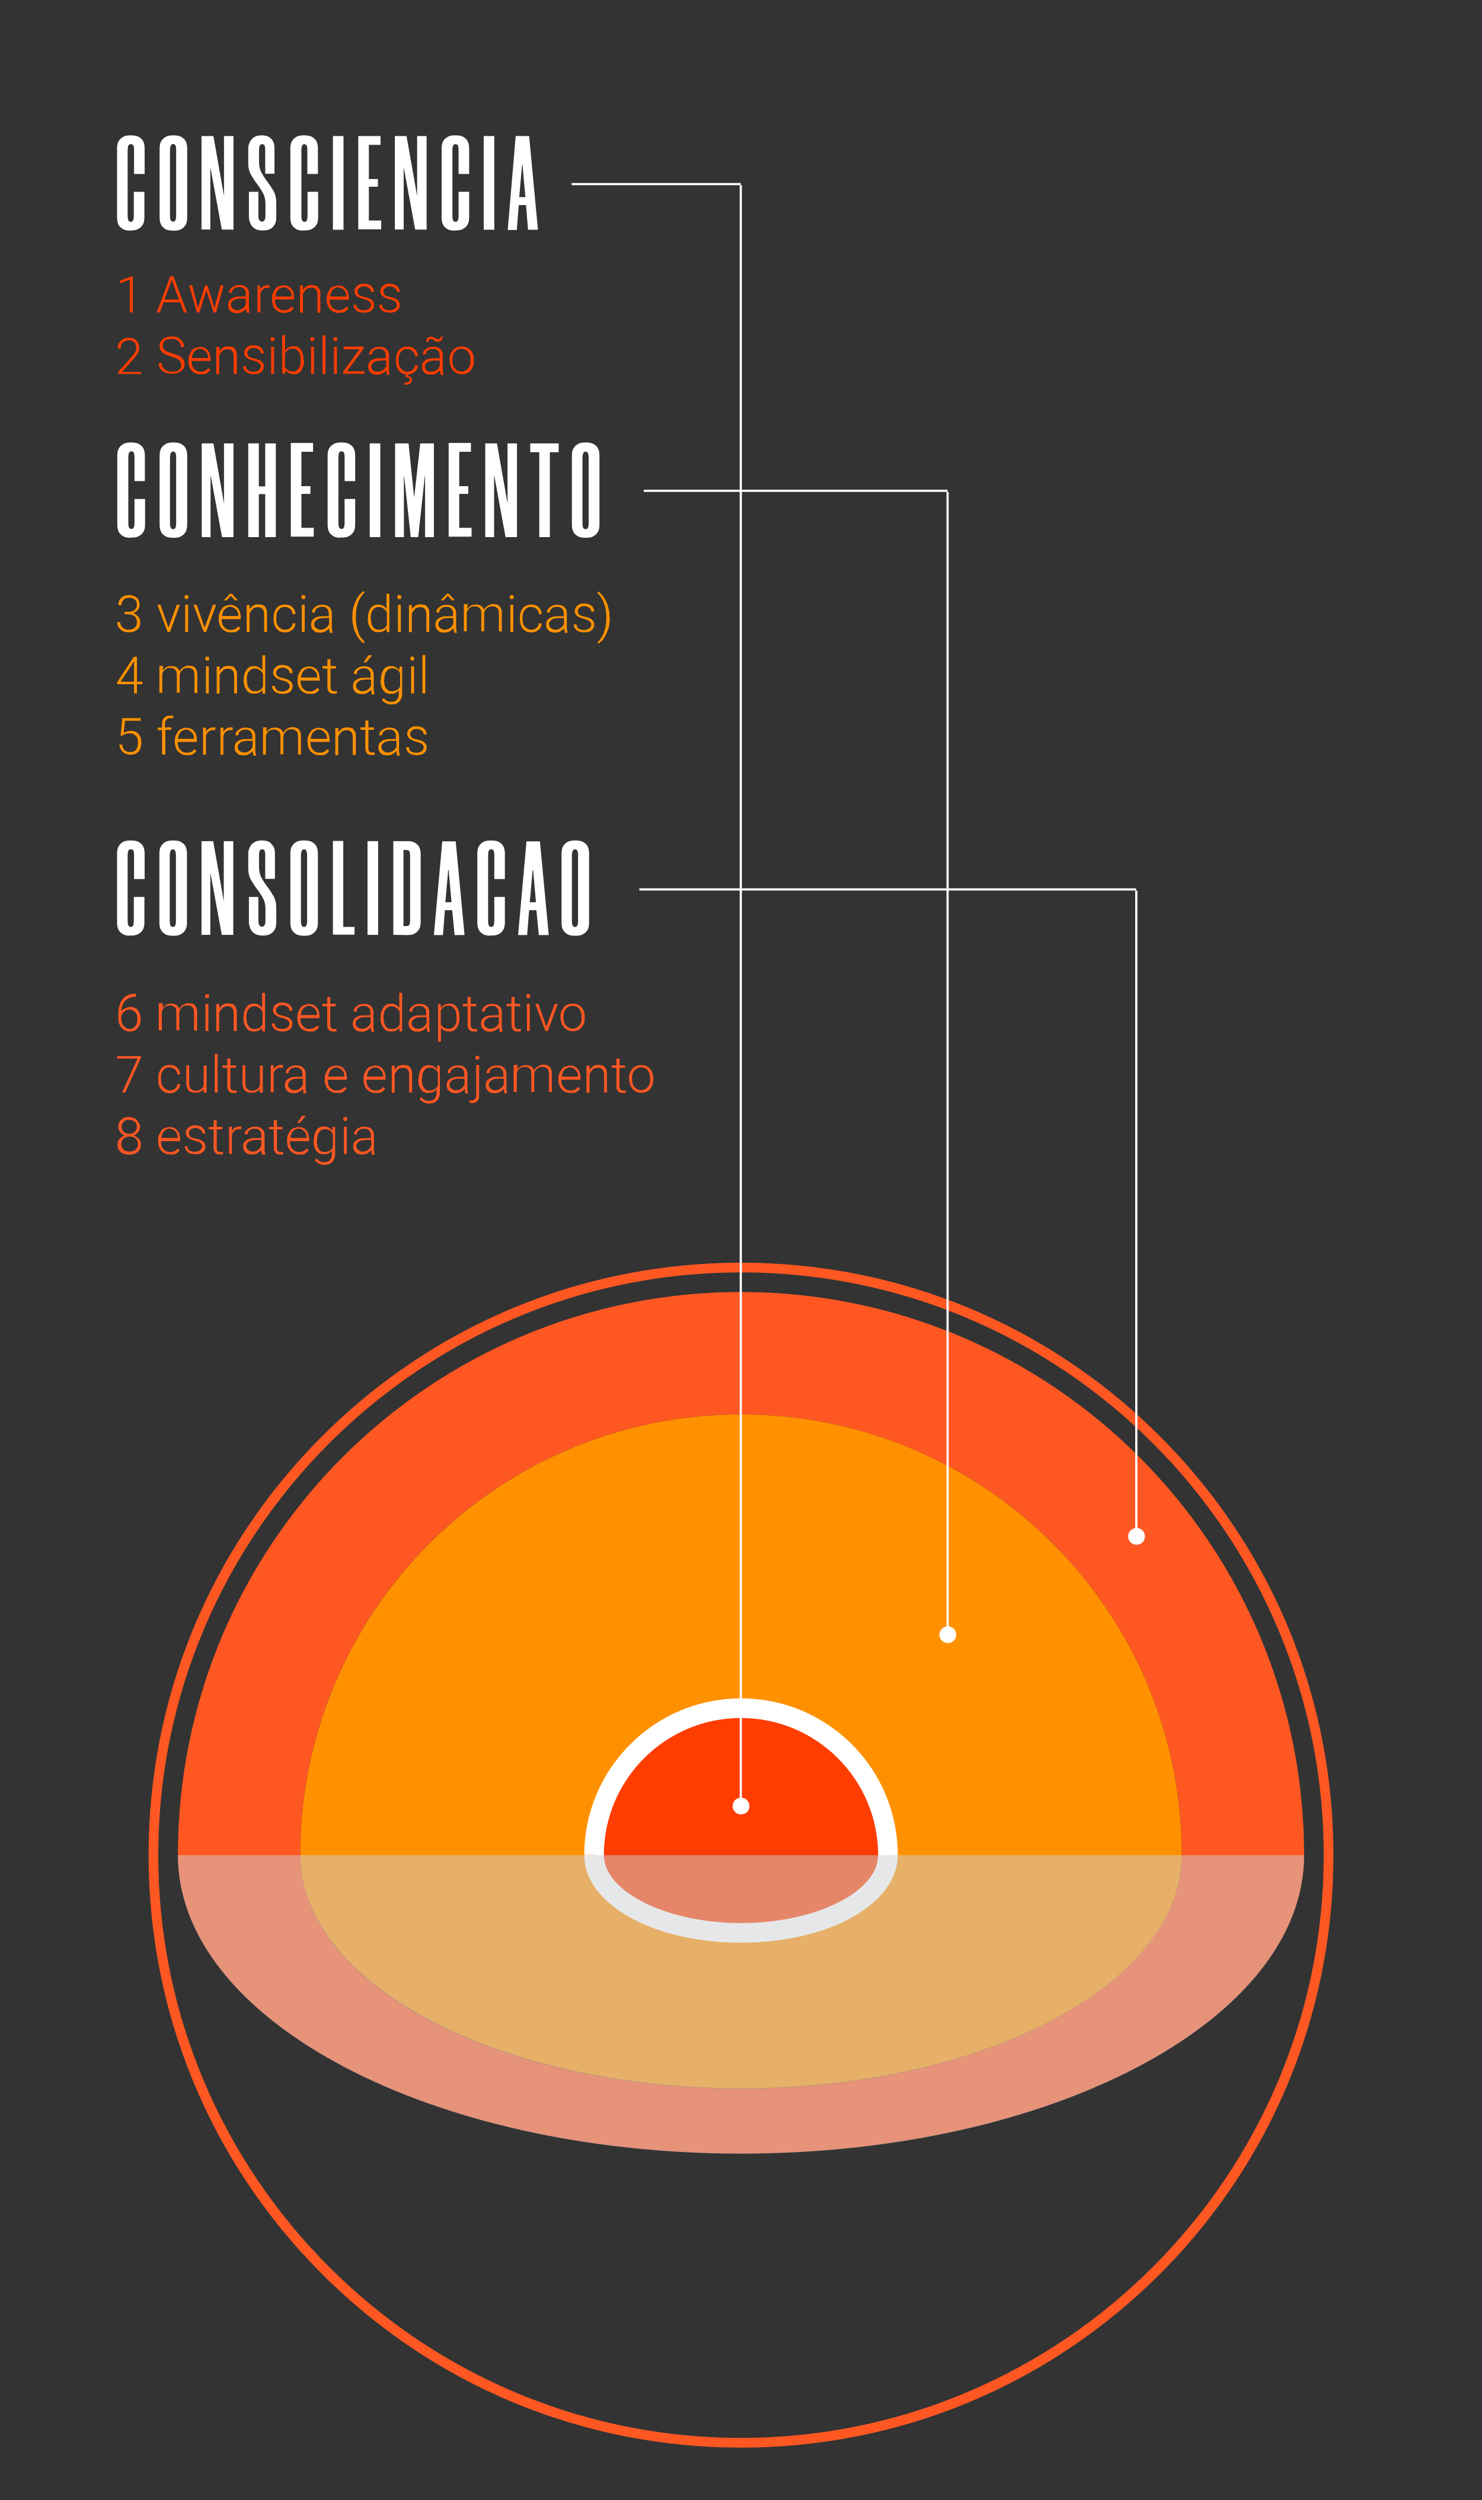 <?xml version="1.0" encoding="utf-8"?>
<!-- Generator: Adobe Illustrator 23.0.4, SVG Export Plug-In . SVG Version: 6.00 Build 0)  -->
<svg version="1.1" id="Слой_1" xmlns="http://www.w3.org/2000/svg" xmlns:xlink="http://www.w3.org/1999/xlink" x="0px" y="0px"
	 viewBox="0 0 672.2 1134" style="enable-background:new 0 0 672.2 1134;" xml:space="preserve">
<rect x="0" y="0" width="672.2" height="1134" fill="#333333" stroke="none"/>
<style type="text/css">
	.st0{fill:#FF5722;}
	.st1{fill:#FF9100;}
	.st2{fill:#FF3D00;}
	.st3{fill:#FFFFFF;}
	.st4{opacity:0.5;fill:#CFD1D2;enable-background:new    ;}
</style>
<g>
	<g>
		<path class="st0" d="M336.1,1110.1c-71.8,0-139.3-28-190-78.7c-50.7-50.7-78.7-118.3-78.7-190s28-139.3,78.7-190
			s118.3-78.7,190-78.7s139.3,28,190,78.7c50.7,50.7,78.7,118.3,78.7,190s-28,139.3-78.7,190
			C475.3,1082.1,407.9,1110.1,336.1,1110.1z M336.1,577.1c-145.7,0-264.3,118.6-264.3,264.3s118.6,264.3,264.3,264.3
			s264.3-118.6,264.3-264.3C600.4,695.6,481.8,577.1,336.1,577.1z"/>
	</g>
	<path class="st0" d="M336.1,641.5C446.5,641.5,536,731,536,841.4h55.5c0-141.1-114.3-255.4-255.4-255.4S80.7,700.3,80.7,841.4h55.5
		C136.2,730.9,225.7,641.5,336.1,641.5z"/>
	<path class="st1" d="M336.1,641.5c-110.4,0-199.9,89.5-199.9,199.9h133.3c0-36.8,29.9-66.6,66.6-66.6s66.6,29.9,66.6,66.6H536
		C536,730.9,446.4,641.5,336.1,641.5z"/>
	<path class="st2" d="M402.7,841.4c0-36.8-29.9-66.6-66.6-66.6s-66.6,29.9-66.6,66.6H402.7z"/>
	<path class="st3" d="M407.2,841.4h-8.9c0-34.3-27.9-62.2-62.2-62.2s-62.2,27.9-62.2,62.2H265c0-39.2,31.9-71.1,71.1-71.1
		S407.2,802.1,407.2,841.4z"/>
	<path class="st0" d="M336.1,976.7c141.1,0,255.4-60.6,255.4-135.4H536c0,58.5-89.5,106-199.9,106s-199.9-47.4-199.9-106H80.7
		C80.7,916.1,195,976.7,336.1,976.7z"/>
	<path class="st1" d="M336.1,876.6c-36.8,0-66.6-15.8-66.6-35.4H136.2c0,58.5,89.5,106,199.9,106S536,899.8,536,841.3H402.7
		C402.7,860.8,372.9,876.6,336.1,876.6z"/>
	<path class="st2" d="M269.5,841.4c0,19.5,29.9,35.4,66.6,35.4s66.6-15.8,66.6-35.4H269.5z"/>
	<path class="st3" d="M336.1,881.1c-39.9,0-71.1-17.5-71.1-39.8h8.9c0,16.7,28.5,30.9,62.2,30.9s62.2-14.1,62.2-30.9h8.9
		C407.2,863.6,375.9,881.1,336.1,881.1z"/>
	<path class="st4" d="M80.7,841.4c0,74.8,114.3,135.4,255.4,135.4s255.4-60.6,255.4-135.4H80.7L80.7,841.4z"/>
</g>
<g>
	<g>
		<g>
			<g>
				<g>
					<rect x="335.5" y="84" class="st3" width="1" height="735.3"/>
				</g>
				<g>
					<path class="st3" d="M332.3,819.1c0,3,3.4,5.2,6.6,2.8c2.4-3.1,0.2-6.6-2.8-6.6C333.9,815.4,332.3,817,332.3,819.1z"/>
				</g>
			</g>
		</g>
	</g>
	<g>
		<rect x="259.3" y="83" class="st3" width="76.7" height="1"/>
	</g>
</g>
<g>
	<path class="st3" d="M58.8,104.6c-0.7,0-1.3-0.1-2.1-0.3c-0.8-0.2-1.3-0.6-1.9-1.1c-0.6-0.4-1-1.1-1.3-1.9s-0.4-1.7-0.4-2.8v-31
		c0-1.1,0.1-2,0.4-2.8c0.3-0.8,0.8-1.4,1.3-1.9c0.6-0.4,1.2-0.9,1.9-1.1s1.3-0.3,2.1-0.3h1.1c0.7,0,1.3,0.1,2.1,0.3s1.3,0.6,1.9,1.1
		c0.6,0.4,1,1.1,1.3,1.9s0.4,1.7,0.4,2.8v11.4h-4.8V68.2c0-1.1-0.1-1.8-0.3-2.2c-0.2-0.4-0.6-0.6-1-0.6h-0.3c-0.4,0-0.8,0.2-1,0.7
		c-0.2,0.4-0.3,1.2-0.3,2.2v29.4c0,1.1,0.1,1.8,0.3,2.2c0.2,0.4,0.6,0.7,1,0.7h0.2c0.4,0,0.8-0.2,1-0.7c0.2-0.4,0.3-1.2,0.3-2.2V87
		h4.8v11.4c0,1.1-0.1,2-0.4,2.8s-0.8,1.4-1.3,1.9c-0.6,0.4-1.2,0.9-1.9,1.1s-1.3,0.3-2.1,0.3L58.8,104.6L58.8,104.6z"/>
	<path class="st3" d="M78.1,104.6c-0.7,0-1.3-0.1-2.1-0.3c-0.8-0.2-1.3-0.6-1.9-1.1c-0.6-0.4-1-1.1-1.3-1.9s-0.4-1.7-0.4-2.8v-31
		c0-1.1,0.1-2,0.4-2.8c0.3-0.8,0.8-1.4,1.3-1.9c0.6-0.4,1.2-0.9,1.9-1.1c0.7-0.2,1.3-0.3,2.1-0.3h1.1c0.7,0,1.3,0.1,2.1,0.3
		s1.3,0.6,1.9,1.1c0.6,0.4,1,1.1,1.3,1.9s0.4,1.7,0.4,2.8v31c0,1.1-0.1,2-0.4,2.8s-0.8,1.4-1.3,1.9s-1.2,0.9-1.9,1.1
		c-0.7,0.2-1.3,0.3-2.1,0.3H78.1z M78.5,65.3c-0.9,0-1.4,1-1.4,2.9v29.4c0,1.1,0.1,1.8,0.3,2.2s0.6,0.7,1,0.7h0.2
		c0.4,0,0.8-0.2,1-0.7s0.3-1.2,0.3-2.2V68.2C80,66.3,79.5,65.3,78.5,65.3L78.5,65.3z"/>
	<path class="st3" d="M100.6,104.1l-5.1-27.8h-0.1v27.8h-4V61.7h5.4l4.8,27.2V61.7h4.3v42.5C105.9,104.1,100.6,104.1,100.6,104.1z"
		/>
	<path class="st3" d="M120.3,78.8V68.2c0-1.1-0.1-1.8-0.3-2.2c-0.2-0.4-0.6-0.6-1-0.6h-0.2c-0.4,0-0.8,0.2-1,0.7
		c-0.2,0.4-0.3,1.2-0.3,2.2v5.1c0,2,0.4,3.6,1.2,5.1c0.8,1.4,1.7,2.8,2.7,4.1s1.9,2.7,2.7,4.1c0.8,1.4,1.2,3.2,1.2,5.2v6.5
		c0,1.1-0.1,2-0.4,2.8s-0.8,1.4-1.3,1.9s-1.1,0.9-1.8,1.1s-1.4,0.3-2.1,0.3h-0.9c-0.8,0-1.4-0.1-2.1-0.3c-0.7-0.2-1.3-0.6-1.9-1.1
		c-0.6-0.6-1-1.1-1.3-1.9s-0.6-1.7-0.6-2.8V87h4.3v10.6c0,1.1,0.1,1.8,0.4,2.2s0.7,0.7,1.1,0.7h0.2c0.4,0,0.8-0.2,1.1-0.7
		c0.3-0.4,0.4-1.2,0.4-2.2v-5.1c0-2-0.4-3.6-1.2-5.1c-0.8-1.4-1.7-2.8-2.7-4.1s-1.9-2.7-2.7-4.1c-0.8-1.4-1.2-3.2-1.2-5.2v-6.5
		c0-1.1,0.2-2,0.6-2.8c0.3-0.8,0.8-1.4,1.3-1.9s1.2-0.9,1.9-1.1c0.7-0.2,1.3-0.3,2.1-0.3h0.4c0.8,0,1.4,0.1,2.1,0.3s1.3,0.6,1.8,1.1
		c0.6,0.4,1,1.1,1.3,1.9s0.4,1.7,0.4,2.8v11.3C124.5,78.8,120.3,78.8,120.3,78.8z"/>
	<path class="st3" d="M137.4,104.6c-0.7,0-1.3-0.1-2.1-0.3c-0.8-0.2-1.3-0.6-1.9-1.1c-0.6-0.4-1-1.1-1.3-1.9s-0.4-1.7-0.4-2.8v-31
		c0-1.1,0.1-2,0.4-2.8c0.3-0.8,0.8-1.4,1.3-1.9c0.6-0.4,1.2-0.9,1.9-1.1s1.3-0.3,2.1-0.3h1.1c0.7,0,1.3,0.1,2.1,0.3s1.3,0.6,1.9,1.1
		c0.6,0.4,1,1.1,1.3,1.9s0.4,1.7,0.4,2.8v11.4h-4.8V68.2c0-1.1-0.1-1.8-0.3-2.2s-0.6-0.6-1-0.6H138c-0.4,0-0.8,0.2-1,0.7
		s-0.3,1.2-0.3,2.2v29.4c0,1.1,0.1,1.8,0.3,2.2s0.6,0.7,1,0.7h0.2c0.4,0,0.8-0.2,1-0.7c0.2-0.4,0.3-1.2,0.3-2.2V87h4.8v11.4
		c0,1.1-0.1,2-0.4,2.8c-0.3,0.8-0.8,1.4-1.3,1.9c-0.6,0.4-1.2,0.9-1.9,1.1s-1.3,0.3-2.1,0.3h-1.1v0.1H137.4z"/>
	<path class="st3" d="M155.8,61.7v42.5H151V61.7H155.8z"/>
	<path class="st3" d="M167.3,65.8v15.4h4.1v3.5h-4.1V100h5.6v4h-10.4V61.7h10.1v4h-5.3L167.3,65.8L167.3,65.8z"/>
	<path class="st3" d="M188.3,104.1l-5.1-27.8h-0.1v27.8h-4V61.7h5.3l4.8,27.2V61.7h4.3v42.5C193.5,104.1,188.3,104.1,188.3,104.1z"
		/>
	<path class="st3" d="M206,104.6c-0.7,0-1.3-0.1-2.1-0.3c-0.8-0.2-1.3-0.6-1.9-1.1c-0.6-0.4-1-1.1-1.3-1.9s-0.4-1.7-0.4-2.8v-31
		c0-1.1,0.1-2,0.4-2.8c0.3-0.8,0.8-1.4,1.3-1.9c0.6-0.4,1.2-0.9,1.9-1.1s1.3-0.3,2.1-0.3h1.1c0.7,0,1.3,0.1,2.1,0.3s1.3,0.6,1.9,1.1
		c0.6,0.4,1,1.1,1.3,1.9s0.4,1.7,0.4,2.8v11.4H208V68.2c0-1.1-0.1-1.8-0.3-2.2c-0.2-0.4-0.6-0.6-1-0.6h-0.2c-0.4,0-0.8,0.2-1,0.7
		c-0.2,0.4-0.3,1.2-0.3,2.2v29.4c0,1.1,0.1,1.8,0.3,2.2c0.2,0.4,0.6,0.7,1,0.7h0.2c0.4,0,0.8-0.2,1-0.7c0.2-0.4,0.3-1.2,0.3-2.2V87
		h4.8v11.4c0,1.1-0.1,2-0.4,2.8c-0.3,0.8-0.8,1.4-1.3,1.9c-0.6,0.4-1.2,0.9-1.9,1.1s-1.3,0.3-2.1,0.3L206,104.6L206,104.6z"/>
	<path class="st3" d="M224.2,61.7v42.5h-4.8V61.7H224.2z"/>
	<path class="st3" d="M238.6,93h-3.3l-0.9,11.3h-4.1l3.6-42.6h6.1l4,42.5h-4.5L238.6,93z M235.5,89.4h2.8L237,74.8h-0.2L235.5,89.4z
		"/>
</g>
<g>
	<path class="st2" d="M60.2,141.7h-1.3v-14.9l-4.5,1.7v-1.2l5.6-2.1h0.2V141.7z"/>
	<path class="st2" d="M81.7,137.1h-7.5l-1.7,4.6h-1.4l6.2-16.5h1.3l6.2,16.5h-1.4L81.7,137.1z M74.6,135.9h6.6l-3.3-9L74.6,135.9z"
		/>
	<path class="st2" d="M89.6,138.9l0.2,1.1l0.2-1.1l3-9.4h1.1l2.9,9.3l0.3,1.3l0.2-1.2l2.5-9.4h1.4L98,141.7h-1.1l-3.2-9.7l-0.1-0.7
		l-0.1,0.7l-3.1,9.7h-1.1l-3.5-12.3h1.4L89.6,138.9z"/>
	<path class="st2" d="M111.9,141.7c-0.1-0.2-0.1-0.4-0.2-0.8c0-0.3-0.1-0.7-0.1-0.9c-0.2,0.2-0.4,0.6-0.8,0.8
		c-0.3,0.2-0.6,0.4-1,0.7s-0.8,0.3-1.1,0.4c-0.3,0.1-0.9,0.1-1.3,0.1c-0.6,0-1.1-0.1-1.7-0.2c-0.4-0.2-0.9-0.4-1.2-0.8
		c-0.3-0.3-0.7-0.7-0.8-1.1s-0.2-1-0.2-1.5s0.1-1.1,0.3-1.7c0.2-0.4,0.7-0.9,1.1-1.2s1.1-0.6,1.8-0.8s1.4-0.2,2.3-0.2h2.5v-1.4
		c0-0.9-0.2-1.5-0.8-2.1s-1.3-0.8-2.3-0.8c-0.4,0-0.9,0.1-1.3,0.2c-0.4,0.1-0.8,0.3-1,0.6c-0.3,0.2-0.6,0.4-0.7,0.8
		c-0.1,0.3-0.2,0.7-0.2,1h-1.3c0-0.4,0.1-0.9,0.3-1.3c0.2-0.4,0.6-0.8,1-1.1s0.9-0.6,1.4-0.8s1.2-0.3,1.9-0.3c0.7,0,1.2,0.1,1.8,0.2
		c0.6,0.2,1,0.4,1.4,0.8c0.4,0.3,0.7,0.8,0.9,1.2c0.2,0.4,0.3,1.1,0.3,1.8v6c0,0.2,0,0.4,0,0.7s0,0.4,0.1,0.7c0,0.2,0.1,0.4,0.1,0.6
		c0,0.2,0.1,0.3,0.1,0.6v0.1C113.3,141.7,111.9,141.7,111.9,141.7z M107.6,140.7c0.4,0,1-0.1,1.3-0.2c0.4-0.1,0.8-0.3,1.1-0.6
		c0.3-0.2,0.7-0.4,0.9-0.8c0.2-0.3,0.4-0.6,0.6-1v-2.7h-2.3c-0.7,0-1.3,0.1-1.9,0.2s-1,0.3-1.4,0.6c-0.4,0.2-0.7,0.6-0.9,0.9
		c-0.2,0.3-0.3,0.7-0.3,1.1c0,0.3,0.1,0.7,0.2,0.9s0.3,0.6,0.6,0.8c0.2,0.2,0.6,0.3,0.9,0.6C106.8,140.6,107.3,140.7,107.6,140.7z"
		/>
	<path class="st2" d="M122.3,130.6c-0.3,0-0.6-0.1-0.9-0.1c-0.4,0-0.9,0.1-1.2,0.2s-0.7,0.3-1,0.6c-0.3,0.2-0.6,0.6-0.7,0.9
		c-0.2,0.3-0.3,0.7-0.4,1.1v8.4h-1.3v-12.2h1.1v2c0.3-0.7,0.8-1.2,1.3-1.5s1.3-0.6,2.1-0.6c0.2,0,0.3,0,0.6,0c0.2,0,0.3,0.1,0.3,0.1
		L122.3,130.6z"/>
	<path class="st2" d="M128.9,141.9c-0.8,0-1.5-0.1-2.2-0.4c-0.7-0.3-1.2-0.7-1.8-1.2c-0.4-0.6-0.9-1.2-1.1-1.9s-0.4-1.7-0.4-2.5
		v-0.4c0-1,0.1-1.8,0.4-2.5c0.3-0.8,0.7-1.4,1.1-2s1-1,1.7-1.2s1.3-0.4,2-0.4c0.8,0,1.4,0.1,2.1,0.4c0.7,0.3,1.1,0.7,1.5,1.2
		s0.8,1.1,0.9,1.8s0.3,1.4,0.3,2.2v0.8h-8.7v0.2c0,0.7,0.1,1.3,0.3,1.9c0.2,0.6,0.4,1.1,0.9,1.5s0.8,0.8,1.3,1
		c0.6,0.2,1.1,0.3,1.7,0.3c0.8,0,1.3-0.1,1.9-0.4c0.6-0.2,1.1-0.7,1.5-1.2l0.9,0.7c-0.2,0.3-0.4,0.6-0.7,0.9
		c-0.2,0.2-0.6,0.4-0.9,0.7c-0.3,0.2-0.8,0.3-1.2,0.4C130,141.7,129.5,141.9,128.9,141.9z M128.7,130.3c-0.6,0-1,0.1-1.4,0.3
		s-0.8,0.4-1.2,0.9c-0.4,0.4-0.7,0.8-0.8,1.3c-0.2,0.6-0.3,1.1-0.4,1.7h7.4v-0.1c0-0.6-0.1-1-0.2-1.4c-0.1-0.4-0.3-0.9-0.7-1.3
		c-0.3-0.3-0.7-0.7-1.1-0.9S129.3,130.3,128.7,130.3z"/>
	<path class="st2" d="M137.4,129.5v2.1c0.2-0.3,0.4-0.7,0.8-1c0.3-0.3,0.6-0.6,0.9-0.8c0.3-0.2,0.7-0.3,1.1-0.4
		c0.4-0.1,0.8-0.1,1.2-0.1c0.7,0,1.1,0.1,1.7,0.2s0.9,0.4,1.2,0.8c0.3,0.3,0.6,0.9,0.8,1.4s0.2,1.2,0.2,2.1v8H144v-8.1
		c0-0.7-0.1-1.2-0.2-1.5s-0.3-0.8-0.6-1c-0.2-0.2-0.6-0.4-0.9-0.6s-0.8-0.1-1.2-0.1s-0.9,0.1-1.3,0.2c-0.4,0.1-0.8,0.3-1,0.7
		c-0.2,0.3-0.6,0.6-0.8,0.9c-0.2,0.3-0.4,0.7-0.6,1.1v8.4h-1.3v-12.3L137.4,129.5L137.4,129.5z"/>
	<path class="st2" d="M153.7,141.9c-0.8,0-1.5-0.1-2.2-0.4s-1.2-0.7-1.8-1.2c-0.4-0.6-0.9-1.2-1.1-1.9c-0.2-0.7-0.4-1.5-0.4-2.4
		v-0.4c0-1,0.1-1.8,0.4-2.5c0.3-0.8,0.7-1.4,1.1-2s1-1,1.7-1.2s1.3-0.4,2-0.4c0.8,0,1.4,0.1,2.1,0.4s1.1,0.7,1.5,1.2
		s0.8,1.1,0.9,1.8c0.1,0.7,0.3,1.4,0.3,2.2v0.8h-8.7v0.1c0,0.7,0.1,1.3,0.3,1.9c0.2,0.6,0.4,1.1,0.9,1.5c0.4,0.4,0.8,0.8,1.3,1
		c0.6,0.2,1.1,0.3,1.7,0.3c0.8,0,1.3-0.1,1.9-0.4c0.6-0.2,1.1-0.7,1.5-1.2l0.9,0.7c-0.2,0.3-0.4,0.6-0.7,0.9
		c-0.2,0.2-0.6,0.4-0.9,0.7c-0.3,0.2-0.8,0.3-1.2,0.4C154.8,141.7,154.3,141.9,153.7,141.9z M153.5,130.3c-0.6,0-1,0.1-1.4,0.3
		s-0.8,0.4-1.2,0.9s-0.7,0.8-0.8,1.3c-0.2,0.6-0.3,1.1-0.4,1.7h7.4v-0.1c0-0.6-0.1-1-0.2-1.4c-0.1-0.4-0.3-0.9-0.7-1.3
		c-0.3-0.3-0.7-0.7-1.1-0.9S154,130.3,153.5,130.3z"/>
	<path class="st2" d="M168.3,138.5c0-0.2,0-0.6-0.1-0.8s-0.2-0.4-0.4-0.7s-0.6-0.4-1-0.7s-1-0.3-1.7-0.6s-1.3-0.3-1.8-0.6
		c-0.6-0.2-1-0.4-1.3-0.7c-0.3-0.2-0.7-0.6-0.9-1s-0.3-0.8-0.3-1.3c0-0.4,0.1-0.9,0.3-1.3c0.2-0.4,0.4-0.8,0.9-1.1
		c0.3-0.3,0.8-0.6,1.3-0.8s1.1-0.2,1.8-0.2s1.3,0.1,1.9,0.3s1,0.4,1.4,0.8s0.7,0.7,0.9,1.2s0.3,0.9,0.3,1.4h-1.3
		c0-0.3-0.1-0.7-0.2-0.9c-0.1-0.3-0.3-0.6-0.7-0.8c-0.2-0.2-0.6-0.4-1-0.6s-0.9-0.2-1.3-0.2c-0.6,0-1,0.1-1.3,0.2s-0.7,0.3-0.9,0.6
		c-0.2,0.2-0.4,0.4-0.6,0.7s-0.1,0.6-0.1,0.8s0,0.6,0.1,0.8s0.2,0.4,0.4,0.7s0.6,0.3,1,0.6c0.4,0.1,1,0.3,1.7,0.4
		c0.8,0.2,1.3,0.3,1.9,0.6s1,0.4,1.3,0.8s0.7,0.7,0.8,1c0.2,0.3,0.2,0.8,0.2,1.3s-0.1,1-0.3,1.4s-0.6,0.8-0.9,1.1
		c-0.4,0.3-0.9,0.6-1.4,0.7c-0.6,0.1-1.2,0.2-1.9,0.2c-0.8,0-1.4-0.1-2.1-0.3c-0.6-0.2-1.1-0.4-1.5-0.8c-0.4-0.3-0.7-0.8-0.9-1.2
		s-0.3-0.9-0.3-1.3h1.3c0,0.4,0.1,0.9,0.3,1.2s0.4,0.6,0.8,0.8c0.3,0.2,0.7,0.3,1.1,0.4c0.4,0.1,0.8,0.1,1.2,0.1
		c0.6,0,1-0.1,1.3-0.2c0.3-0.1,0.8-0.3,1-0.4c0.2-0.1,0.4-0.4,0.6-0.7C168,139.3,168.3,138.9,168.3,138.5z"/>
	<path class="st2" d="M180,138.5c0-0.2,0-0.6-0.1-0.8s-0.2-0.4-0.4-0.7s-0.6-0.4-1-0.7c-0.4-0.2-1-0.3-1.7-0.6
		c-0.7-0.2-1.3-0.3-1.8-0.6c-0.6-0.2-1-0.4-1.3-0.7c-0.3-0.2-0.7-0.6-0.9-1s-0.3-0.8-0.3-1.3c0-0.4,0.1-0.9,0.3-1.3
		c0.2-0.4,0.4-0.8,0.9-1.1c0.3-0.3,0.8-0.6,1.3-0.8s1.1-0.2,1.8-0.2s1.3,0.1,1.9,0.3s1,0.4,1.4,0.8s0.7,0.7,0.9,1.2
		c0.2,0.6,0.3,0.9,0.3,1.4H180c0-0.3-0.1-0.7-0.2-0.9c-0.1-0.3-0.3-0.6-0.7-0.8c-0.2-0.2-0.6-0.4-1-0.6c-0.4-0.1-0.9-0.2-1.3-0.2
		c-0.6,0-1,0.1-1.3,0.2s-0.7,0.3-0.9,0.6s-0.4,0.4-0.6,0.7c-0.1,0.2-0.1,0.6-0.1,0.8s0,0.6,0.1,0.8s0.2,0.4,0.4,0.7
		c0.2,0.2,0.6,0.3,1,0.6c0.4,0.1,1,0.3,1.7,0.4c0.8,0.2,1.3,0.3,1.9,0.6c0.6,0.2,1,0.4,1.3,0.8s0.7,0.7,0.8,1
		c0.2,0.3,0.2,0.8,0.2,1.3s-0.1,1-0.3,1.4s-0.6,0.8-0.9,1.1c-0.4,0.3-0.9,0.6-1.4,0.7c-0.6,0.1-1.2,0.2-1.9,0.2
		c-0.8,0-1.4-0.1-2.1-0.3c-0.6-0.2-1.1-0.4-1.5-0.8c-0.4-0.3-0.7-0.8-0.9-1.2s-0.3-0.9-0.3-1.3h1.3c0,0.4,0.1,0.9,0.3,1.2
		s0.4,0.6,0.8,0.8c0.3,0.2,0.7,0.3,1.1,0.4c0.4,0.1,0.8,0.1,1.2,0.1c0.6,0,1-0.1,1.3-0.2c0.3-0.1,0.8-0.3,1-0.4
		c0.2-0.1,0.4-0.4,0.6-0.7C179.7,139.3,180,138.9,180,138.5z"/>
	<path class="st2" d="M64.1,169.6H53.7v-1l5.4-6.1c0.6-0.6,0.9-1.1,1.3-1.5c0.3-0.4,0.7-0.9,0.9-1.3c0.2-0.4,0.3-0.8,0.4-1.1
		s0.1-0.7,0.1-1c0-0.6-0.1-1-0.2-1.3c-0.1-0.4-0.3-0.8-0.7-1.1c-0.3-0.3-0.7-0.6-1.1-0.7s-0.9-0.2-1.4-0.2s-1.1,0.1-1.5,0.3
		s-0.9,0.4-1.2,0.8c-0.3,0.3-0.6,0.8-0.8,1.2s-0.2,1-0.2,1.5h-1.3c0-0.7,0.1-1.3,0.3-1.9c0.2-0.6,0.6-1.1,1-1.5s1-0.8,1.5-1.1
		c0.7-0.2,1.3-0.4,2.1-0.4s1.4,0.1,2,0.3s1.1,0.4,1.5,0.9c0.4,0.4,0.8,0.9,1,1.4s0.3,1.2,0.3,1.9c0,0.6-0.1,1-0.2,1.5
		c-0.1,0.6-0.4,1-0.8,1.5c-0.3,0.6-0.7,1-1,1.4s-0.8,1-1.2,1.4l-4.6,5.2H64v0.8h0.1V169.6z"/>
	<path class="st2" d="M82.2,165.5c0-0.4-0.1-0.9-0.2-1.2s-0.4-0.7-0.8-1s-0.8-0.6-1.4-0.8c-0.7-0.2-1.3-0.4-2.1-0.8
		c-0.9-0.2-1.5-0.4-2.2-0.8c-0.7-0.2-1.2-0.6-1.7-1c-0.4-0.3-0.8-0.8-1.1-1.3c-0.2-0.4-0.3-1.1-0.3-1.7c0-0.7,0.1-1.2,0.4-1.8
		s0.7-1,1.1-1.3s1.1-0.7,1.8-0.9c0.7-0.2,1.4-0.3,2.2-0.3c0.9,0,1.7,0.1,2.3,0.3c0.7,0.2,1.3,0.7,1.8,1.1c0.4,0.4,0.9,1,1.1,1.5
		s0.4,1.2,0.4,1.9h-1.4c0-0.6-0.1-1-0.3-1.4s-0.4-0.9-0.8-1.2c-0.3-0.3-0.8-0.6-1.3-0.8c-0.6-0.2-1.1-0.3-1.8-0.3
		c-0.7,0-1.3,0.1-1.8,0.2c-0.6,0.1-1,0.3-1.3,0.7s-0.6,0.6-0.8,1c-0.2,0.3-0.2,0.8-0.2,1.2s0.1,0.8,0.2,1.1s0.4,0.7,0.8,0.9
		c0.3,0.3,0.8,0.6,1.3,0.8c0.6,0.2,1.2,0.4,2.1,0.7c0.9,0.2,1.7,0.6,2.3,0.8c0.7,0.2,1.2,0.7,1.8,1c0.4,0.4,0.8,0.9,1.1,1.3
		c0.3,0.4,0.3,1.1,0.3,1.8s-0.1,1.3-0.4,1.8c-0.3,0.6-0.7,1-1.2,1.3c-0.6,0.3-1.1,0.7-1.8,0.9c-0.7,0.2-1.4,0.3-2.3,0.3
		c-0.4,0-1,0-1.4-0.1s-1-0.2-1.4-0.3c-0.4-0.2-0.9-0.4-1.3-0.7c-0.4-0.2-0.8-0.6-1-1c-0.3-0.3-0.6-0.8-0.7-1.2
		c-0.2-0.4-0.2-1-0.2-1.5h1.4c0,0.7,0.1,1.3,0.4,1.8c0.3,0.4,0.7,0.9,1.1,1.2s1,0.6,1.5,0.7s1.1,0.2,1.7,0.2c0.7,0,1.2-0.1,1.8-0.2
		s1-0.3,1.3-0.7c0.3-0.2,0.7-0.6,0.9-1C82.1,166.4,82.2,165.9,82.2,165.5z"/>
	<path class="st2" d="M91,169.8c-0.8,0-1.5-0.1-2.2-0.4c-0.7-0.3-1.2-0.7-1.8-1.2c-0.4-0.6-0.9-1.2-1.1-1.9s-0.4-1.5-0.4-2.4v-0.4
		c0-1,0.1-1.8,0.4-2.5c0.3-0.8,0.7-1.4,1.1-2s1-1,1.7-1.2s1.3-0.4,2-0.4c0.8,0,1.4,0.1,2.1,0.4s1.1,0.7,1.5,1.2s0.8,1.1,0.9,1.8
		s0.3,1.4,0.3,2.2v0.7h-8.6v0.2c0,0.7,0.1,1.3,0.3,1.9s0.4,1.1,0.9,1.5s0.8,0.8,1.3,1c0.6,0.2,1.1,0.3,1.7,0.3
		c0.8,0,1.3-0.1,1.9-0.4c0.6-0.2,1.1-0.7,1.5-1.2l0.9,0.7c-0.2,0.3-0.4,0.6-0.7,0.9c-0.2,0.2-0.6,0.4-0.9,0.7
		c-0.3,0.2-0.8,0.3-1.2,0.4C92.2,169.6,91.6,169.8,91,169.8z M90.8,158.2c-0.6,0-1,0.1-1.4,0.3s-0.8,0.4-1.2,0.9
		c-0.4,0.4-0.7,0.8-0.8,1.3c-0.2,0.6-0.3,1.1-0.4,1.7h7.4v-0.1c0-0.6-0.1-1-0.2-1.4s-0.3-0.9-0.7-1.3c-0.3-0.3-0.7-0.7-1.1-0.9
		S91.3,158.2,90.8,158.2z"/>
	<path class="st2" d="M99.5,157.3v2.1c0.2-0.3,0.4-0.7,0.8-1c0.3-0.3,0.6-0.6,0.9-0.8s0.7-0.3,1.1-0.4c0.4-0.1,0.8-0.1,1.2-0.1
		c0.7,0,1.1,0.1,1.7,0.2s0.9,0.4,1.2,0.8c0.3,0.3,0.6,0.9,0.8,1.4c0.2,0.6,0.2,1.2,0.2,2.1v8H106v-8c0-0.7-0.1-1.2-0.2-1.5
		s-0.3-0.8-0.6-1c-0.2-0.2-0.6-0.4-0.9-0.6c-0.3-0.1-0.8-0.1-1.2-0.1s-0.9,0.1-1.3,0.2c-0.4,0.1-0.8,0.3-1,0.7
		c-0.2,0.3-0.6,0.6-0.8,0.9c-0.2,0.3-0.4,0.7-0.6,1.1v8.4h-1.3v-12.4L99.5,157.3L99.5,157.3z"/>
	<path class="st2" d="M118.3,166.4c0-0.2,0-0.6-0.1-0.8s-0.2-0.4-0.4-0.7s-0.6-0.4-1-0.7c-0.4-0.2-1-0.3-1.7-0.6
		c-0.7-0.2-1.3-0.3-1.8-0.6c-0.6-0.2-1-0.4-1.3-0.7c-0.3-0.2-0.7-0.6-0.9-1c-0.2-0.4-0.3-0.8-0.3-1.3c0-0.4,0.1-0.9,0.3-1.3
		c0.2-0.4,0.4-0.8,0.9-1.1c0.3-0.3,0.8-0.6,1.3-0.8s1.1-0.2,1.8-0.2c0.7,0,1.3,0.1,1.9,0.3s1,0.4,1.4,0.8c0.4,0.3,0.7,0.7,0.9,1.2
		c0.2,0.6,0.3,0.9,0.3,1.4h-1.3c0-0.3-0.1-0.7-0.2-0.9c-0.1-0.3-0.3-0.6-0.7-0.8c-0.2-0.2-0.6-0.4-1-0.6c-0.4-0.1-0.9-0.2-1.3-0.2
		c-0.6,0-1,0.1-1.3,0.2c-0.3,0.1-0.7,0.3-0.9,0.6c-0.2,0.2-0.4,0.4-0.6,0.7c-0.1,0.2-0.1,0.6-0.1,0.8s0,0.6,0.1,0.8s0.2,0.4,0.4,0.7
		c0.2,0.2,0.6,0.3,1,0.6c0.4,0.1,1,0.3,1.7,0.4c0.8,0.2,1.3,0.3,1.9,0.6c0.6,0.2,1,0.4,1.3,0.8c0.3,0.3,0.7,0.7,0.8,1
		c0.2,0.3,0.2,0.8,0.2,1.3s-0.1,1-0.3,1.4s-0.6,0.8-0.9,1.1c-0.4,0.3-0.9,0.6-1.4,0.7s-1.2,0.2-1.9,0.2c-0.8,0-1.4-0.1-2.1-0.3
		c-0.6-0.2-1.1-0.4-1.5-0.8c-0.4-0.3-0.7-0.8-0.9-1.2c-0.2-0.4-0.3-0.9-0.3-1.3h1.3c0,0.4,0.1,0.9,0.3,1.2c0.2,0.3,0.4,0.6,0.8,0.8
		c0.3,0.2,0.7,0.3,1.1,0.4s0.8,0.1,1.2,0.1c0.6,0,1-0.1,1.3-0.2s0.8-0.3,1-0.4c0.2-0.1,0.4-0.4,0.6-0.7S118.3,166.7,118.3,166.4z"/>
	<path class="st2" d="M122.7,153.8c0-0.2,0.1-0.4,0.2-0.7c0.1-0.2,0.4-0.2,0.7-0.2c0.2,0,0.6,0.1,0.7,0.2c0.2,0.2,0.2,0.4,0.2,0.7
		s-0.1,0.4-0.2,0.7c-0.2,0.2-0.4,0.2-0.7,0.2c-0.2,0-0.6-0.1-0.7-0.2C122.8,154.3,122.7,154,122.7,153.8z M124.3,169.6H123v-12.3
		h1.3V169.6z"/>
	<path class="st2" d="M137.9,163.5c0,0.9-0.1,1.8-0.3,2.5s-0.6,1.4-0.9,2c-0.4,0.6-0.9,1-1.4,1.3s-1.2,0.4-2,0.4
		c-0.9,0-1.7-0.2-2.3-0.6c-0.7-0.3-1.2-0.8-1.5-1.4l-0.1,1.7H128V152h1.3v7c0.4-0.7,0.9-1.1,1.5-1.4c0.7-0.3,1.4-0.6,2.3-0.6
		c0.8,0,1.4,0.1,2,0.4s1.1,0.7,1.4,1.2c0.3,0.6,0.7,1.2,0.9,2s0.3,1.7,0.3,2.5v0.4H137.9z M136.4,163.3c0-0.7-0.1-1.3-0.2-2
		c-0.1-0.7-0.3-1.1-0.7-1.7c-0.3-0.6-0.7-0.8-1.1-1.1c-0.4-0.2-1-0.4-1.7-0.4c-0.6,0-1,0.1-1.3,0.2c-0.4,0.1-0.8,0.3-1,0.6
		s-0.6,0.6-0.8,0.8s-0.3,0.7-0.4,1v5.5c0.1,0.3,0.3,0.7,0.6,0.9c0.2,0.3,0.4,0.6,0.8,0.8s0.7,0.3,1,0.4s0.8,0.2,1.3,0.2
		c0.7,0,1.1-0.1,1.5-0.3s0.8-0.7,1.1-1.1c0.3-0.4,0.6-1,0.7-1.7C136.3,164.7,136.4,164.1,136.4,163.3L136.4,163.3L136.4,163.3z"/>
	<path class="st2" d="M140.8,153.8c0-0.2,0.1-0.4,0.2-0.7c0.1-0.2,0.4-0.2,0.7-0.2s0.6,0.1,0.7,0.2c0.2,0.2,0.2,0.4,0.2,0.7
		s-0.1,0.4-0.2,0.7c-0.2,0.2-0.4,0.2-0.7,0.2s-0.6-0.1-0.7-0.2S140.8,154,140.8,153.8z M142.4,169.6h-1.3v-12.3h1.3V169.6z"/>
	<path class="st2" d="M147.6,169.6h-1.3v-17.5h1.3V169.6z"/>
	<path class="st2" d="M151.2,153.8c0-0.2,0.1-0.4,0.2-0.7c0.1-0.2,0.4-0.2,0.7-0.2c0.2,0,0.6,0.1,0.7,0.2c0.2,0.2,0.2,0.4,0.2,0.7
		s-0.1,0.4-0.2,0.7c-0.2,0.2-0.4,0.2-0.7,0.2c-0.2,0-0.6-0.1-0.7-0.2S151.2,154,151.2,153.8z M152.8,169.6h-1.3v-12.3h1.3V169.6z"/>
	<path class="st2" d="M157.3,168.4h8v1.1h-9.6v-1l7.4-10.1h-7.2v-1.2h9v1L157.3,168.4z"/>
	<path class="st2" d="M175.5,169.6c-0.1-0.2-0.1-0.4-0.2-0.8c0-0.3-0.1-0.7-0.1-0.9c-0.2,0.2-0.4,0.6-0.8,0.8
		c-0.3,0.2-0.6,0.4-1,0.7c-0.4,0.2-0.8,0.3-1.1,0.4c-0.3,0.1-0.9,0.1-1.3,0.1c-0.6,0-1.1-0.1-1.7-0.2c-0.4-0.2-0.9-0.4-1.2-0.8
		c-0.3-0.3-0.7-0.7-0.8-1.1c-0.1-0.4-0.3-0.9-0.3-1.4s0.1-1.1,0.3-1.7c0.2-0.4,0.7-0.9,1.1-1.2c0.4-0.3,1.1-0.6,1.8-0.8
		s1.4-0.2,2.3-0.2h2.5v-1.4c0-0.9-0.2-1.5-0.8-2.1s-1.3-0.8-2.3-0.8c-0.4,0-0.9,0.1-1.3,0.2c-0.4,0.1-0.8,0.3-1,0.6
		c-0.3,0.2-0.6,0.4-0.7,0.8s-0.2,0.7-0.2,1h-1.3c0-0.4,0.1-0.9,0.3-1.3c0.2-0.4,0.6-0.8,1-1.1s0.9-0.6,1.4-0.8
		c0.6-0.2,1.2-0.3,1.9-0.3s1.2,0.1,1.8,0.2c0.6,0.2,1,0.4,1.4,0.8c0.4,0.3,0.7,0.8,0.9,1.2s0.3,1.1,0.3,1.8v6c0,0.2,0,0.4,0,0.7
		s0,0.4,0.1,0.7c0,0.2,0.1,0.4,0.1,0.6c0,0.2,0.1,0.3,0.1,0.6v0.1h-1.3v-0.4H175.5z M171.3,168.6c0.4,0,1-0.1,1.3-0.2
		c0.4-0.1,0.8-0.3,1.1-0.6c0.3-0.2,0.7-0.4,0.9-0.8s0.4-0.6,0.6-1v-2.5h-2.3c-0.7,0-1.3,0.1-1.9,0.2c-0.6,0.1-1,0.3-1.4,0.6
		c-0.4,0.2-0.7,0.6-0.9,0.9c-0.2,0.3-0.3,0.7-0.3,1.1c0,0.3,0.1,0.7,0.2,0.9s0.3,0.6,0.6,0.8c0.2,0.2,0.6,0.3,0.9,0.6
		C170.4,168.5,170.8,168.6,171.3,168.6z"/>
	<path class="st2" d="M184.8,168.6c0.4,0,0.9-0.1,1.2-0.2c0.4-0.1,0.8-0.3,1.1-0.6c0.3-0.2,0.6-0.6,0.8-0.9c0.2-0.3,0.3-0.8,0.3-1.2
		h1.3c0,0.6-0.2,1.1-0.4,1.7c-0.2,0.4-0.6,0.9-1,1.2s-0.9,0.7-1.4,0.9c-0.6,0.2-1.1,0.3-1.8,0.3c-0.9,0-1.7-0.1-2.3-0.4
		c-0.7-0.3-1.2-0.8-1.7-1.3c-0.4-0.6-0.8-1.2-1-2s-0.3-1.5-0.3-2.4v-0.4c0-0.9,0.1-1.7,0.3-2.4c0.2-0.8,0.6-1.4,1-2s1-1,1.7-1.3
		s1.4-0.4,2.2-0.4c0.7,0,1.2,0.1,1.9,0.3s1.1,0.4,1.4,0.9c0.4,0.3,0.8,0.9,1,1.3c0.2,0.4,0.4,1.1,0.4,1.8h-1.3c0-0.6-0.1-1-0.3-1.3
		s-0.4-0.8-0.8-1c-0.3-0.3-0.7-0.4-1.1-0.7c-0.4-0.1-0.9-0.2-1.3-0.2c-0.7,0-1.3,0.1-1.8,0.4c-0.4,0.2-0.9,0.7-1.2,1.1
		s-0.6,1-0.7,1.5c-0.1,0.6-0.2,1.2-0.2,1.9v0.4c0,0.7,0.1,1.3,0.2,1.9c0.1,0.6,0.3,1.1,0.7,1.5s0.7,0.8,1.2,1.1
		C183.4,168.5,184,168.6,184.8,168.6z M185.1,169.7l-0.1,0.8c0.2,0,0.4,0.1,0.7,0.1c0.2,0.1,0.4,0.2,0.6,0.3
		c0.1,0.1,0.3,0.3,0.4,0.6c0.1,0.2,0.1,0.6,0.1,0.9s-0.1,0.7-0.2,0.9s-0.3,0.6-0.7,0.7c-0.3,0.2-0.7,0.3-1,0.4
		c-0.4,0.1-0.9,0.1-1.4,0.1l-0.1-0.9c0.3,0,0.6,0,0.9-0.1s0.6-0.1,0.8-0.2c0.2-0.1,0.4-0.2,0.6-0.4c0.1-0.2,0.2-0.3,0.2-0.7
		s-0.1-0.8-0.4-0.9c-0.3-0.2-0.9-0.3-1.5-0.3l0.3-1.4h1v0.1H185.1z"/>
	<path class="st2" d="M199.9,169.6c-0.1-0.2-0.1-0.4-0.2-0.8c0-0.3-0.1-0.7-0.1-0.9c-0.2,0.2-0.4,0.6-0.8,0.8
		c-0.3,0.2-0.6,0.4-1,0.7c-0.4,0.2-0.8,0.3-1.1,0.4c-0.3,0.1-0.9,0.1-1.3,0.1c-0.6,0-1.1-0.1-1.7-0.2c-0.4-0.2-0.9-0.4-1.2-0.8
		c-0.3-0.3-0.7-0.7-0.8-1.1c-0.1-0.4-0.3-0.9-0.3-1.4s0.1-1.1,0.3-1.7c0.2-0.4,0.7-0.9,1.1-1.2c0.4-0.3,1.1-0.6,1.8-0.8
		s1.4-0.2,2.3-0.2h2.5v-1.4c0-0.9-0.2-1.5-0.8-2.1s-1.3-0.8-2.3-0.8c-0.4,0-0.9,0.1-1.3,0.2c-0.4,0.1-0.8,0.3-1,0.6
		c-0.3,0.2-0.6,0.4-0.7,0.8c-0.1,0.3-0.2,0.7-0.2,1h-1.3c0-0.4,0.1-0.9,0.3-1.3c0.2-0.4,0.6-0.8,1-1.1s0.9-0.6,1.4-0.8
		c0.6-0.2,1.2-0.3,1.9-0.3s1.2,0.1,1.8,0.2c0.6,0.2,1,0.4,1.4,0.8c0.4,0.3,0.7,0.8,0.9,1.2s0.3,1.1,0.3,1.8v6c0,0.2,0,0.4,0,0.7
		s0,0.4,0.1,0.7c0,0.2,0.1,0.4,0.1,0.6c0,0.2,0.1,0.3,0.1,0.6v0.1h-1.3v-0.4H199.9z M195.6,168.6c0.4,0,1-0.1,1.3-0.2
		c0.4-0.1,0.8-0.3,1.1-0.6c0.3-0.2,0.7-0.4,0.9-0.8s0.4-0.6,0.6-1v-2.5h-2.3c-0.7,0-1.3,0.1-1.9,0.2c-0.6,0.1-1,0.3-1.4,0.6
		c-0.4,0.2-0.7,0.6-0.9,0.9s-0.3,0.7-0.3,1.1c0,0.3,0.1,0.7,0.2,0.9c0.1,0.2,0.3,0.6,0.6,0.8c0.2,0.2,0.6,0.3,0.9,0.6
		C194.8,168.5,195.2,168.6,195.6,168.6z M200.8,152.6c0,0.3-0.1,0.7-0.2,1c-0.1,0.3-0.2,0.6-0.4,0.8s-0.4,0.3-0.7,0.4
		c-0.2,0.1-0.6,0.2-0.9,0.2c-0.2,0-0.4,0-0.7-0.1s-0.3-0.1-0.6-0.2c-0.1-0.1-0.3-0.2-0.4-0.3c-0.1-0.1-0.3-0.2-0.4-0.3
		c-0.1-0.1-0.3-0.2-0.4-0.2s-0.3-0.1-0.6-0.1s-0.7,0.1-0.9,0.3s-0.3,0.6-0.3,1h-1c0-0.3,0.1-0.7,0.2-1c0.1-0.3,0.2-0.6,0.4-0.8
		s0.4-0.3,0.7-0.4s0.6-0.2,0.9-0.2s0.7,0.1,0.9,0.2s0.6,0.2,0.8,0.4s0.4,0.3,0.7,0.4c0.2,0.1,0.6,0.2,0.8,0.2c0.3,0,0.7-0.1,0.9-0.3
		s0.3-0.6,0.3-1L200.8,152.6L200.8,152.6z"/>
	<path class="st2" d="M203.9,163.3c0-0.9,0.1-1.8,0.4-2.4c0.2-0.8,0.7-1.4,1.1-2c0.4-0.6,1.1-1,1.8-1.3s1.4-0.4,2.2-0.4
		c0.9,0,1.5,0.1,2.3,0.4c0.8,0.3,1.2,0.8,1.8,1.3c0.4,0.6,0.9,1.2,1.1,2c0.2,0.8,0.3,1.5,0.3,2.4v0.3c0,0.9-0.1,1.8-0.3,2.4
		s-0.7,1.4-1.1,2c-0.4,0.6-1.1,1-1.8,1.3s-1.4,0.4-2.2,0.4s-1.5-0.1-2.2-0.4c-0.7-0.3-1.2-0.8-1.8-1.3c-0.4-0.6-0.9-1.2-1.1-2
		s-0.4-1.5-0.4-2.4v-0.3H203.9z M205.2,163.6c0,0.7,0.1,1.3,0.2,1.9c0.1,0.6,0.4,1.1,0.8,1.5s0.8,0.8,1.3,1.1
		c0.6,0.3,1.1,0.4,1.8,0.4s1.2-0.1,1.8-0.4c0.6-0.2,0.9-0.7,1.3-1.1c0.3-0.4,0.7-1,0.8-1.5s0.2-1.2,0.2-1.9v-0.3
		c0-0.7-0.1-1.3-0.2-1.9s-0.4-1.1-0.8-1.7s-0.8-0.9-1.3-1.1s-1.1-0.4-1.8-0.4s-1.2,0.1-1.8,0.4s-0.9,0.7-1.3,1.1
		c-0.4,0.4-0.7,1-0.8,1.7s-0.2,1.2-0.2,1.9V163.6z"/>
</g>
<g>
	<path class="st3" d="M58.8,424.4c-0.7,0-1.3-0.1-2.1-0.3c-0.8-0.2-1.3-0.6-1.9-1.1s-1-1.1-1.3-1.9s-0.4-1.7-0.4-2.8v-31
		c0-1.1,0.1-2,0.4-2.8c0.3-0.8,0.8-1.4,1.3-1.9s1.2-0.9,1.9-1.1s1.3-0.3,2.1-0.3h1.1c0.7,0,1.3,0.1,2.1,0.3s1.3,0.6,1.9,1.1
		c0.6,0.4,1,1.1,1.3,1.9s0.4,1.7,0.4,2.8v11.4h-4.8V388c0-1.1-0.1-1.8-0.3-2.2c-0.2-0.4-0.6-0.6-1-0.6h-0.3c-0.4,0-0.8,0.2-1,0.7
		s-0.3,1.2-0.3,2.2v29.4c0,1.1,0.1,1.8,0.3,2.2s0.6,0.7,1,0.7h0.2c0.4,0,0.8-0.2,1-0.7c0.2-0.4,0.3-1.2,0.3-2.2v-10.7h4.8v11.4
		c0,1.1-0.1,2-0.4,2.8s-0.8,1.4-1.3,1.9c-0.6,0.4-1.2,0.9-1.9,1.1s-1.3,0.3-2.1,0.3h-1V424.4z"/>
	<path class="st3" d="M78,424.4c-0.7,0-1.3-0.1-2.1-0.3c-0.8-0.2-1.3-0.6-1.9-1.1s-1-1.1-1.3-1.9s-0.4-1.7-0.4-2.8v-31
		c0-1.1,0.1-2,0.4-2.8s0.8-1.4,1.3-1.9s1.2-0.9,1.9-1.1c0.7-0.2,1.3-0.3,2.1-0.3h1.1c0.7,0,1.3,0.1,2.1,0.3s1.3,0.6,1.9,1.1
		c0.6,0.4,1,1.1,1.3,1.9s0.4,1.7,0.4,2.8v31c0,1.1-0.1,2-0.4,2.8s-0.8,1.4-1.3,1.9c-0.6,0.4-1.2,0.9-1.9,1.1
		c-0.7,0.2-1.3,0.3-2.1,0.3H78z M78.4,385.2c-0.9,0-1.4,1-1.4,2.9v29.4c0,1.1,0.1,1.8,0.3,2.2c0.2,0.4,0.6,0.7,1,0.7h0.2
		c0.4,0,0.8-0.2,1-0.7c0.2-0.4,0.3-1.2,0.3-2.2v-29.4C79.8,386.2,79.4,385.2,78.4,385.2L78.4,385.2z"/>
	<path class="st3" d="M100.6,424l-5.1-27.8h-0.1V424h-4v-42.5h5.3l4.8,27.2v-27.2h4.3V424H100.6z"/>
	<path class="st3" d="M120.3,398.6V388c0-1.1-0.1-1.8-0.3-2.2c-0.2-0.4-0.6-0.6-1-0.6h-0.2c-0.4,0-0.8,0.2-1,0.7s-0.3,1.2-0.3,2.2
		v5.1c0,2,0.4,3.6,1.2,5.1c0.8,1.4,1.7,2.8,2.7,4.1c1,1.3,1.9,2.7,2.7,4.1c0.8,1.4,1.2,3.2,1.2,5.2v6.5c0,1.1-0.1,2-0.4,2.8
		s-0.8,1.4-1.3,1.9c-0.6,0.4-1.1,0.9-1.8,1.1c-0.7,0.2-1.4,0.3-2.1,0.3h-0.9c-0.8,0-1.4-0.1-2.1-0.3c-0.7-0.2-1.3-0.6-1.9-1.1
		s-1-1.1-1.3-1.9s-0.6-1.7-0.6-2.8v-11.4h4.3v10.6c0,1.1,0.1,1.8,0.4,2.2c0.3,0.4,0.7,0.7,1.1,0.7h0.2c0.4,0,0.8-0.2,1.1-0.7
		c0.3-0.4,0.4-1.2,0.4-2.2v-5.1c0-2-0.4-3.6-1.2-5.1c-0.8-1.4-1.7-2.8-2.7-4.1c-1-1.3-1.9-2.7-2.7-4.1c-0.8-1.4-1.2-3.2-1.2-5.2
		v-6.5c0-1.1,0.2-2,0.6-2.8c0.3-0.8,0.8-1.4,1.3-1.9c0.6-0.4,1.2-0.9,1.9-1.1c0.7-0.2,1.3-0.3,2.1-0.3h0.6c0.8,0,1.4,0.1,2.1,0.3
		c0.7,0.2,1.3,0.6,1.8,1.1c0.4,0.6,1,1.1,1.3,1.9s0.4,1.7,0.4,2.8v11.3H120.3z"/>
	<path class="st3" d="M137.4,424.4c-0.7,0-1.3-0.1-2.1-0.3c-0.8-0.2-1.3-0.6-1.9-1.1s-1-1.1-1.3-1.9s-0.4-1.7-0.4-2.8v-31
		c0-1.1,0.1-2,0.4-2.8c0.3-0.8,0.8-1.4,1.3-1.9s1.2-0.9,1.9-1.1s1.3-0.3,2.1-0.3h1.1c0.7,0,1.3,0.1,2.1,0.3c0.8,0.2,1.3,0.6,1.9,1.1
		c0.6,0.4,1,1.1,1.3,1.9s0.4,1.7,0.4,2.8v31c0,1.1-0.1,2-0.4,2.8c-0.3,0.8-0.8,1.4-1.3,1.9c-0.6,0.4-1.2,0.9-1.9,1.1
		s-1.3,0.3-2.1,0.3H137.4z M137.9,385.2c-0.9,0-1.4,1-1.4,2.9v29.4c0,1.1,0.1,1.8,0.3,2.2s0.6,0.7,1,0.7h0.2c0.4,0,0.8-0.2,1-0.7
		s0.3-1.2,0.3-2.2v-29.4C139.3,386.2,138.9,385.2,137.9,385.2L137.9,385.2z"/>
	<path class="st3" d="M155.7,381.6v38.8h5.1v3.5H151v-42.5h4.6L155.7,381.6L155.7,381.6z"/>
	<path class="st3" d="M171.5,381.6V424h-4.8v-42.5h4.8V381.6z"/>
	<path class="st3" d="M178.4,424v-42.5h6.7c0.8,0,1.4,0.1,2.1,0.3c0.7,0.2,1.3,0.6,1.9,1.1c0.6,0.4,1,1.1,1.3,1.9s0.4,1.7,0.4,2.8
		V418c0,1.1-0.1,2-0.4,2.8s-0.8,1.3-1.3,1.9c-0.6,0.4-1.1,0.9-1.9,1.1c-0.7,0.2-1.4,0.3-2.1,0.3L178.4,424L178.4,424z M183,385.6
		V420h1.7c0.4,0,0.8-0.2,1-0.6c0.2-0.3,0.3-1.1,0.3-2.2v-29c0-1-0.1-1.8-0.3-2.1c-0.2-0.3-0.6-0.6-1-0.6H183V385.6z"/>
	<path class="st3" d="M205.1,412.8h-3.3l-0.9,11.3h-4.1l3.8-42.5h6.1l4,42.5h-4.5L205.1,412.8z M202,409.2h2.8l-1.3-14.6h-0.2
		L202,409.2z"/>
	<path class="st3" d="M222.2,424.4c-0.7,0-1.3-0.1-2.1-0.3c-0.8-0.2-1.3-0.6-1.9-1.1s-1-1.1-1.3-1.9s-0.4-1.7-0.4-2.8v-31
		c0-1.1,0.1-2,0.4-2.8c0.3-0.8,0.8-1.4,1.3-1.9s1.2-0.9,1.9-1.1s1.3-0.3,2.1-0.3h1.1c0.7,0,1.3,0.1,2.1,0.3s1.3,0.6,1.9,1.1
		c0.6,0.4,1,1.1,1.3,1.9s0.4,1.7,0.4,2.8v11.4h-4.8V388c0-1.1-0.1-1.8-0.3-2.2c-0.2-0.4-0.6-0.6-1-0.6h-0.2c-0.4,0-0.8,0.2-1,0.7
		s-0.3,1.2-0.3,2.2v29.4c0,1.1,0.1,1.8,0.3,2.2s0.6,0.7,1,0.7h0.2c0.4,0,0.8-0.2,1-0.7s0.3-1.2,0.3-2.2v-10.7h4.8v11.4
		c0,1.1-0.1,2-0.4,2.8s-0.8,1.4-1.3,1.9s-1.2,0.9-1.9,1.1s-1.3,0.3-2.1,0.3h-1.1V424.4z"/>
	<path class="st3" d="M243.3,412.8H240l-0.9,11.3H235l3.8-42.5h6.1l4,42.5h-4.5L243.3,412.8z M240.3,409.2h2.8l-1.3-14.6h-0.2
		L240.3,409.2z"/>
	<path class="st3" d="M260.4,424.4c-0.7,0-1.3-0.1-2.1-0.3c-0.8-0.2-1.3-0.6-1.9-1.1s-1-1.1-1.3-1.9s-0.4-1.7-0.4-2.8v-31
		c0-1.1,0.1-2,0.4-2.8c0.3-0.8,0.8-1.4,1.3-1.9s1.2-0.9,1.9-1.1c0.7-0.2,1.3-0.3,2.1-0.3h1.1c0.7,0,1.3,0.1,2.1,0.3s1.3,0.6,1.9,1.1
		c0.6,0.4,1,1.1,1.3,1.9s0.4,1.7,0.4,2.8v31c0,1.1-0.1,2-0.4,2.8s-0.8,1.4-1.3,1.9c-0.6,0.4-1.2,0.9-1.9,1.1
		c-0.7,0.2-1.3,0.3-2.1,0.3H260.4z M260.8,385.2c-0.9,0-1.4,1-1.4,2.9v29.4c0,1.1,0.1,1.8,0.3,2.2c0.2,0.4,0.6,0.7,1,0.7h0.2
		c0.4,0,0.8-0.2,1-0.7s0.3-1.2,0.3-2.2v-29.4C262.3,386.2,261.8,385.2,260.8,385.2L260.8,385.2z"/>
</g>
<g>
	<path class="st0" d="M61.7,450.9v1.2h-0.1c-1,0-1.9,0.1-2.7,0.4s-1.4,0.8-2,1.3c-0.6,0.6-1,1.2-1.3,2.1s-0.6,1.8-0.6,2.8
		c0.4-0.7,1-1.1,1.8-1.4c0.7-0.3,1.5-0.6,2.3-0.6s1.4,0.1,2.1,0.4c0.6,0.3,1.1,0.7,1.4,1.2c0.4,0.6,0.7,1.1,0.9,1.8s0.3,1.3,0.3,2.1
		s-0.1,1.5-0.3,2.2s-0.6,1.3-1,1.8c-0.4,0.6-0.9,0.9-1.5,1.2c-0.6,0.3-1.3,0.4-2,0.4c-0.9,0-1.5-0.1-2.2-0.4s-1.2-0.8-1.7-1.3
		s-0.8-1.2-1.1-1.9c-0.2-0.8-0.3-1.5-0.3-2.3v-1.7c0-1.4,0.1-2.7,0.4-3.9c0.3-1.1,0.8-2.1,1.4-3c0.7-0.9,1.4-1.4,2.4-1.9
		c1-0.4,2.1-0.7,3.4-0.7L61.7,450.9L61.7,450.9z M58.9,457.9c-0.4,0-0.9,0.1-1.3,0.2s-0.8,0.3-1.1,0.6c-0.3,0.2-0.7,0.6-0.9,0.9
		s-0.4,0.7-0.6,1.1v1.1c0,0.8,0.1,1.4,0.3,2.1c0.2,0.6,0.4,1.1,0.9,1.5c0.3,0.4,0.8,0.8,1.2,1s1,0.3,1.5,0.3s1-0.1,1.4-0.3
		c0.4-0.2,0.8-0.6,1.1-1s0.6-0.9,0.7-1.4c0.1-0.6,0.2-1.1,0.2-1.8c0-0.6-0.1-1.1-0.2-1.7s-0.3-1-0.7-1.3s-0.7-0.7-1.1-0.9
		C60,458,59.5,457.9,58.9,457.9z"/>
	<path class="st0" d="M73.8,455.3v2c0.2-0.3,0.4-0.7,0.7-0.9c0.2-0.3,0.6-0.6,0.9-0.7c0.3-0.2,0.7-0.3,1.1-0.4s0.8-0.1,1.2-0.1
		c0.9,0,1.7,0.2,2.3,0.6s1.1,1,1.3,1.8c0.2-0.3,0.4-0.7,0.7-1c0.2-0.3,0.6-0.6,1-0.8c0.3-0.2,0.8-0.3,1.2-0.6s0.9-0.2,1.3-0.2
		c0.7,0,1.2,0.1,1.7,0.2c0.6,0.2,0.9,0.4,1.2,0.8s0.6,0.9,0.8,1.4s0.2,1.2,0.2,2v8H88v-8c0-0.7-0.1-1.2-0.2-1.7
		c-0.1-0.4-0.3-0.8-0.7-1c-0.2-0.2-0.6-0.4-1-0.6c-0.3-0.1-0.8-0.1-1.2-0.1c-0.6,0-1.1,0.1-1.5,0.3c-0.4,0.2-0.8,0.4-1.1,0.8
		s-0.6,0.7-0.7,1s-0.2,0.8-0.3,1.1v8.1H80v-8.1c0-0.7-0.1-1.1-0.2-1.5s-0.3-0.8-0.7-1c-0.3-0.2-0.6-0.4-1-0.6
		c-0.3-0.1-0.8-0.1-1.2-0.1c-0.6,0-1,0.1-1.3,0.2c-0.4,0.1-0.8,0.3-1,0.7c-0.3,0.2-0.6,0.6-0.8,0.9c-0.2,0.3-0.3,0.7-0.4,1.1v8.4H72
		V455h1.8V455.3z"/>
	<path class="st0" d="M93,451.8c0-0.2,0.1-0.4,0.2-0.7c0.2-0.2,0.4-0.2,0.7-0.2c0.2,0,0.6,0.1,0.7,0.2c0.2,0.2,0.2,0.4,0.2,0.7
		c0,0.2-0.1,0.4-0.2,0.7c-0.2,0.2-0.4,0.2-0.7,0.2c-0.2,0-0.6-0.1-0.7-0.2S93,452,93,451.8z M94.5,467.6h-1.3v-12.3h1.3V467.6z"/>
	<path class="st0" d="M99.5,455.3v2.1c0.2-0.3,0.4-0.7,0.8-1c0.3-0.3,0.6-0.6,0.9-0.8c0.3-0.2,0.7-0.3,1.1-0.4s0.8-0.1,1.2-0.1
		c0.7,0,1.1,0.1,1.7,0.2s0.9,0.4,1.2,0.8c0.3,0.3,0.6,0.9,0.8,1.4s0.2,1.2,0.2,2.1v8H106v-8c0-0.7-0.1-1.2-0.2-1.5s-0.3-0.8-0.6-1
		c-0.2-0.2-0.6-0.4-0.9-0.6c-0.3-0.1-0.8-0.1-1.2-0.1s-0.9,0.1-1.3,0.2s-0.8,0.3-1,0.7c-0.2,0.3-0.6,0.6-0.8,0.9
		c-0.2,0.3-0.4,0.7-0.6,1.1v8.4h-1.3v-12.3h1.3L99.5,455.3L99.5,455.3z"/>
	<path class="st0" d="M110.5,461.3c0-1,0.1-1.8,0.3-2.5s0.6-1.4,1-2s0.9-1,1.4-1.2c0.6-0.3,1.2-0.4,2-0.4c0.9,0,1.7,0.2,2.2,0.6
		c0.7,0.3,1.1,0.8,1.5,1.4v-6.9h1.3v17.5H119l-0.1-1.7c-0.4,0.6-0.9,1-1.5,1.3c-0.7,0.3-1.4,0.4-2.3,0.4c-0.8,0-1.3-0.1-2-0.4
		c-0.6-0.3-1.1-0.8-1.4-1.3c-0.4-0.6-0.8-1.2-1-2s-0.3-1.7-0.3-2.5L110.5,461.3L110.5,461.3L110.5,461.3z M111.8,461.6
		c0,0.7,0.1,1.4,0.2,2c0.1,0.7,0.3,1.1,0.7,1.7s0.7,0.8,1.1,1.1c0.4,0.3,1,0.3,1.7,0.3c0.4,0,0.9,0,1.2-0.1c0.3-0.1,0.7-0.2,1-0.4
		c0.3-0.2,0.6-0.4,0.8-0.7c0.2-0.2,0.4-0.6,0.6-0.9v-5.7c-0.1-0.3-0.3-0.6-0.6-0.9c-0.2-0.3-0.4-0.6-0.8-0.8c-0.3-0.2-0.7-0.4-1-0.6
		c-0.3-0.1-0.8-0.2-1.3-0.2c-0.7,0-1.2,0.1-1.7,0.4c-0.4,0.2-0.8,0.7-1.1,1.1s-0.6,1-0.7,1.7s-0.2,1.3-0.2,2l0,0H111.8z"/>
	<path class="st0" d="M131.3,464.5c0-0.2,0-0.6-0.1-0.8c-0.1-0.2-0.2-0.4-0.4-0.7c-0.2-0.2-0.6-0.4-1-0.7c-0.4-0.2-1-0.3-1.7-0.6
		c-0.7-0.2-1.3-0.3-1.8-0.6c-0.6-0.2-1-0.4-1.3-0.7c-0.3-0.2-0.7-0.6-0.9-1c-0.2-0.4-0.3-0.8-0.3-1.3c0-0.4,0.1-0.9,0.3-1.3
		c0.2-0.4,0.4-0.8,0.9-1.1c0.3-0.3,0.8-0.6,1.3-0.8c0.6-0.2,1.1-0.2,1.8-0.2c0.7,0,1.3,0.1,1.9,0.3s1,0.4,1.4,0.8
		c0.4,0.3,0.7,0.7,0.9,1.2c0.2,0.6,0.3,0.9,0.3,1.4h-1.3c0-0.3-0.1-0.7-0.2-0.9c-0.1-0.3-0.3-0.6-0.7-0.8c-0.2-0.2-0.6-0.4-1-0.6
		s-0.9-0.2-1.3-0.2c-0.6,0-1,0.1-1.3,0.2s-0.7,0.3-0.9,0.6c-0.2,0.2-0.4,0.4-0.6,0.7c-0.1,0.2-0.1,0.6-0.1,0.8c0,0.2,0,0.6,0.1,0.8
		c0.1,0.2,0.2,0.4,0.4,0.7c0.2,0.2,0.6,0.3,1,0.6c0.4,0.1,1,0.3,1.7,0.4c0.8,0.2,1.3,0.3,1.9,0.6c0.6,0.2,1,0.4,1.3,0.8
		s0.7,0.7,0.8,1c0.2,0.3,0.2,0.8,0.2,1.3s-0.1,1-0.3,1.4s-0.6,0.8-0.9,1.1c-0.4,0.3-0.9,0.6-1.4,0.7s-1.2,0.2-1.9,0.2
		c-0.8,0-1.4-0.1-2.1-0.3c-0.6-0.2-1.1-0.4-1.5-0.8c-0.4-0.3-0.7-0.8-0.9-1.2c-0.2-0.4-0.3-0.9-0.3-1.3h1.3c0,0.4,0.1,0.9,0.3,1.2
		c0.2,0.3,0.4,0.6,0.8,0.8c0.3,0.2,0.7,0.3,1.1,0.4s0.8,0.1,1.2,0.1c0.6,0,1-0.1,1.3-0.2s0.8-0.3,1-0.4s0.4-0.4,0.6-0.7
		C130.9,465.3,131.3,464.7,131.3,464.5z"/>
	<path class="st0" d="M140.4,467.8c-0.8,0-1.5-0.1-2.2-0.4s-1.2-0.7-1.8-1.2c-0.4-0.6-0.9-1.2-1.1-1.9c-0.2-0.7-0.4-1.5-0.4-2.4
		v-0.4c0-1,0.1-1.8,0.4-2.5c0.3-0.8,0.7-1.4,1.1-2s1-1,1.7-1.2s1.3-0.4,2-0.4c0.8,0,1.4,0.1,2.1,0.4c0.7,0.3,1.1,0.7,1.5,1.2
		s0.8,1.1,0.9,1.8c0.1,0.7,0.3,1.4,0.3,2.2v0.8h-8.7v0.2c0,0.7,0.1,1.3,0.3,1.9s0.4,1.1,0.9,1.5s0.8,0.8,1.3,1s1.1,0.3,1.7,0.3
		c0.8,0,1.3-0.1,1.9-0.4c0.6-0.2,1.1-0.7,1.5-1.2l0.9,0.7c-0.2,0.3-0.4,0.6-0.7,0.9c-0.2,0.2-0.6,0.4-0.9,0.7
		c-0.3,0.2-0.8,0.3-1.2,0.4S141,467.8,140.4,467.8z M140.2,456.2c-0.6,0-1,0.1-1.4,0.3c-0.4,0.2-0.8,0.4-1.2,0.9s-0.7,0.8-0.8,1.3
		c-0.2,0.6-0.3,1.1-0.4,1.7h7.4v-0.1c0-0.6-0.1-1-0.2-1.4c-0.1-0.4-0.3-0.9-0.7-1.3c-0.3-0.3-0.7-0.7-1.1-0.9
		C141.2,456.3,140.8,456.2,140.2,456.2z"/>
	<path class="st0" d="M149.8,452.2v3.1h2.5v1.1h-2.5v8.2c0,0.4,0,0.8,0.1,1s0.2,0.4,0.3,0.7c0.1,0.1,0.3,0.2,0.6,0.3
		c0.2,0,0.4,0.1,0.6,0.1c0.2,0,0.4,0,0.6,0c0.2,0,0.3,0,0.6-0.1l0.1,1.1c-0.2,0.1-0.3,0.1-0.7,0.1c-0.2,0-0.6,0-0.8,0
		c-0.3,0-0.8,0-1.1-0.1s-0.7-0.3-0.9-0.6c-0.2-0.2-0.4-0.6-0.6-1c-0.1-0.4-0.2-0.9-0.2-1.5v-8.2h-2.2v-1.1h2.2v-3.1H149.8z"/>
	<path class="st0" d="M168.5,467.6c-0.1-0.2-0.1-0.4-0.2-0.8c0-0.3-0.1-0.7-0.1-0.9c-0.2,0.2-0.4,0.6-0.8,0.8
		c-0.3,0.2-0.6,0.4-1,0.7c-0.4,0.2-0.8,0.3-1.1,0.4s-0.9,0.1-1.3,0.1c-0.6,0-1.1-0.1-1.7-0.2c-0.4-0.2-0.9-0.4-1.2-0.8
		s-0.7-0.7-0.8-1.1s-0.3-0.9-0.3-1.4s0.1-1.1,0.3-1.7c0.2-0.4,0.7-0.9,1.1-1.2c0.4-0.3,1.1-0.6,1.8-0.8c0.7-0.2,1.4-0.2,2.3-0.2h2.5
		v-1.4c0-0.9-0.2-1.5-0.8-2.1s-1.3-0.8-2.3-0.8c-0.4,0-0.9,0.1-1.3,0.2c-0.4,0.1-0.8,0.3-1,0.6c-0.3,0.2-0.6,0.4-0.7,0.8
		c-0.1,0.3-0.2,0.7-0.2,1h-1.3c0-0.4,0.1-0.9,0.3-1.3s0.6-0.8,1-1.1c0.4-0.3,0.9-0.6,1.4-0.8c0.6-0.2,1.2-0.3,1.9-0.3
		s1.2,0.1,1.8,0.2c0.6,0.2,1,0.4,1.4,0.8s0.7,0.8,0.9,1.2c0.2,0.4,0.3,1.1,0.3,1.8v6c0,0.2,0,0.4,0,0.7s0,0.4,0.1,0.7
		c0,0.2,0.1,0.4,0.1,0.6s0.1,0.3,0.1,0.6v0.1h-1.3v-0.4H168.5z M164.2,466.6c0.4,0,1-0.1,1.3-0.2c0.4-0.1,0.8-0.3,1.1-0.6
		c0.3-0.2,0.7-0.4,0.9-0.8c0.2-0.3,0.4-0.6,0.6-1v-2.7h-2.3c-0.7,0-1.3,0.1-1.9,0.2c-0.6,0.1-1,0.3-1.4,0.6
		c-0.4,0.2-0.7,0.6-0.9,0.9s-0.3,0.7-0.3,1.1c0,0.3,0.1,0.7,0.2,0.9c0.1,0.3,0.3,0.6,0.6,0.8c0.2,0.2,0.6,0.3,0.9,0.6
		C163.4,466.6,163.9,466.6,164.2,466.6z"/>
	<path class="st0" d="M172.7,461.3c0-1,0.1-1.8,0.3-2.5s0.6-1.4,1-2s0.9-1,1.4-1.2c0.6-0.3,1.2-0.4,2-0.4c0.9,0,1.7,0.2,2.2,0.6
		c0.7,0.3,1.1,0.8,1.5,1.4v-6.9h1.3v17.5h-1.2l-0.1-1.7c-0.4,0.6-0.9,1-1.5,1.3c-0.7,0.3-1.4,0.4-2.3,0.4c-0.8,0-1.3-0.1-2-0.4
		c-0.6-0.3-1.1-0.8-1.4-1.3c-0.4-0.6-0.8-1.2-1-2s-0.3-1.7-0.3-2.5v-0.2L172.7,461.3L172.7,461.3z M174,461.6c0,0.7,0.1,1.4,0.2,2
		c0.1,0.7,0.3,1.1,0.7,1.7s0.7,0.8,1.1,1.1c0.4,0.3,1,0.3,1.7,0.3c0.4,0,0.9,0,1.2-0.1s0.7-0.2,1-0.4c0.3-0.2,0.6-0.4,0.8-0.7
		c0.2-0.2,0.4-0.6,0.6-0.9v-5.7c-0.1-0.3-0.3-0.6-0.6-0.9c-0.2-0.3-0.4-0.6-0.8-0.8c-0.3-0.2-0.7-0.4-1-0.6
		c-0.3-0.1-0.8-0.2-1.3-0.2c-0.7,0-1.2,0.1-1.7,0.4c-0.4,0.2-0.8,0.7-1.1,1.1s-0.6,1-0.7,1.7s-0.2,1.3-0.2,2l0,0H174z"/>
	<path class="st0" d="M193.8,467.6c-0.1-0.2-0.1-0.4-0.2-0.8c0-0.3-0.1-0.7-0.1-0.9c-0.2,0.2-0.4,0.6-0.8,0.8
		c-0.3,0.2-0.6,0.4-1,0.7c-0.4,0.2-0.8,0.3-1.1,0.4s-0.9,0.1-1.3,0.1c-0.6,0-1.1-0.1-1.7-0.2c-0.4-0.2-0.9-0.4-1.2-0.8
		s-0.7-0.7-0.8-1.1s-0.3-0.9-0.3-1.4s0.1-1.1,0.3-1.7c0.2-0.4,0.7-0.9,1.1-1.2c0.4-0.3,1.1-0.6,1.8-0.8c0.7-0.2,1.4-0.2,2.3-0.2h2.5
		v-1.4c0-0.9-0.2-1.5-0.8-2.1s-1.3-0.8-2.3-0.8c-0.4,0-0.9,0.1-1.3,0.2c-0.4,0.1-0.8,0.3-1,0.6c-0.3,0.2-0.6,0.4-0.7,0.8
		c-0.1,0.3-0.2,0.7-0.2,1h-1.3c0-0.4,0.1-0.9,0.3-1.3s0.6-0.8,1-1.1c0.4-0.3,0.9-0.6,1.4-0.8c0.6-0.2,1.2-0.3,1.9-0.3
		s1.2,0.1,1.8,0.2c0.6,0.2,1,0.4,1.4,0.8c0.4,0.3,0.7,0.8,0.9,1.2c0.2,0.4,0.3,1.1,0.3,1.8v6c0,0.2,0,0.4,0,0.7s0,0.4,0.1,0.7
		c0,0.2,0.1,0.4,0.1,0.6s0.1,0.3,0.1,0.6v0.1h-1.3v-0.4H193.8z M189.6,466.6c0.4,0,1-0.1,1.3-0.2c0.4-0.1,0.8-0.3,1.1-0.6
		c0.3-0.2,0.7-0.4,0.9-0.8c0.2-0.3,0.4-0.6,0.6-1v-2.7h-2.3c-0.7,0-1.3,0.1-1.9,0.2c-0.6,0.1-1,0.3-1.4,0.6
		c-0.4,0.2-0.7,0.6-0.9,0.9s-0.3,0.7-0.3,1.1c0,0.3,0.1,0.7,0.2,0.9c0.1,0.3,0.3,0.6,0.6,0.8c0.2,0.2,0.6,0.3,0.9,0.6
		C188.7,466.6,189.2,466.6,189.6,466.6z"/>
	<path class="st0" d="M208.4,461.6c0,0.9-0.1,1.8-0.3,2.5c-0.2,0.8-0.6,1.4-0.9,2c-0.4,0.6-0.9,1-1.4,1.3c-0.6,0.3-1.2,0.4-2,0.4
		c-0.9,0-1.7-0.1-2.3-0.4c-0.7-0.3-1.2-0.8-1.5-1.3v6.3h-1.3v-17h1.2l0.1,1.8c0.4-0.7,1-1.1,1.5-1.4c0.6-0.3,1.4-0.6,2.3-0.6
		c0.8,0,1.4,0.1,2,0.4s1.1,0.7,1.4,1.2c0.3,0.6,0.7,1.2,0.9,2s0.3,1.7,0.3,2.5V461.6L208.4,461.6z M207.1,461.3c0-0.7-0.1-1.3-0.2-2
		c-0.1-0.7-0.3-1.1-0.7-1.7c-0.3-0.4-0.7-0.8-1.1-1.1c-0.4-0.2-1-0.4-1.7-0.4c-0.4,0-0.9,0.1-1.3,0.2c-0.4,0.1-0.7,0.3-1,0.6
		c-0.3,0.2-0.6,0.4-0.8,0.8s-0.3,0.6-0.4,0.9v5.9c0.1,0.3,0.3,0.6,0.6,0.9c0.2,0.2,0.4,0.4,0.8,0.7c0.3,0.2,0.7,0.3,1,0.4
		s0.8,0.1,1.2,0.1c0.7,0,1.1-0.1,1.7-0.4c0.4-0.2,0.9-0.7,1.1-1.1c0.3-0.4,0.6-1,0.7-1.7C207,462.6,207.1,462,207.1,461.3
		L207.1,461.3L207.1,461.3z"/>
	<path class="st0" d="M213.5,452.2v3.1h2.5v1.1h-2.5v8.2c0,0.4,0,0.8,0.1,1s0.2,0.4,0.3,0.7c0.1,0.1,0.3,0.2,0.6,0.3
		c0.2,0,0.4,0.1,0.6,0.1c0.2,0,0.4,0,0.6,0c0.2,0,0.3,0,0.6-0.1l0.1,1.1c-0.2,0.1-0.3,0.1-0.7,0.1c-0.2,0-0.6,0-0.8,0
		c-0.3,0-0.8,0-1.1-0.1s-0.7-0.3-0.9-0.6c-0.2-0.2-0.4-0.6-0.6-1c-0.1-0.4-0.2-0.9-0.2-1.5v-8.2h-2.2v-1.1h2.2v-3.1H213.5z"/>
	<path class="st0" d="M226.7,467.6c-0.1-0.2-0.1-0.4-0.2-0.8c0-0.3-0.1-0.7-0.1-0.9c-0.2,0.2-0.4,0.6-0.8,0.8
		c-0.3,0.2-0.6,0.4-1,0.7c-0.4,0.2-0.8,0.3-1.1,0.4s-0.9,0.1-1.3,0.1c-0.6,0-1.1-0.1-1.7-0.2c-0.4-0.2-0.9-0.4-1.2-0.8
		s-0.7-0.7-0.8-1.1s-0.3-0.9-0.3-1.4s0.1-1.1,0.3-1.7c0.2-0.4,0.7-0.9,1.1-1.2c0.4-0.3,1.1-0.6,1.8-0.8c0.7-0.2,1.4-0.2,2.3-0.2h2.5
		v-1.4c0-0.9-0.2-1.5-0.8-2.1s-1.3-0.8-2.3-0.8c-0.4,0-0.9,0.1-1.3,0.2c-0.4,0.1-0.8,0.3-1,0.6c-0.3,0.2-0.6,0.4-0.7,0.8
		c-0.1,0.3-0.2,0.7-0.2,1h-1.3c0-0.4,0.1-0.9,0.3-1.3s0.6-0.8,1-1.1c0.4-0.3,0.9-0.6,1.4-0.8c0.6-0.2,1.2-0.3,1.9-0.3
		s1.2,0.1,1.8,0.2c0.6,0.2,1,0.4,1.4,0.8c0.4,0.3,0.7,0.8,0.9,1.2s0.3,1.1,0.3,1.8v6c0,0.2,0,0.4,0,0.7s0,0.4,0.1,0.7
		c0,0.2,0.1,0.4,0.1,0.6s0.1,0.3,0.1,0.6v0.1h-1.3v-0.4H226.7z M222.4,466.6c0.4,0,1-0.1,1.3-0.2c0.4-0.1,0.8-0.3,1.1-0.6
		c0.3-0.2,0.7-0.4,0.9-0.8c0.2-0.3,0.4-0.6,0.6-1v-2.7H224c-0.7,0-1.3,0.1-1.9,0.2c-0.6,0.1-1,0.3-1.4,0.6c-0.4,0.2-0.7,0.6-0.9,0.9
		s-0.3,0.7-0.3,1.1c0,0.3,0.1,0.7,0.2,0.9c0.1,0.3,0.3,0.6,0.6,0.8c0.2,0.2,0.6,0.3,0.9,0.6C221.6,466.6,221.9,466.6,222.4,466.6z"
		/>
	<path class="st0" d="M233.4,452.2v3.1h2.5v1.1h-2.5v8.2c0,0.4,0,0.8,0.1,1s0.2,0.4,0.3,0.7c0.1,0.1,0.3,0.2,0.6,0.3
		c0.2,0,0.4,0.1,0.6,0.1c0.2,0,0.4,0,0.6,0c0.2,0,0.3,0,0.6-0.1l0.1,1.1c-0.2,0.1-0.3,0.1-0.7,0.1c-0.2,0-0.6,0-0.8,0
		c-0.3,0-0.8,0-1.1-0.1s-0.7-0.3-0.9-0.6c-0.2-0.2-0.4-0.6-0.6-1c-0.1-0.4-0.2-0.9-0.2-1.5v-8.2h-2.2v-1.1h2.2v-3.1H233.4z"/>
	<path class="st0" d="M238.7,451.8c0-0.2,0.1-0.4,0.2-0.7c0.2-0.2,0.4-0.2,0.7-0.2s0.6,0.1,0.7,0.2c0.2,0.2,0.2,0.4,0.2,0.7
		c0,0.2-0.1,0.4-0.2,0.7c-0.2,0.2-0.4,0.2-0.7,0.2s-0.6-0.1-0.7-0.2S238.7,452,238.7,451.8z M240.3,467.6H239v-12.3h1.3V467.6z"/>
	<path class="st0" d="M247.8,465.7l3.8-10.4h1.4l-4.5,12.3h-1.1l-4.6-12.3h1.4L247.8,465.7z"/>
	<path class="st0" d="M254.2,461.3c0-0.9,0.1-1.8,0.4-2.4c0.2-0.8,0.7-1.4,1.1-2s1.1-1,1.8-1.3s1.4-0.4,2.2-0.4
		c0.9,0,1.5,0.1,2.3,0.4s1.2,0.8,1.8,1.3c0.4,0.6,0.9,1.2,1.1,2s0.3,1.5,0.3,2.4v0.3c0,0.9-0.1,1.8-0.3,2.4s-0.7,1.4-1.1,2
		s-1.1,1-1.8,1.3c-0.7,0.3-1.4,0.4-2.2,0.4s-1.5-0.1-2.2-0.4s-1.2-0.8-1.8-1.3c-0.4-0.6-0.9-1.2-1.1-2c-0.2-0.8-0.4-1.5-0.4-2.4
		L254.2,461.3L254.2,461.3z M255.6,461.6c0,0.7,0.1,1.3,0.2,1.9c0.2,0.6,0.4,1.1,0.8,1.5c0.3,0.4,0.8,0.8,1.3,1.1
		c0.6,0.3,1.1,0.4,1.8,0.4c0.7,0,1.2-0.1,1.8-0.4c0.6-0.2,0.9-0.7,1.3-1.1c0.3-0.4,0.7-1,0.8-1.5c0.2-0.7,0.2-1.2,0.2-1.9v-0.3
		c0-0.7-0.1-1.3-0.2-1.9c-0.2-0.7-0.4-1.1-0.8-1.7c-0.3-0.6-0.8-0.9-1.3-1.1c-0.6-0.2-1.1-0.4-1.8-0.4c-0.7,0-1.2,0.1-1.8,0.4
		c-0.6,0.3-0.9,0.7-1.3,1.1s-0.7,1-0.8,1.7c-0.2,0.6-0.2,1.2-0.2,1.9V461.6z"/>
	<path class="st0" d="M63.9,479.8l-7.1,15.7h-1.4l7-15.4h-9.3V479h10.8V479.8z"/>
	<path class="st0" d="M77,494.6c0.4,0,0.9-0.1,1.2-0.2c0.4-0.1,0.8-0.3,1.1-0.6c0.3-0.2,0.6-0.6,0.8-0.9s0.3-0.8,0.3-1.2h1.3
		c0,0.6-0.2,1.1-0.4,1.7c-0.2,0.4-0.6,0.9-1,1.2c-0.4,0.3-0.9,0.7-1.4,0.9c-0.6,0.2-1.1,0.3-1.8,0.3c-0.9,0-1.7-0.1-2.3-0.4
		c-0.7-0.3-1.2-0.8-1.7-1.3s-0.8-1.2-1-2s-0.3-1.5-0.3-2.4v-0.6c0-0.9,0.1-1.7,0.3-2.4c0.2-0.8,0.6-1.4,1-2s1-1,1.7-1.3
		s1.4-0.4,2.2-0.4c0.7,0,1.2,0.1,1.9,0.3c0.7,0.2,1.1,0.4,1.4,0.9c0.4,0.3,0.8,0.9,1,1.3c0.2,0.6,0.4,1.1,0.4,1.8h-1.3
		c0-0.6-0.1-1-0.3-1.3c-0.2-0.3-0.4-0.8-0.8-1c-0.3-0.3-0.7-0.4-1.1-0.7c-0.4-0.1-0.9-0.2-1.3-0.2c-0.7,0-1.3,0.1-1.8,0.4
		c-0.4,0.2-0.9,0.7-1.2,1.1c-0.3,0.4-0.6,1-0.7,1.5S73,488.3,73,489v0.4c0,0.7,0.1,1.3,0.2,1.9s0.3,1.1,0.7,1.5
		c0.3,0.4,0.7,0.8,1.2,1.1C75.7,494.4,76.3,494.6,77,494.6z"/>
	<path class="st0" d="M92.3,493.9c-0.3,0.6-0.9,1-1.5,1.3c-0.7,0.3-1.4,0.4-2.3,0.4c-0.6,0-1.1-0.1-1.7-0.2
		c-0.4-0.2-0.9-0.4-1.2-0.8s-0.7-0.9-0.8-1.4c-0.2-0.6-0.3-1.3-0.3-2.1v-7.9h1.3v7.9c0,0.7,0.1,1.2,0.2,1.7c0.1,0.4,0.3,0.8,0.7,1.1
		c0.3,0.3,0.6,0.4,0.9,0.6s0.7,0.2,1.1,0.2c0.6,0,1-0.1,1.4-0.2s0.8-0.3,1.1-0.6c0.3-0.2,0.6-0.4,0.8-0.8c0.2-0.3,0.3-0.7,0.4-1
		v-8.8h1.3v12.3h-1.3L92.3,493.9z"/>
	<path class="st0" d="M98.7,495.5h-1.3V478h1.3V495.5z"/>
	<path class="st0" d="M104.5,480.1v3.1h2.5v1.1h-2.5v8.2c0,0.4,0,0.8,0.1,1s0.2,0.4,0.3,0.7c0.1,0.1,0.3,0.2,0.6,0.3
		c0.2,0,0.4,0.1,0.6,0.1s0.4,0,0.6,0s0.3,0,0.6-0.1l0.1,1.1c-0.2,0.1-0.3,0.1-0.7,0.1c-0.2,0-0.6,0-0.8,0c-0.3,0-0.8,0-1.1-0.1
		c-0.3-0.1-0.7-0.3-0.9-0.6c-0.2-0.2-0.4-0.6-0.6-1s-0.2-0.9-0.2-1.5v-8.2h-2.2v-1.1h2.2v-3.1H104.5z"/>
	<path class="st0" d="M117.8,493.9c-0.3,0.6-0.9,1-1.5,1.3s-1.4,0.4-2.3,0.4c-0.6,0-1.1-0.1-1.7-0.2c-0.4-0.2-0.9-0.4-1.2-0.8
		c-0.3-0.3-0.7-0.9-0.8-1.4c-0.2-0.6-0.3-1.3-0.3-2.1v-7.9h1.3v7.9c0,0.7,0.1,1.2,0.2,1.7c0.1,0.4,0.3,0.8,0.7,1.1
		c0.3,0.3,0.6,0.4,0.9,0.6s0.7,0.2,1.1,0.2c0.6,0,1-0.1,1.4-0.2s0.8-0.3,1.1-0.6c0.3-0.2,0.6-0.4,0.8-0.8c0.2-0.3,0.3-0.7,0.4-1
		v-8.8h1.3v12.3h-1.3L117.8,493.9z"/>
	<path class="st0" d="M128.3,484.3c-0.3,0-0.6-0.1-0.9-0.1c-0.4,0-0.9,0.1-1.2,0.2c-0.3,0.1-0.7,0.3-1,0.6c-0.3,0.2-0.6,0.6-0.7,0.9
		c-0.2,0.3-0.3,0.7-0.4,1.1v8.4h-1.3v-12.3h1.3v2c0.3-0.7,0.8-1.2,1.3-1.5c0.6-0.4,1.3-0.6,2.1-0.6c0.2,0,0.3,0,0.6,0
		c0.2,0,0.3,0.1,0.3,0.1L128.3,484.3z"/>
	<path class="st0" d="M137.7,495.5c-0.1-0.2-0.1-0.4-0.2-0.8c0-0.3-0.1-0.7-0.1-0.9c-0.2,0.2-0.4,0.6-0.8,0.8
		c-0.3,0.2-0.6,0.4-1,0.7c-0.4,0.2-0.8,0.3-1.1,0.4s-0.9,0.1-1.3,0.1c-0.6,0-1.1-0.1-1.7-0.2c-0.4-0.2-0.9-0.4-1.2-0.8
		c-0.3-0.3-0.7-0.7-0.8-1.1s-0.3-0.9-0.3-1.4s0.1-1.1,0.3-1.7c0.2-0.4,0.7-0.9,1.1-1.2c0.4-0.3,1.1-0.6,1.8-0.8
		c0.7-0.2,1.4-0.2,2.3-0.2h2.5V487c0-0.9-0.2-1.5-0.8-2.1s-1.3-0.8-2.3-0.8c-0.4,0-0.9,0.1-1.3,0.2c-0.4,0.1-0.8,0.3-1,0.6
		c-0.3,0.2-0.6,0.4-0.7,0.8c-0.1,0.3-0.2,0.7-0.2,1h-1.3c0-0.4,0.1-0.9,0.3-1.3s0.6-0.8,1-1.1c0.4-0.3,0.9-0.6,1.4-0.8
		s1.2-0.3,1.9-0.3s1.2,0.1,1.8,0.2c0.6,0.2,1,0.4,1.4,0.8c0.4,0.3,0.7,0.8,0.9,1.2c0.2,0.4,0.3,1.1,0.3,1.8v6c0,0.2,0,0.4,0,0.7
		c0,0.2,0,0.4,0.1,0.7c0,0.2,0.1,0.4,0.1,0.6s0.1,0.3,0.1,0.6v0.1h-1.3v-0.4H137.7z M133.5,494.5c0.4,0,1-0.1,1.3-0.2
		c0.4-0.1,0.8-0.3,1.1-0.6c0.3-0.2,0.7-0.4,0.9-0.8c0.2-0.3,0.4-0.6,0.6-1v-2.7h-2.2c-0.7,0-1.3,0.1-1.9,0.2s-1,0.3-1.4,0.6
		c-0.4,0.2-0.7,0.6-0.9,0.9s-0.3,0.7-0.3,1.1c0,0.3,0.1,0.7,0.2,0.9c0.1,0.3,0.3,0.6,0.6,0.8c0.2,0.2,0.6,0.3,0.9,0.6
		C132.7,494.5,133,494.5,133.5,494.5z"/>
	<path class="st0" d="M152.8,495.7c-0.8,0-1.5-0.1-2.2-0.4s-1.2-0.7-1.8-1.2c-0.4-0.6-0.9-1.2-1.1-1.9c-0.2-0.7-0.4-1.5-0.4-2.4
		v-0.4c0-1,0.1-1.8,0.4-2.5c0.3-0.8,0.7-1.4,1.1-2c0.4-0.6,1-1,1.7-1.2s1.3-0.4,2-0.4c0.8,0,1.4,0.1,2.1,0.4
		c0.7,0.3,1.1,0.7,1.5,1.2c0.4,0.6,0.8,1.1,0.9,1.8c0.1,0.7,0.3,1.4,0.3,2.2v0.8h-8.7v0.2c0,0.7,0.1,1.3,0.3,1.9s0.4,1.1,0.9,1.5
		c0.4,0.4,0.8,0.8,1.3,1c0.6,0.2,1.1,0.3,1.7,0.3c0.8,0,1.3-0.1,1.9-0.4c0.6-0.2,1.1-0.7,1.5-1.2l0.9,0.7c-0.2,0.3-0.4,0.6-0.7,0.9
		c-0.2,0.2-0.6,0.4-0.9,0.7c-0.3,0.2-0.8,0.3-1.2,0.4C153.9,495.6,153.4,495.7,152.8,495.7z M152.6,484.1c-0.6,0-1,0.1-1.4,0.3
		s-0.8,0.4-1.2,0.9c-0.4,0.4-0.7,0.8-0.8,1.3c-0.2,0.6-0.3,1.1-0.4,1.7h7.4v-0.1c0-0.6-0.1-1-0.2-1.4s-0.3-0.9-0.7-1.3
		c-0.3-0.3-0.7-0.7-1.1-0.9C153.6,484.2,153.1,484.1,152.6,484.1z"/>
	<path class="st0" d="M170.4,495.7c-0.8,0-1.5-0.1-2.2-0.4s-1.2-0.7-1.8-1.2c-0.4-0.6-0.9-1.2-1.1-1.9c-0.2-0.7-0.4-1.5-0.4-2.4
		v-0.4c0-1,0.1-1.8,0.4-2.5c0.3-0.8,0.7-1.4,1.1-2c0.4-0.6,1-1,1.7-1.2s1.3-0.4,2-0.4c0.8,0,1.4,0.1,2.1,0.4
		c0.7,0.3,1.1,0.7,1.5,1.2c0.4,0.6,0.8,1.1,0.9,1.8c0.1,0.7,0.3,1.4,0.3,2.2v0.8h-8.7v0.2c0,0.7,0.1,1.3,0.3,1.9s0.4,1.1,0.9,1.5
		c0.4,0.4,0.8,0.8,1.3,1c0.6,0.2,1.1,0.3,1.7,0.3c0.8,0,1.3-0.1,1.9-0.4c0.6-0.2,1.1-0.7,1.5-1.2l0.9,0.7c-0.2,0.3-0.4,0.6-0.7,0.9
		c-0.2,0.2-0.6,0.4-0.9,0.7c-0.3,0.2-0.8,0.3-1.2,0.4C171.5,495.6,170.9,495.7,170.4,495.7z M170.2,484.1c-0.6,0-1,0.1-1.4,0.3
		c-0.4,0.2-0.8,0.4-1.2,0.9c-0.4,0.4-0.7,0.8-0.8,1.3c-0.2,0.6-0.3,1.1-0.4,1.7h7.4v-0.1c0-0.6-0.1-1-0.2-1.4
		c-0.1-0.4-0.3-0.9-0.7-1.3c-0.3-0.3-0.7-0.7-1.1-0.9C171.3,484.2,170.7,484.1,170.2,484.1z"/>
	<path class="st0" d="M179,483.2v2.1c0.2-0.3,0.4-0.7,0.8-1c0.3-0.3,0.6-0.6,0.9-0.8c0.3-0.2,0.7-0.3,1.1-0.4
		c0.4-0.1,0.8-0.1,1.2-0.1c0.7,0,1.1,0.1,1.7,0.2s0.9,0.4,1.2,0.8c0.3,0.3,0.6,0.9,0.8,1.4s0.2,1.2,0.2,2.1v8h-1.3v-8
		c0-0.7-0.1-1.2-0.2-1.5c-0.1-0.3-0.3-0.8-0.6-1c-0.2-0.2-0.6-0.4-0.9-0.6s-0.8-0.1-1.2-0.1s-0.9,0.1-1.3,0.2
		c-0.4,0.1-0.8,0.3-1,0.7c-0.2,0.3-0.6,0.6-0.8,0.9s-0.4,0.7-0.6,1.1v8.4h-1.3v-12.3h1.3L179,483.2L179,483.2z"/>
	<path class="st0" d="M189.9,489.2c0-1,0.1-1.8,0.3-2.5c0.2-0.8,0.6-1.4,0.9-2s0.9-1,1.4-1.2c0.6-0.2,1.2-0.4,2-0.4
		c0.9,0,1.7,0.2,2.2,0.6c0.7,0.3,1.1,0.9,1.5,1.4l0.1-1.8h1.2v12.1c0,0.8-0.1,1.5-0.3,2.1c-0.2,0.7-0.6,1.2-1,1.7
		c-0.4,0.4-1,0.8-1.5,1c-0.6,0.2-1.3,0.3-2,0.3c-0.3,0-0.8,0-1.2-0.1s-0.8-0.2-1.2-0.4c-0.3-0.2-0.8-0.4-1.1-0.7
		c-0.3-0.2-0.7-0.6-0.9-0.9l0.8-0.8c0.6,0.7,1,1.1,1.5,1.3c0.6,0.3,1.2,0.4,1.9,0.4c0.6,0,1.1-0.1,1.5-0.2c0.4-0.2,0.9-0.4,1.1-0.8
		c0.3-0.3,0.6-0.8,0.7-1.2s0.2-1,0.2-1.7V494c-0.4,0.6-0.9,1-1.5,1.3c-0.7,0.3-1.3,0.4-2.2,0.4c-0.8,0-1.4-0.1-2-0.4
		s-1.1-0.8-1.4-1.3c-0.4-0.6-0.8-1.2-0.9-2c-0.2-0.8-0.3-1.7-0.3-2.5v-0.2L189.9,489.2L189.9,489.2z M191.3,489.5
		c0,0.7,0.1,1.4,0.2,2c0.1,0.7,0.3,1.1,0.7,1.7c0.3,0.6,0.7,0.8,1.1,1.1c0.4,0.3,1,0.3,1.7,0.3c0.4,0,0.9-0.1,1.2-0.2s0.7-0.2,1-0.4
		c0.3-0.2,0.6-0.4,0.8-0.7c0.2-0.2,0.4-0.6,0.6-0.9v-5.7c-0.1-0.3-0.3-0.7-0.4-0.9c-0.2-0.3-0.4-0.6-0.8-0.8c-0.3-0.2-0.7-0.4-1-0.6
		s-0.8-0.2-1.3-0.2c-0.7,0-1.2,0.1-1.7,0.4c-0.4,0.2-0.8,0.7-1.1,1.1s-0.6,1-0.7,1.7s-0.2,1.3-0.2,2L191.3,489.5L191.3,489.5z"/>
	<path class="st0" d="M211.1,495.5c-0.1-0.2-0.1-0.4-0.2-0.8c0-0.3-0.1-0.7-0.1-0.9c-0.2,0.2-0.4,0.6-0.8,0.8s-0.6,0.4-1,0.7
		c-0.4,0.2-0.8,0.3-1.1,0.4s-0.9,0.1-1.3,0.1c-0.6,0-1.1-0.1-1.7-0.2c-0.4-0.2-0.9-0.4-1.2-0.8c-0.3-0.3-0.7-0.7-0.8-1.1
		s-0.3-0.9-0.3-1.4s0.1-1.1,0.3-1.7c0.2-0.4,0.7-0.9,1.1-1.2c0.4-0.3,1.1-0.6,1.8-0.8c0.7-0.2,1.4-0.2,2.3-0.2h2.5V487
		c0-0.9-0.2-1.5-0.8-2.1s-1.3-0.8-2.3-0.8c-0.4,0-0.9,0.1-1.3,0.2c-0.4,0.1-0.8,0.3-1,0.6c-0.3,0.2-0.6,0.4-0.7,0.8
		c-0.1,0.3-0.2,0.7-0.2,1H203c0-0.4,0.1-0.9,0.3-1.3s0.6-0.8,1-1.1c0.4-0.3,0.9-0.6,1.4-0.8s1.2-0.3,1.9-0.3s1.2,0.1,1.8,0.2
		c0.6,0.2,1,0.4,1.4,0.8c0.4,0.3,0.7,0.8,0.9,1.2c0.2,0.4,0.3,1.1,0.3,1.8v6c0,0.2,0,0.4,0,0.7c0,0.2,0,0.4,0.1,0.7
		c0,0.2,0.1,0.4,0.1,0.6s0.1,0.3,0.1,0.6v0.1H211v-0.4H211.1z M206.8,494.5c0.4,0,1-0.1,1.3-0.2c0.4-0.1,0.8-0.3,1.1-0.6
		c0.3-0.2,0.7-0.4,0.9-0.8c0.2-0.3,0.4-0.6,0.6-1v-2.7h-2.3c-0.7,0-1.3,0.1-1.9,0.2c-0.6,0.1-1,0.3-1.4,0.6
		c-0.4,0.2-0.7,0.6-0.9,0.9s-0.3,0.7-0.3,1.1c0,0.3,0.1,0.7,0.2,0.9c0.1,0.3,0.3,0.6,0.6,0.8c0.2,0.2,0.6,0.3,0.9,0.6
		C206,494.5,206.3,494.5,206.8,494.5z"/>
	<path class="st0" d="M217.3,483.2v13.7c0,1.1-0.2,2-0.8,2.5s-1.3,0.9-2.4,0.9c-0.2,0-0.4,0-0.6-0.1c-0.1-0.1-0.4-0.1-0.6-0.1V499
		c0.1,0,0.3,0.1,0.4,0.1c0.1,0,0.3,0,0.6,0c0.7,0,1.1-0.2,1.5-0.6c0.4-0.3,0.6-1,0.6-1.8V483h1.2v0.2H217.3z M215.6,479.7
		c0-0.2,0.1-0.4,0.2-0.7c0.1-0.2,0.4-0.2,0.7-0.2s0.6,0.1,0.7,0.2c0.2,0.2,0.2,0.4,0.2,0.7c0,0.2-0.1,0.4-0.2,0.7
		c-0.1,0.2-0.4,0.2-0.7,0.2s-0.6-0.1-0.7-0.2C215.7,480.2,215.6,479.9,215.6,479.7z"/>
	<path class="st0" d="M228.8,495.5c-0.1-0.2-0.1-0.4-0.2-0.8c0-0.3-0.1-0.7-0.1-0.9c-0.2,0.2-0.4,0.6-0.8,0.8s-0.6,0.4-1,0.7
		c-0.4,0.2-0.8,0.3-1.1,0.4s-0.9,0.1-1.3,0.1c-0.6,0-1.1-0.1-1.7-0.2c-0.4-0.2-0.9-0.4-1.2-0.8c-0.3-0.3-0.7-0.7-0.8-1.1
		s-0.3-0.9-0.3-1.4s0.1-1.1,0.3-1.7c0.2-0.4,0.7-0.9,1.1-1.2c0.4-0.3,1.1-0.6,1.8-0.8c0.7-0.2,1.4-0.2,2.3-0.2h2.5V487
		c0-0.9-0.2-1.5-0.8-2.1s-1.3-0.8-2.3-0.8c-0.4,0-0.9,0.1-1.3,0.2c-0.4,0.1-0.8,0.3-1,0.6c-0.3,0.2-0.6,0.4-0.7,0.8
		c-0.1,0.3-0.2,0.7-0.2,1h-1.3c0-0.4,0.1-0.9,0.3-1.3s0.6-0.8,1-1.1c0.4-0.3,0.9-0.6,1.4-0.8s1.2-0.3,1.9-0.3s1.2,0.1,1.8,0.2
		c0.6,0.2,1,0.4,1.4,0.8c0.4,0.3,0.7,0.8,0.9,1.2c0.2,0.4,0.3,1.1,0.3,1.8v6c0,0.2,0,0.4,0,0.7c0,0.2,0,0.4,0.1,0.7
		c0,0.2,0.1,0.4,0.1,0.6s0.1,0.3,0.1,0.6v0.1h-1.3v-0.4H228.8z M224.6,494.5c0.4,0,1-0.1,1.3-0.2c0.4-0.1,0.8-0.3,1.1-0.6
		c0.3-0.2,0.7-0.4,0.9-0.8c0.2-0.3,0.4-0.6,0.6-1v-2.7h-2.3c-0.7,0-1.3,0.1-1.9,0.2s-1,0.3-1.4,0.6c-0.4,0.2-0.7,0.6-0.9,0.9
		s-0.3,0.7-0.3,1.1c0,0.3,0.1,0.7,0.2,0.9c0.1,0.3,0.3,0.6,0.6,0.8c0.2,0.2,0.6,0.3,0.9,0.6C223.7,494.5,224.1,494.5,224.6,494.5z"
		/>
	<path class="st0" d="M234.7,483.2v2c0.2-0.3,0.4-0.7,0.7-0.9c0.2-0.3,0.6-0.6,0.9-0.7c0.3-0.2,0.7-0.3,1.1-0.4
		c0.4-0.1,0.8-0.1,1.2-0.1c0.9,0,1.7,0.2,2.3,0.6c0.7,0.3,1.1,1,1.3,1.8c0.2-0.3,0.4-0.7,0.7-1c0.2-0.3,0.6-0.6,1-0.8
		c0.3-0.2,0.8-0.3,1.2-0.6c0.4-0.2,0.9-0.2,1.3-0.2c0.7,0,1.2,0.1,1.7,0.2c0.6,0.2,0.9,0.4,1.2,0.8c0.3,0.3,0.6,0.9,0.8,1.4
		s0.2,1.2,0.2,2v8H249v-8c0-0.7-0.1-1.2-0.2-1.7s-0.3-0.8-0.7-1c-0.2-0.2-0.6-0.4-1-0.6c-0.3-0.1-0.8-0.1-1.2-0.1
		c-0.6,0-1.1,0.1-1.5,0.3c-0.4,0.2-0.8,0.4-1.1,0.8c-0.3,0.3-0.6,0.7-0.7,1c-0.1,0.3-0.2,0.8-0.3,1.1v8.1H241v-8.1
		c0-0.7-0.1-1.1-0.2-1.5c-0.1-0.4-0.3-0.8-0.7-1c-0.3-0.2-0.6-0.4-1-0.6c-0.3-0.1-0.8-0.1-1.2-0.1c-0.6,0-1,0.1-1.3,0.2
		c-0.4,0.1-0.8,0.3-1,0.7c-0.3,0.2-0.6,0.6-0.8,0.9s-0.3,0.7-0.4,1.1v8.4H233V483h1.8v0.2H234.7z"/>
	<path class="st0" d="M258.8,495.7c-0.8,0-1.5-0.1-2.2-0.4c-0.7-0.3-1.2-0.7-1.8-1.2c-0.4-0.6-0.9-1.2-1.1-1.9
		c-0.2-0.7-0.4-1.5-0.4-2.4v-0.4c0-1,0.1-1.8,0.4-2.5c0.3-0.8,0.7-1.4,1.1-2c0.4-0.6,1-1,1.7-1.2c0.7-0.2,1.3-0.4,2-0.4
		c0.8,0,1.4,0.1,2.1,0.4s1.1,0.7,1.5,1.2c0.4,0.6,0.8,1.1,0.9,1.8c0.1,0.7,0.3,1.4,0.3,2.2v0.8h-8.7v0.2c0,0.7,0.1,1.3,0.3,1.9
		s0.4,1.1,0.9,1.5c0.4,0.4,0.8,0.8,1.3,1c0.6,0.2,1.1,0.3,1.7,0.3c0.8,0,1.3-0.1,1.9-0.4c0.6-0.2,1.1-0.7,1.5-1.2l0.9,0.7
		c-0.2,0.3-0.4,0.6-0.7,0.9c-0.2,0.2-0.6,0.4-0.9,0.7c-0.3,0.2-0.8,0.3-1.2,0.4C260,495.6,259.4,495.7,258.8,495.7z M258.6,484.1
		c-0.6,0-1,0.1-1.4,0.3c-0.4,0.2-0.8,0.4-1.2,0.9c-0.4,0.4-0.7,0.8-0.8,1.3c-0.2,0.6-0.3,1.1-0.4,1.7h7.4v-0.1c0-0.6-0.1-1-0.2-1.4
		s-0.3-0.9-0.7-1.3c-0.3-0.3-0.7-0.7-1.1-0.9C259.6,484.2,259.2,484.1,258.6,484.1z"/>
	<path class="st0" d="M267.4,483.2v2.1c0.2-0.3,0.4-0.7,0.8-1c0.3-0.3,0.6-0.6,0.9-0.8c0.3-0.2,0.7-0.3,1.1-0.4s0.8-0.1,1.2-0.1
		c0.7,0,1.1,0.1,1.7,0.2s0.9,0.4,1.2,0.8c0.3,0.3,0.6,0.9,0.8,1.4c0.2,0.6,0.2,1.2,0.2,2.1v8H274v-8c0-0.7-0.1-1.2-0.2-1.5
		s-0.3-0.8-0.6-1s-0.6-0.4-0.9-0.6s-0.8-0.1-1.2-0.1s-0.9,0.1-1.3,0.2s-0.8,0.3-1,0.7c-0.2,0.3-0.6,0.6-0.8,0.9
		c-0.2,0.3-0.4,0.7-0.6,1.1v8.4H266v-12.3h1.3v-0.1H267.4z"/>
	<path class="st0" d="M281,480.1v3.1h2.5v1.1H281v8.2c0,0.4,0,0.8,0.1,1s0.2,0.4,0.3,0.7c0.1,0.1,0.3,0.2,0.6,0.3
		c0.2,0,0.4,0.1,0.6,0.1s0.4,0,0.6,0s0.3,0,0.6-0.1l0.1,1.1c-0.2,0.1-0.3,0.1-0.7,0.1c-0.2,0-0.6,0-0.8,0c-0.3,0-0.8,0-1.1-0.1
		c-0.3-0.1-0.7-0.3-0.9-0.6c-0.2-0.2-0.4-0.6-0.6-1s-0.2-0.9-0.2-1.5v-8.2h-2.2v-1.1h2.2v-3.1H281z"/>
	<path class="st0" d="M285.3,489.2c0-0.9,0.1-1.8,0.4-2.4c0.2-0.8,0.7-1.4,1.1-2s1.1-1,1.8-1.3s1.4-0.4,2.2-0.4
		c0.9,0,1.5,0.1,2.3,0.4s1.2,0.8,1.8,1.3c0.4,0.6,0.9,1.2,1.1,2s0.3,1.5,0.3,2.4v0.3c0,0.9-0.1,1.8-0.3,2.4s-0.7,1.4-1.1,2
		s-1.1,1-1.8,1.3c-0.7,0.3-1.4,0.4-2.2,0.4s-1.5-0.1-2.2-0.4s-1.2-0.8-1.8-1.3c-0.4-0.6-0.9-1.2-1.1-2s-0.4-1.5-0.4-2.4L285.3,489.2
		L285.3,489.2z M286.7,489.5c0,0.7,0.1,1.3,0.2,1.9c0.2,0.6,0.4,1.1,0.8,1.5s0.8,0.8,1.3,1.1s1.1,0.4,1.8,0.4c0.7,0,1.2-0.1,1.8-0.4
		c0.6-0.2,0.9-0.7,1.3-1.1c0.3-0.4,0.7-1,0.8-1.5c0.2-0.7,0.2-1.2,0.2-1.9v-0.3c0-0.7-0.1-1.3-0.2-1.9c-0.2-0.7-0.4-1.1-0.8-1.7
		s-0.8-0.9-1.3-1.1s-1.1-0.4-1.8-0.4c-0.7,0-1.2,0.1-1.8,0.4c-0.6,0.3-0.9,0.7-1.3,1.1s-0.7,1-0.8,1.7c-0.2,0.6-0.2,1.2-0.2,1.9
		V489.5z"/>
	<path class="st0" d="M63.5,511.1c0,0.4-0.1,0.9-0.2,1.2c-0.1,0.4-0.3,0.8-0.6,1.1c-0.2,0.3-0.6,0.7-0.9,0.9
		c-0.3,0.2-0.7,0.4-1.1,0.7c0.4,0.1,0.9,0.3,1.3,0.7c0.4,0.3,0.7,0.6,1,0.9c0.3,0.3,0.4,0.8,0.7,1.2c0.1,0.4,0.2,0.9,0.2,1.3
		c0,0.8-0.1,1.4-0.4,2c-0.3,0.6-0.7,1.1-1.1,1.4s-1,0.7-1.7,0.9s-1.3,0.3-2.1,0.3s-1.4-0.1-2.1-0.3s-1.2-0.4-1.7-0.9
		c-0.4-0.3-0.9-0.9-1.1-1.4c-0.2-0.6-0.4-1.2-0.4-2c0-0.4,0.1-0.9,0.2-1.3s0.3-0.8,0.7-1.2c0.2-0.3,0.6-0.7,1-0.9s0.8-0.4,1.3-0.7
		c-0.4-0.1-0.8-0.3-1.1-0.7c-0.3-0.2-0.7-0.6-0.9-0.9c-0.2-0.3-0.4-0.7-0.6-1.1s-0.2-0.8-0.2-1.2c0-0.7,0.1-1.3,0.3-1.9s0.6-1,1-1.4
		c0.4-0.3,0.9-0.7,1.5-0.9c0.7-0.2,1.2-0.3,1.9-0.3s1.3,0.1,1.9,0.3c0.6,0.2,1.1,0.4,1.5,0.9c0.4,0.3,0.8,0.9,1,1.4
		C63.4,509.7,63.5,510.4,63.5,511.1z M62.6,518.9c0-0.6-0.1-1-0.3-1.4s-0.4-0.8-0.8-1.1c-0.3-0.3-0.8-0.6-1.2-0.7
		c-0.4-0.2-1-0.2-1.5-0.2s-1.1,0.1-1.5,0.2c-0.4,0.2-0.9,0.4-1.2,0.7s-0.7,0.7-0.8,1.1c-0.2,0.4-0.3,0.9-0.3,1.4
		c0,0.6,0.1,1,0.3,1.4s0.4,0.8,0.8,1.1c0.3,0.3,0.8,0.6,1.2,0.7s1,0.2,1.5,0.2s1.1-0.1,1.5-0.2c0.4-0.1,0.9-0.3,1.2-0.7
		s0.7-0.7,0.8-1.1C62.5,520,62.6,519.5,62.6,518.9z M62.1,511.1c0-0.4-0.1-0.9-0.2-1.3c-0.2-0.4-0.4-0.8-0.8-1s-0.7-0.6-1.1-0.7
		s-0.9-0.2-1.4-0.2s-0.9,0-1.3,0.1s-0.8,0.3-1.1,0.7c-0.3,0.3-0.6,0.7-0.8,1c-0.2,0.4-0.2,0.9-0.2,1.3s0.1,0.9,0.2,1.3
		c0.2,0.4,0.4,0.8,0.7,1c0.3,0.3,0.7,0.4,1.1,0.7c0.4,0.1,0.9,0.2,1.4,0.2s1-0.1,1.4-0.2c0.4-0.1,0.8-0.3,1.1-0.7
		c0.3-0.3,0.6-0.7,0.8-1C62,511.9,62.1,511.5,62.1,511.1z"/>
	<path class="st0" d="M77.2,523.6c-0.8,0-1.5-0.1-2.2-0.4s-1.2-0.7-1.8-1.2c-0.4-0.6-0.9-1.2-1.1-1.9s-0.4-1.5-0.4-2.4v-0.4
		c0-1,0.1-1.8,0.4-2.5s0.7-1.4,1.1-2s1-1,1.7-1.2s1.3-0.4,2-0.4c0.8,0,1.4,0.1,2.1,0.4s1.1,0.7,1.5,1.2c0.4,0.6,0.8,1.1,0.9,1.8
		s0.3,1.4,0.3,2.2v0.8H73v0.2c0,0.7,0.1,1.3,0.3,1.9c0.2,0.6,0.4,1.1,0.9,1.5s0.8,0.8,1.3,1c0.6,0.2,1.1,0.3,1.7,0.3
		c0.8,0,1.3-0.1,1.9-0.4c0.6-0.2,1.1-0.7,1.5-1.2l0.9,0.7c-0.2,0.3-0.4,0.6-0.7,0.9c-0.2,0.2-0.6,0.4-0.9,0.7s-0.8,0.3-1.2,0.4
		S77.7,523.6,77.2,523.6z M77,511.9c-0.6,0-1,0.1-1.4,0.3s-0.8,0.4-1.2,0.9c-0.4,0.4-0.7,0.8-0.8,1.3c-0.2,0.6-0.3,1.1-0.4,1.7h7.4
		V516c0-0.6-0.1-1-0.2-1.4s-0.3-0.9-0.7-1.3c-0.3-0.3-0.7-0.7-1.1-0.9C78.1,512.1,77.5,511.9,77,511.9z"/>
	<path class="st0" d="M91.8,520.2c0-0.2,0-0.6-0.1-0.8s-0.2-0.4-0.4-0.7s-0.6-0.4-1-0.7c-0.4-0.2-1-0.3-1.7-0.6
		c-0.7-0.2-1.3-0.3-1.8-0.6c-0.6-0.2-1-0.4-1.3-0.7s-0.7-0.6-0.9-1c-0.2-0.4-0.3-0.8-0.3-1.3c0-0.4,0.1-0.9,0.3-1.3s0.4-0.8,0.9-1.1
		c0.3-0.3,0.8-0.6,1.3-0.8c0.6-0.2,1.1-0.2,1.8-0.2c0.7,0,1.3,0.1,1.9,0.3s1,0.4,1.4,0.8c0.4,0.3,0.7,0.7,0.9,1.2
		c0.2,0.6,0.3,0.9,0.3,1.4h-1.3c0-0.3-0.1-0.7-0.2-0.9c-0.1-0.3-0.3-0.6-0.7-0.8c-0.2-0.2-0.6-0.4-1-0.6s-0.9-0.2-1.3-0.2
		c-0.6,0-1,0.1-1.3,0.2s-0.7,0.3-0.9,0.6c-0.2,0.2-0.4,0.4-0.6,0.7c-0.1,0.2-0.1,0.6-0.1,0.8s0,0.6,0.1,0.8s0.2,0.4,0.4,0.7
		c0.2,0.2,0.6,0.3,1,0.6c0.4,0.1,1,0.3,1.7,0.4c0.8,0.2,1.3,0.3,1.9,0.6s1,0.4,1.3,0.8c0.3,0.3,0.7,0.7,0.8,1
		c0.2,0.3,0.2,0.8,0.2,1.3c0,0.6-0.1,1-0.3,1.4c-0.2,0.4-0.6,0.8-0.9,1.1c-0.4,0.3-0.9,0.6-1.4,0.7c-0.6,0.1-1.2,0.2-1.9,0.2
		c-0.8,0-1.4-0.1-2.1-0.3s-1.1-0.4-1.5-0.8s-0.7-0.8-0.9-1.2c-0.2-0.4-0.3-0.9-0.3-1.3H85c0,0.4,0.1,0.9,0.3,1.2
		c0.2,0.3,0.4,0.6,0.8,0.8c0.3,0.2,0.7,0.3,1.1,0.4c0.4,0.1,0.8,0.1,1.2,0.1c0.6,0,1-0.1,1.3-0.2c0.3-0.1,0.8-0.3,1-0.4
		c0.2-0.1,0.4-0.4,0.6-0.7C91.4,521,91.8,520.5,91.8,520.2z"/>
	<path class="st0" d="M98.3,508v3.1h2.5v1.1h-2.5v8.2c0,0.4,0,0.8,0.1,1s0.2,0.4,0.3,0.7c0.1,0.1,0.3,0.2,0.6,0.3
		c0.2,0,0.4,0.1,0.6,0.1s0.4,0,0.6,0s0.3,0,0.6-0.1l0.1,1.1c-0.2,0.1-0.3,0.1-0.7,0.1c-0.2,0-0.6,0-0.8,0c-0.3,0-0.8,0-1.1-0.1
		c-0.3-0.1-0.7-0.3-0.9-0.6s-0.4-0.6-0.6-1s-0.2-0.9-0.2-1.5v-8.2h-2.2v-1.1h2.2V508H98.3z"/>
	<path class="st0" d="M109.4,512.2c-0.3,0-0.6-0.1-0.9-0.1c-0.4,0-0.9,0.1-1.2,0.2c-0.3,0.1-0.7,0.3-1,0.6s-0.6,0.6-0.7,0.9
		c-0.2,0.3-0.3,0.7-0.4,1.1v8.4h-1.3V511h1.3v2c0.3-0.7,0.8-1.2,1.3-1.5c0.6-0.4,1.3-0.6,2.1-0.6c0.2,0,0.3,0,0.6,0s0.3,0.1,0.3,0.1
		L109.4,512.2z"/>
	<path class="st0" d="M118.8,523.3c-0.1-0.2-0.1-0.4-0.2-0.8c0-0.3-0.1-0.7-0.1-0.9c-0.2,0.2-0.4,0.6-0.8,0.8
		c-0.3,0.2-0.6,0.4-1,0.7c-0.4,0.2-0.8,0.3-1.1,0.4c-0.3,0.1-0.9,0.1-1.3,0.1c-0.6,0-1.1-0.1-1.7-0.2c-0.4-0.2-0.9-0.4-1.2-0.8
		c-0.3-0.3-0.7-0.7-0.8-1.1c-0.1-0.4-0.3-0.9-0.3-1.4c0-0.6,0.1-1.1,0.3-1.7c0.2-0.4,0.7-0.9,1.1-1.2s1.1-0.6,1.8-0.8
		c0.7-0.2,1.4-0.2,2.3-0.2h2.8v-1.4c0-0.9-0.2-1.5-0.8-2.1c-0.6-0.6-1.3-0.8-2.3-0.8c-0.4,0-0.9,0.1-1.3,0.2c-0.4,0.1-0.8,0.3-1,0.6
		c-0.3,0.2-0.6,0.4-0.7,0.8s-0.2,0.7-0.2,1H111c0-0.4,0.1-0.9,0.3-1.3c0.2-0.4,0.6-0.8,1-1.1s0.9-0.6,1.4-0.8
		c0.6-0.2,1.2-0.3,1.9-0.3c0.7,0,1.2,0.1,1.8,0.2c0.6,0.2,1,0.4,1.4,0.8c0.4,0.3,0.7,0.8,0.9,1.2s0.3,1.1,0.3,1.8v6
		c0,0.2,0,0.4,0,0.7s0,0.4,0.1,0.7c0,0.2,0.1,0.4,0.1,0.6c0,0.2,0.1,0.3,0.1,0.6v0.1h-1.5L118.8,523.3L118.8,523.3z M114.6,522.3
		c0.4,0,1-0.1,1.3-0.2c0.4-0.1,0.8-0.3,1.1-0.6c0.3-0.2,0.7-0.4,0.9-0.8s0.4-0.6,0.6-1V517h-2.3c-0.7,0-1.3,0.1-1.9,0.2
		c-0.6,0.1-1,0.3-1.4,0.6c-0.4,0.2-0.7,0.6-0.9,0.9s-0.3,0.7-0.3,1.1c0,0.3,0.1,0.7,0.2,0.9c0.1,0.3,0.3,0.6,0.6,0.8
		c0.2,0.2,0.6,0.3,0.9,0.6C113.7,522.3,114.1,522.3,114.6,522.3z"/>
	<path class="st0" d="M125.6,508v3.1h2.5v1.1h-2.5v8.2c0,0.4,0,0.8,0.1,1s0.2,0.4,0.3,0.7c0.1,0.1,0.3,0.2,0.6,0.3
		c0.2,0,0.4,0.1,0.6,0.1s0.4,0,0.6,0s0.3,0,0.6-0.1l0.1,1.1c-0.2,0.1-0.3,0.1-0.7,0.1c-0.2,0-0.6,0-0.8,0c-0.3,0-0.8,0-1.1-0.1
		c-0.3-0.1-0.7-0.3-0.9-0.6s-0.4-0.6-0.6-1s-0.2-0.9-0.2-1.5v-8.2H122v-1.1h2.2V508H125.6z"/>
	<path class="st0" d="M135.7,523.6c-0.8,0-1.5-0.1-2.2-0.4s-1.2-0.7-1.8-1.2c-0.4-0.6-0.9-1.2-1.1-1.9c-0.2-0.7-0.4-1.5-0.4-2.4
		v-0.4c0-1,0.1-1.8,0.4-2.5c0.3-0.8,0.7-1.4,1.1-2c0.4-0.6,1-1,1.7-1.2s1.3-0.4,2-0.4c0.8,0,1.4,0.1,2.1,0.4
		c0.7,0.3,1.1,0.7,1.5,1.2c0.4,0.6,0.8,1.1,0.9,1.8c0.1,0.7,0.3,1.4,0.3,2.2v0.8h-8.7v0.2c0,0.7,0.1,1.3,0.3,1.9
		c0.2,0.6,0.4,1.1,0.9,1.5c0.4,0.4,0.8,0.8,1.3,1c0.6,0.2,1.1,0.3,1.7,0.3c0.8,0,1.3-0.1,1.9-0.4c0.6-0.2,1.1-0.7,1.5-1.2l0.9,0.7
		c-0.2,0.3-0.4,0.6-0.7,0.9c-0.2,0.2-0.6,0.4-0.9,0.7s-0.8,0.3-1.2,0.4S136.2,523.6,135.7,523.6z M135.5,511.9c-0.6,0-1,0.1-1.4,0.3
		s-0.8,0.4-1.2,0.9c-0.4,0.4-0.7,0.8-0.8,1.3c-0.2,0.6-0.3,1.1-0.4,1.7h7.4V516c0-0.6-0.1-1-0.2-1.4s-0.3-0.9-0.7-1.3
		c-0.3-0.3-0.7-0.7-1.1-0.9C136.6,512.1,136,511.9,135.5,511.9z M137,506.1h1.7l-2.7,3.2h-1.2L137,506.1z"/>
	<path class="st0" d="M142.4,517c0-1,0.1-1.8,0.3-2.5c0.2-0.8,0.6-1.4,0.9-2c0.3-0.6,0.9-1,1.4-1.2c0.6-0.2,1.2-0.4,2-0.4
		c0.9,0,1.7,0.2,2.2,0.6c0.7,0.3,1.1,0.9,1.5,1.4l0.1-1.8h1.2v12.1c0,0.8-0.1,1.5-0.3,2.1c-0.2,0.7-0.6,1.2-1,1.7
		c-0.4,0.4-1,0.8-1.5,1c-0.6,0.2-1.3,0.3-2,0.3c-0.3,0-0.8,0-1.2-0.1s-0.8-0.2-1.2-0.4c-0.3-0.2-0.8-0.4-1.1-0.7
		c-0.3-0.2-0.7-0.6-0.9-0.9l0.8-0.8c0.6,0.7,1,1.1,1.5,1.3c0.6,0.3,1.2,0.4,1.9,0.4c0.6,0,1.1-0.1,1.5-0.2c0.4-0.2,0.9-0.4,1.1-0.8
		c0.3-0.3,0.6-0.8,0.7-1.2c0.1-0.4,0.2-1,0.2-1.7v-1.4c-0.4,0.6-0.9,1-1.5,1.3c-0.7,0.3-1.3,0.4-2.2,0.4c-0.8,0-1.4-0.1-2-0.4
		c-0.6-0.3-1.1-0.8-1.4-1.3c-0.4-0.6-0.8-1.2-0.9-2c-0.2-0.8-0.3-1.7-0.3-2.5V517H142.4z M143.7,517.4c0,0.7,0.1,1.4,0.2,2
		c0.1,0.7,0.3,1.1,0.7,1.7c0.3,0.6,0.7,0.8,1.1,1.1s1,0.3,1.7,0.3c0.4,0,0.9-0.1,1.2-0.2s0.7-0.2,1-0.4s0.6-0.4,0.8-0.7
		s0.4-0.6,0.6-0.9v-5.7c-0.1-0.3-0.3-0.7-0.4-0.9c-0.2-0.3-0.4-0.6-0.8-0.8c-0.3-0.2-0.7-0.4-1-0.6c-0.3-0.1-0.8-0.2-1.3-0.2
		c-0.7,0-1.2,0.1-1.7,0.4c-0.4,0.2-0.8,0.7-1.1,1.1c-0.3,0.4-0.6,1-0.7,1.7c-0.1,0.7-0.2,1.3-0.2,2v0.1H143.7z"/>
	<path class="st0" d="M155.7,507.5c0-0.2,0.1-0.4,0.2-0.7c0.2-0.2,0.4-0.2,0.7-0.2s0.6,0.1,0.7,0.2c0.2,0.2,0.2,0.4,0.2,0.7
		s-0.1,0.4-0.2,0.7c-0.2,0.2-0.4,0.2-0.7,0.2s-0.6-0.1-0.7-0.2S155.7,507.7,155.7,507.5z M157.3,523.3H156V511h1.3V523.3z"/>
	<path class="st0" d="M168.7,523.3c-0.1-0.2-0.1-0.4-0.2-0.8c0-0.3-0.1-0.7-0.1-0.9c-0.2,0.2-0.4,0.6-0.8,0.8
		c-0.3,0.2-0.6,0.4-1,0.7s-0.8,0.3-1.1,0.4c-0.3,0.1-0.9,0.1-1.3,0.1c-0.6,0-1.1-0.1-1.7-0.2c-0.4-0.2-0.9-0.4-1.2-0.8
		c-0.3-0.3-0.7-0.7-0.8-1.1c-0.1-0.4-0.3-0.9-0.3-1.4c0-0.6,0.1-1.1,0.3-1.7c0.2-0.4,0.7-0.9,1.1-1.2c0.4-0.3,1.1-0.6,1.8-0.8
		s1.4-0.2,2.3-0.2h2.5v-1.4c0-0.9-0.2-1.5-0.8-2.1s-1.3-0.8-2.3-0.8c-0.4,0-0.9,0.1-1.3,0.2c-0.4,0.1-0.8,0.3-1,0.6
		c-0.3,0.2-0.6,0.4-0.7,0.8s-0.2,0.7-0.2,1h-1.3c0-0.4,0.1-0.9,0.3-1.3c0.2-0.4,0.6-0.8,1-1.1s0.9-0.6,1.4-0.8
		c0.6-0.2,1.2-0.3,1.9-0.3s1.2,0.1,1.8,0.2c0.6,0.2,1,0.4,1.4,0.8c0.4,0.3,0.7,0.8,0.9,1.2s0.3,1.1,0.3,1.8v6c0,0.2,0,0.4,0,0.7
		s0,0.4,0.1,0.7c0,0.2,0.1,0.4,0.1,0.6c0,0.2,0.1,0.3,0.1,0.6v0.1h-1.3v-0.4H168.7z M164.5,522.3c0.4,0,1-0.1,1.3-0.2
		c0.4-0.1,0.8-0.3,1.1-0.6c0.3-0.2,0.7-0.4,0.9-0.8s0.4-0.6,0.6-1V517h-2.3c-0.7,0-1.3,0.1-1.9,0.2c-0.6,0.1-1,0.3-1.4,0.6
		s-0.7,0.6-0.9,0.9s-0.3,0.7-0.3,1.1c0,0.3,0.1,0.7,0.2,0.9c0.1,0.3,0.3,0.6,0.6,0.8c0.2,0.2,0.6,0.3,0.9,0.6
		C163.6,522.3,164.1,522.3,164.5,522.3z"/>
</g>
<g>
	<path class="st3" d="M58.9,243.9c-0.7,0-1.3-0.1-2.1-0.3s-1.3-0.6-1.9-1.1c-0.6-0.4-1-1.1-1.3-1.9c-0.3-0.8-0.4-1.7-0.4-2.8v-31
		c0-1.1,0.1-2,0.4-2.8c0.3-0.8,0.8-1.4,1.3-1.9c0.6-0.4,1.2-0.9,1.9-1.1c0.7-0.2,1.3-0.3,2.1-0.3H60c0.7,0,1.3,0.1,2.1,0.3
		s1.3,0.6,1.9,1.1c0.6,0.4,1,1.1,1.3,1.9c0.3,0.8,0.4,1.7,0.4,2.8v11.4H61v-10.7c0-1.1-0.1-1.8-0.3-2.2s-0.6-0.6-1-0.6h-0.2
		c-0.4,0-0.8,0.2-1,0.7c-0.2,0.4-0.3,1.2-0.3,2.2V237c0,1.1,0.1,1.8,0.3,2.2s0.6,0.7,1,0.7h0.2c0.4,0,0.8-0.2,1-0.7
		c0.2-0.4,0.3-1.2,0.3-2.2v-10.7h4.8v11.4c0,1.1-0.1,2-0.4,2.8s-0.8,1.4-1.3,1.9c-0.6,0.4-1.2,0.9-1.9,1.1c-0.7,0.2-1.3,0.3-2.1,0.3
		H59L58.9,243.9L58.9,243.9z"/>
	<path class="st3" d="M78.1,243.9c-0.7,0-1.3-0.1-2.1-0.3c-0.8-0.2-1.3-0.6-1.9-1.1c-0.6-0.4-1-1.1-1.3-1.9
		c-0.3-0.8-0.4-1.7-0.4-2.8v-31c0-1.1,0.1-2,0.4-2.8s0.8-1.4,1.3-1.9c0.6-0.4,1.2-0.9,1.9-1.1c0.7-0.2,1.3-0.3,2.1-0.3h1.1
		c0.7,0,1.3,0.1,2.1,0.3c0.8,0.2,1.3,0.6,1.9,1.1c0.6,0.4,1,1.1,1.3,1.9s0.4,1.7,0.4,2.8v31c0,1.1-0.1,2-0.4,2.8s-0.8,1.4-1.3,1.9
		c-0.6,0.4-1.2,0.9-1.9,1.1s-1.3,0.3-2.1,0.3H78.1z M78.5,204.8c-0.9,0-1.4,1-1.4,2.9v29.4c0,1.1,0.1,1.8,0.3,2.2
		c0.2,0.4,0.6,0.7,1,0.7h0.2c0.4,0,0.8-0.2,1-0.7c0.2-0.4,0.3-1.2,0.3-2.2v-29.4C80,205.8,79.5,204.8,78.5,204.8L78.5,204.8z"/>
	<path class="st3" d="M100.7,243.6l-5.1-27.8h-0.1v27.8h-4v-42.5h5.3l4.8,27.2v-27.2h4.3v42.5H100.7z"/>
	<path class="st3" d="M125.1,201.1v42.5h-4.8v-19.5h-2.9v19.5h-4.8v-42.5h4.8v19.5h2.9v-19.5H125.1L125.1,201.1z"/>
	<path class="st3" d="M136.7,205.1v15.4h4.1v3.5h-4.1v15.4h5.6v4h-10.4v-42.5H142v4h-5.3V205.1z"/>
	<path class="st3" d="M154.3,243.9c-0.7,0-1.3-0.1-2.1-0.3s-1.3-0.6-1.9-1.1c-0.6-0.4-1-1.1-1.3-1.9c-0.3-0.8-0.4-1.7-0.4-2.8v-31
		c0-1.1,0.1-2,0.4-2.8c0.3-0.8,0.8-1.4,1.3-1.9c0.6-0.4,1.2-0.9,1.9-1.1c0.7-0.2,1.3-0.3,2.1-0.3h1.1c0.7,0,1.3,0.1,2.1,0.3
		s1.3,0.6,1.9,1.1c0.6,0.4,1,1.1,1.3,1.9s0.4,1.7,0.4,2.8v11.4h-4.8v-10.7c0-1.1-0.1-1.8-0.3-2.2s-0.6-0.6-1-0.6h-0.2
		c-0.4,0-0.8,0.2-1,0.7c-0.2,0.4-0.3,1.2-0.3,2.2V237c0,1.1,0.1,1.8,0.3,2.2s0.6,0.7,1,0.7h0.2c0.4,0,0.8-0.2,1-0.7
		c0.2-0.4,0.3-1.2,0.3-2.2v-10.7h4.8v11.4c0,1.1-0.1,2-0.4,2.8c-0.3,0.8-0.8,1.4-1.3,1.9c-0.6,0.4-1.2,0.9-1.9,1.1
		c-0.7,0.2-1.3,0.3-2.1,0.3h-1.1V243.9z"/>
	<path class="st3" d="M172.5,201.1v42.5h-4.8v-42.5H172.5L172.5,201.1z"/>
	<path class="st3" d="M196.8,201.1v42.5h-4v-27.8h-0.1l-3,27.8h-3.4l-3-27.8h-0.1v27.8h-4v-42.5h6.1l2.5,24.2h0.1l2.7-24.2H196.8
		L196.8,201.1z"/>
	<path class="st3" d="M208.3,205.1v15.4h4.1v3.5h-4.1v15.4h5.6v4h-10.4v-42.5h10.1v4h-5.3L208.3,205.1L208.3,205.1z"/>
	<path class="st3" d="M229.3,243.6l-5.1-27.8h-0.1v27.8h-4v-42.5h5.3l4.8,27.2v-27.2h4.3v42.5H229.3z"/>
	<path class="st3" d="M253.5,205.1h-4.1v38.5h-4.8v-38.5h-4.1v-4h12.9v4H253.5z"/>
	<path class="st3" d="M265.1,243.9c-0.7,0-1.3-0.1-2.1-0.3c-0.8-0.2-1.3-0.6-1.9-1.1c-0.6-0.4-1-1.1-1.3-1.9
		c-0.3-0.8-0.4-1.7-0.4-2.8v-31c0-1.1,0.1-2,0.4-2.8s0.8-1.4,1.3-1.9c0.6-0.4,1.2-0.9,1.9-1.1c0.7-0.2,1.3-0.3,2.1-0.3h1.1
		c0.7,0,1.3,0.1,2.1,0.3c0.8,0.2,1.3,0.6,1.9,1.1c0.6,0.4,1,1.1,1.3,1.9c0.3,0.8,0.4,1.7,0.4,2.8v31c0,1.1-0.1,2-0.4,2.8
		s-0.8,1.4-1.3,1.9c-0.6,0.4-1.2,0.9-1.9,1.1s-1.3,0.3-2.1,0.3H265.1z M265.6,204.8c-0.9,0-1.4,1-1.4,2.9v29.4
		c0,1.1,0.1,1.8,0.3,2.2c0.2,0.4,0.6,0.7,1,0.7h0.2c0.4,0,0.8-0.2,1-0.7c0.2-0.4,0.3-1.2,0.3-2.2v-29.4
		C267,205.8,266.6,204.8,265.6,204.8L265.6,204.8z"/>
</g>
<g>
	<g>
		<path class="st1" d="M56.8,277.5h1.4c0.7,0,1.2-0.1,1.7-0.2c0.4-0.2,0.9-0.4,1.2-0.7c0.3-0.3,0.6-0.7,0.8-1
			c0.1-0.4,0.2-0.8,0.2-1.2c0-0.6-0.1-1-0.2-1.3c-0.1-0.4-0.3-0.8-0.7-1.1c-0.3-0.3-0.7-0.6-1.1-0.7c-0.4-0.2-1-0.2-1.5-0.2
			s-1,0.1-1.4,0.2s-0.8,0.3-1.1,0.7s-0.6,0.7-0.8,1.1s-0.2,0.9-0.2,1.4h-1.4c0-0.7,0.1-1.3,0.3-1.9s0.6-1,1-1.4s1-0.7,1.5-1
			c0.7-0.2,1.2-0.3,2-0.3s1.4,0.1,2,0.3c0.6,0.2,1.1,0.6,1.5,0.9c0.4,0.4,0.8,0.9,1,1.4c0.2,0.6,0.3,1.2,0.3,2
			c0,0.3-0.1,0.8-0.2,1.1c-0.1,0.3-0.3,0.7-0.6,1c-0.2,0.3-0.6,0.7-0.9,0.9c-0.3,0.2-0.8,0.4-1.2,0.7c0.6,0.1,1,0.3,1.4,0.7
			c0.4,0.2,0.7,0.6,1,0.9c0.2,0.3,0.4,0.8,0.6,1.1c0.1,0.4,0.2,0.9,0.2,1.3c0,0.8-0.1,1.4-0.3,2s-0.7,1.1-1.1,1.4s-1,0.7-1.7,0.9
			s-1.3,0.3-2,0.3s-1.3-0.1-2-0.3c-0.7-0.2-1.2-0.4-1.7-0.9s-0.9-0.9-1.2-1.4c-0.3-0.6-0.4-1.3-0.4-2.1h1.3c0,0.6,0.1,1,0.3,1.4
			s0.4,0.8,0.8,1.1s0.8,0.6,1.2,0.8c0.4,0.2,1,0.2,1.5,0.2c1.2,0,2.1-0.3,2.8-0.9s1-1.4,1-2.7c0-0.6-0.1-1.1-0.3-1.5
			s-0.4-0.8-0.9-1.1c-0.3-0.2-0.8-0.4-1.3-0.6c-0.6-0.1-1.1-0.2-1.7-0.2h-1.4v-1.1L56.8,277.5L56.8,277.5z"/>
		<path class="st1" d="M76.4,284.7l3.8-10.4h1.4l-4.5,12.3H76l-4.6-12.3h1.4L76.4,284.7z"/>
		<path class="st1" d="M83.7,270.8c0-0.2,0.1-0.4,0.2-0.7c0.1-0.2,0.4-0.2,0.7-0.2c0.3,0,0.6,0.1,0.7,0.2c0.2,0.2,0.2,0.4,0.2,0.7
			s-0.1,0.4-0.2,0.7c-0.2,0.2-0.4,0.2-0.7,0.2c-0.3,0-0.6-0.1-0.7-0.2C83.8,271.2,83.7,271,83.7,270.8z M85.3,286.6H84v-12.3h1.3
			V286.6z"/>
		<path class="st1" d="M92.8,284.7l3.8-10.4H98l-4.5,12.3h-1.1l-4.6-12.3h1.4L92.8,284.7z"/>
		<path class="st1" d="M104.7,286.8c-0.8,0-1.5-0.1-2.2-0.4s-1.2-0.7-1.8-1.2c-0.4-0.6-0.9-1.2-1.1-1.9c-0.2-0.7-0.4-1.5-0.4-2.4
			v-0.4c0-1,0.1-1.8,0.4-2.5c0.3-0.8,0.7-1.4,1.1-2s1-1,1.7-1.2c0.7-0.3,1.3-0.4,2-0.4c0.8,0,1.4,0.1,2.1,0.4s1.1,0.7,1.5,1.2
			c0.4,0.6,0.8,1.1,0.9,1.8c0.1,0.7,0.3,1.4,0.3,2.2v0.8h-8.7v0.2c0,0.7,0.1,1.3,0.3,1.9c0.2,0.6,0.4,1.1,0.9,1.5
			c0.4,0.4,0.8,0.8,1.3,1s1.1,0.3,1.7,0.3c0.8,0,1.3-0.1,1.9-0.4c0.6-0.2,1.1-0.7,1.5-1.2l0.9,0.7c-0.2,0.3-0.4,0.6-0.7,0.9
			c-0.2,0.2-0.6,0.4-0.9,0.7c-0.3,0.2-0.8,0.3-1.2,0.4C105.8,286.7,105.3,286.8,104.7,286.8z M104.5,275.2c-0.6,0-1,0.1-1.4,0.3
			c-0.4,0.2-0.8,0.4-1.2,0.9c-0.3,0.3-0.7,0.8-0.8,1.3c-0.2,0.6-0.3,1.1-0.4,1.7h7.4v-0.1c0-0.6-0.1-1-0.2-1.4s-0.3-0.9-0.7-1.3
			c-0.3-0.3-0.7-0.7-1.1-0.9C105.6,275.4,105,275.2,104.5,275.2z M107.8,272.2v0.1h-1.2l-1.9-2.1l-1.9,2.1h-1.2v-0.1l2.7-2.9h0.9
			L107.8,272.2z"/>
		<path class="st1" d="M113.2,274.3v2.1c0.2-0.3,0.4-0.7,0.8-1c0.3-0.3,0.6-0.6,0.9-0.8s0.7-0.3,1.1-0.4s0.8-0.1,1.2-0.1
			c0.7,0,1.1,0.1,1.7,0.2s0.9,0.4,1.2,0.8c0.3,0.3,0.6,0.9,0.8,1.4s0.2,1.2,0.2,2.1v8h-1.3v-8c0-0.7-0.1-1.2-0.2-1.5s-0.3-0.8-0.6-1
			c-0.2-0.2-0.6-0.4-0.9-0.6c-0.3-0.1-0.8-0.1-1.2-0.1c-0.4,0-0.9,0.1-1.3,0.2s-0.8,0.3-1,0.7s-0.6,0.6-0.8,0.9
			c-0.2,0.3-0.4,0.7-0.6,1.1v8.4h-1.3v-12.3h1.3C113.2,274.4,113.2,274.3,113.2,274.3z"/>
		<path class="st1" d="M129.3,285.6c0.4,0,0.9-0.1,1.2-0.2c0.4-0.1,0.8-0.3,1.1-0.6s0.6-0.6,0.8-0.9s0.3-0.8,0.3-1.2h1.3
			c0,0.6-0.2,1.1-0.4,1.7c-0.2,0.4-0.6,0.9-1,1.2c-0.4,0.3-0.9,0.7-1.4,0.9s-1.1,0.3-1.8,0.3c-0.9,0-1.7-0.1-2.3-0.4
			c-0.7-0.3-1.2-0.8-1.7-1.3c-0.4-0.6-0.8-1.2-1-2s-0.3-1.5-0.3-2.4v-0.4c0-0.9,0.1-1.7,0.3-2.4c0.2-0.8,0.6-1.4,1-2s1-1,1.7-1.3
			s1.4-0.4,2.2-0.4c0.7,0,1.2,0.1,1.9,0.3c0.6,0.2,1.1,0.4,1.4,0.9c0.4,0.3,0.8,0.9,1,1.3c0.2,0.6,0.4,1.1,0.4,1.8h-1.3
			c0-0.6-0.1-1-0.3-1.3c-0.2-0.4-0.4-0.8-0.8-1c-0.3-0.3-0.7-0.4-1.1-0.7c-0.4-0.1-0.9-0.2-1.3-0.2c-0.7,0-1.3,0.1-1.8,0.4
			c-0.4,0.2-0.9,0.7-1.2,1.1c-0.3,0.4-0.6,1-0.7,1.5s-0.2,1.2-0.2,1.9v0.4c0,0.7,0.1,1.3,0.2,1.9s0.3,1.1,0.7,1.5
			c0.3,0.4,0.7,0.8,1.2,1.1C127.9,285.5,128.6,285.6,129.3,285.6z"/>
		<path class="st1" d="M136.7,270.8c0-0.2,0.1-0.4,0.2-0.7c0.1-0.2,0.4-0.2,0.7-0.2s0.6,0.1,0.7,0.2c0.2,0.2,0.2,0.4,0.2,0.7
			s-0.1,0.4-0.2,0.7c-0.2,0.2-0.4,0.2-0.7,0.2s-0.6-0.1-0.7-0.2C136.7,271.2,136.7,271,136.7,270.8z M138.2,286.6h-1.3v-12.3h1.3
			V286.6z"/>
		<path class="st1" d="M149.6,286.6c-0.1-0.2-0.1-0.4-0.2-0.8c0-0.3-0.1-0.7-0.1-0.9c-0.2,0.2-0.4,0.6-0.8,0.8
			c-0.3,0.2-0.6,0.4-1,0.7c-0.4,0.2-0.8,0.3-1.1,0.4s-0.9,0.1-1.3,0.1c-0.6,0-1.1-0.1-1.7-0.2c-0.4-0.2-0.9-0.4-1.2-0.8
			s-0.7-0.7-0.8-1.1s-0.3-0.9-0.3-1.4s0.1-1.1,0.3-1.7c0.2-0.4,0.7-0.9,1.1-1.2s1.1-0.6,1.8-0.8s1.4-0.2,2.3-0.2h2.5v-1.4
			c0-0.9-0.2-1.5-0.8-2.1s-1.3-0.8-2.3-0.8c-0.4,0-0.9,0.1-1.3,0.2c-0.4,0.1-0.8,0.3-1,0.6c-0.3,0.2-0.6,0.4-0.7,0.8
			c-0.1,0.3-0.2,0.7-0.2,1h-1.3c0-0.4,0.1-0.9,0.3-1.3s0.6-0.8,1-1.1c0.4-0.3,0.9-0.6,1.4-0.8s1.2-0.3,1.9-0.3s1.2,0.1,1.8,0.2
			c0.6,0.2,1,0.4,1.4,0.8c0.4,0.3,0.7,0.8,0.9,1.2c0.2,0.4,0.3,1.1,0.3,1.8v6c0,0.2,0,0.4,0,0.7s0,0.4,0.1,0.7
			c0,0.2,0.1,0.4,0.1,0.6s0.1,0.3,0.1,0.6v0.1h-1.3v-0.4H149.6z M145.4,285.6c0.4,0,1-0.1,1.3-0.2c0.4-0.1,0.8-0.3,1.1-0.6
			s0.7-0.4,0.9-0.8s0.4-0.6,0.6-1v-2.7H147c-0.7,0-1.3,0.1-1.9,0.2s-1,0.3-1.4,0.6c-0.3,0.2-0.7,0.6-0.9,0.9s-0.3,0.7-0.3,1.1
			c0,0.3,0.1,0.7,0.2,0.9s0.3,0.6,0.6,0.8c0.2,0.2,0.6,0.3,0.9,0.6C144.6,285.5,145,285.6,145.4,285.6z"/>
		<path class="st1" d="M159.8,279.9c0-1,0.1-1.9,0.2-2.9c0.1-0.9,0.3-1.8,0.6-2.5c0.2-0.8,0.6-1.5,0.9-2.2c0.3-0.7,0.7-1.3,1.1-1.9
			c0.3-0.6,0.8-1,1.2-1.4s0.8-0.7,1.2-1l0.3,0.9c-0.6,0.3-1,0.9-1.4,1.5c-0.4,0.7-0.9,1.4-1.3,2.4c-0.4,1-0.7,2-0.9,3.2
			s-0.3,2.4-0.3,3.8v0.2c0,1.3,0.1,2.5,0.3,3.8c0.2,1.2,0.6,2.2,0.9,3.2s0.8,1.8,1.3,2.4c0.6,0.7,1,1.2,1.4,1.5l-0.3,0.9
			c-0.4-0.2-0.8-0.6-1.2-1s-0.8-0.9-1.2-1.4c-0.3-0.6-0.8-1.1-1.1-1.9c-0.3-0.7-0.7-1.4-0.9-2.2s-0.4-1.7-0.6-2.5
			C159.9,281.8,159.8,280.9,159.8,279.9L159.8,279.9z"/>
		<path class="st1" d="M166.9,280.3c0-1,0.1-1.8,0.3-2.5s0.6-1.4,1-2s0.9-1,1.4-1.2c0.6-0.3,1.2-0.4,2-0.4c0.9,0,1.7,0.2,2.2,0.6
			c0.7,0.3,1.1,0.8,1.5,1.4v-6.9h1.3v17.4h-1.2l-0.1-1.7c-0.4,0.6-0.9,1-1.5,1.3c-0.7,0.3-1.4,0.4-2.3,0.4c-0.8,0-1.3-0.1-2-0.4
			c-0.6-0.3-1.1-0.8-1.4-1.3c-0.4-0.6-0.8-1.2-1-2s-0.3-1.7-0.3-2.5v-0.1L166.9,280.3L166.9,280.3z M168.2,280.5
			c0,0.7,0.1,1.4,0.2,2c0.1,0.7,0.3,1.1,0.7,1.7s0.7,0.8,1.1,1.1c0.4,0.2,1,0.3,1.7,0.3c0.4,0,0.9,0,1.2-0.1s0.7-0.2,1-0.4
			c0.3-0.2,0.6-0.4,0.8-0.7c0.2-0.2,0.4-0.6,0.6-0.9v-5.7c-0.1-0.3-0.3-0.7-0.6-0.9c-0.2-0.2-0.4-0.6-0.8-0.8
			c-0.3-0.2-0.7-0.4-1-0.6c-0.3-0.1-0.8-0.2-1.3-0.2c-0.7,0-1.2,0.1-1.7,0.4c-0.4,0.2-0.8,0.7-1.1,1.1s-0.6,1-0.7,1.7
			c-0.1,0.7-0.2,1.3-0.2,2l0,0H168.2z"/>
		<path class="st1" d="M180.2,270.8c0-0.2,0.1-0.4,0.2-0.7c0.1-0.2,0.4-0.2,0.7-0.2s0.6,0.1,0.7,0.2c0.2,0.2,0.2,0.4,0.2,0.7
			s-0.1,0.4-0.2,0.7c-0.2,0.2-0.4,0.2-0.7,0.2s-0.6-0.1-0.7-0.2C180.3,271.2,180.2,271,180.2,270.8z M181.8,286.6h-1.3v-12.3h1.3
			V286.6z"/>
		<path class="st1" d="M186.8,274.3v2.1c0.2-0.3,0.4-0.7,0.8-1c0.3-0.3,0.6-0.6,0.9-0.8c0.3-0.2,0.7-0.3,1.1-0.4
			c0.4-0.1,0.8-0.1,1.2-0.1c0.7,0,1.1,0.1,1.7,0.2c0.6,0.1,0.9,0.4,1.2,0.8c0.3,0.3,0.6,0.9,0.8,1.4c0.2,0.6,0.2,1.2,0.2,2.1v8h-1.3
			v-8c0-0.7-0.1-1.2-0.2-1.5c-0.1-0.3-0.3-0.8-0.6-1c-0.2-0.2-0.6-0.4-0.9-0.6c-0.3-0.1-0.8-0.1-1.2-0.1s-0.9,0.1-1.3,0.2
			c-0.4,0.1-0.8,0.3-1,0.7s-0.6,0.6-0.8,0.9s-0.4,0.7-0.6,1.1v8.4h-1.3v-12.3h1.3L186.8,274.3L186.8,274.3z"/>
		<path class="st1" d="M206,286.6c-0.1-0.2-0.1-0.4-0.2-0.8c0-0.3-0.1-0.7-0.1-0.9c-0.2,0.2-0.4,0.6-0.8,0.8c-0.3,0.2-0.6,0.4-1,0.7
			c-0.4,0.2-0.8,0.3-1.1,0.4s-0.9,0.1-1.3,0.1c-0.6,0-1.1-0.1-1.7-0.2c-0.4-0.2-0.9-0.4-1.2-0.8c-0.3-0.3-0.7-0.7-0.8-1.1
			s-0.3-0.9-0.3-1.4s0.1-1.1,0.3-1.7c0.2-0.4,0.7-0.9,1.1-1.2c0.4-0.3,1.1-0.6,1.8-0.8c0.7-0.2,1.4-0.2,2.3-0.2h2.5v-1.4
			c0-0.9-0.2-1.5-0.8-2.1s-1.3-0.8-2.3-0.8c-0.4,0-0.9,0.1-1.3,0.2c-0.4,0.1-0.8,0.3-1,0.6c-0.3,0.2-0.6,0.4-0.7,0.8s-0.2,0.7-0.2,1
			h-1.3c0-0.4,0.1-0.9,0.3-1.3s0.6-0.8,1-1.1c0.4-0.3,0.9-0.6,1.4-0.8s1.2-0.3,1.9-0.3s1.2,0.1,1.8,0.2c0.6,0.2,1,0.4,1.4,0.8
			s0.7,0.8,0.9,1.2c0.2,0.4,0.3,1.1,0.3,1.8v6c0,0.2,0,0.4,0,0.7s0,0.4,0.1,0.7c0,0.2,0.1,0.4,0.1,0.6s0.1,0.3,0.1,0.6v0.1H206
			V286.6z M201.7,285.6c0.4,0,1-0.1,1.3-0.2c0.4-0.1,0.8-0.3,1.1-0.6c0.3-0.2,0.7-0.4,0.9-0.8c0.2-0.3,0.4-0.6,0.6-1v-2.7h-2.3
			c-0.7,0-1.3,0.1-1.9,0.2s-1,0.3-1.4,0.6c-0.3,0.2-0.7,0.6-0.9,0.9s-0.3,0.7-0.3,1.1c0,0.3,0.1,0.7,0.2,0.9s0.3,0.6,0.6,0.8
			c0.2,0.2,0.6,0.3,0.9,0.6C200.9,285.5,201.4,285.6,201.7,285.6z M206.2,272.2v0.1H205l-1.9-2.1l-1.9,2.1H200v-0.1l2.7-2.9h0.9
			L206.2,272.2z"/>
		<path class="st1" d="M212,274.3v2c0.2-0.3,0.4-0.7,0.7-0.9c0.2-0.2,0.6-0.6,0.9-0.7c0.3-0.2,0.7-0.3,1.1-0.4
			c0.4-0.1,0.8-0.1,1.2-0.1c0.9,0,1.7,0.2,2.3,0.6c0.7,0.3,1.1,1,1.3,1.8c0.2-0.3,0.4-0.7,0.7-1s0.6-0.6,1-0.8
			c0.3-0.2,0.8-0.3,1.2-0.6s0.9-0.2,1.3-0.2c0.7,0,1.2,0.1,1.7,0.2c0.6,0.2,0.9,0.4,1.2,0.8c0.3,0.3,0.6,0.9,0.8,1.4
			c0.2,0.6,0.2,1.2,0.2,2v8h-1.3v-8c0-0.7-0.1-1.2-0.2-1.7c-0.1-0.4-0.3-0.8-0.7-1c-0.2-0.2-0.6-0.4-1-0.6c-0.3-0.1-0.8-0.1-1.2-0.1
			c-0.6,0-1.1,0.1-1.5,0.3c-0.4,0.2-0.8,0.4-1.1,0.8c-0.3,0.3-0.6,0.7-0.7,1c-0.1,0.3-0.2,0.8-0.3,1.1v8.1h-1.3v-8.1
			c0-0.7-0.1-1.1-0.2-1.5s-0.3-0.8-0.7-1c-0.2-0.2-0.6-0.4-1-0.6c-0.3-0.1-0.8-0.1-1.2-0.1c-0.6,0-1,0.1-1.3,0.2s-0.8,0.3-1,0.7
			c-0.3,0.2-0.6,0.6-0.8,0.9s-0.3,0.7-0.4,1.1v8.4h-1.3V274h1.8v0.3H212z"/>
		<path class="st1" d="M231.2,270.8c0-0.2,0.1-0.4,0.2-0.7c0.1-0.2,0.4-0.2,0.7-0.2s0.6,0.1,0.7,0.2c0.2,0.2,0.2,0.4,0.2,0.7
			s-0.1,0.4-0.2,0.7c-0.2,0.2-0.4,0.2-0.7,0.2s-0.6-0.1-0.7-0.2C231.3,271.2,231.2,271,231.2,270.8z M232.8,286.6h-1.3v-12.3h1.3
			V286.6z"/>
		<path class="st1" d="M241,285.6c0.4,0,0.9-0.1,1.2-0.2c0.4-0.1,0.8-0.3,1.1-0.6c0.3-0.2,0.6-0.6,0.8-0.9s0.3-0.8,0.3-1.2h1.3
			c0,0.6-0.2,1.1-0.4,1.7c-0.2,0.4-0.6,0.9-1,1.2s-0.9,0.7-1.4,0.9s-1.1,0.3-1.8,0.3c-0.9,0-1.7-0.1-2.3-0.4
			c-0.7-0.3-1.2-0.8-1.7-1.3c-0.4-0.6-0.8-1.2-1-2s-0.3-1.5-0.3-2.4v-0.4c0-0.9,0.1-1.7,0.3-2.4c0.2-0.8,0.6-1.4,1-2s1-1,1.7-1.3
			s1.4-0.4,2.2-0.4c0.7,0,1.2,0.1,1.9,0.3c0.6,0.2,1.1,0.4,1.4,0.9c0.4,0.3,0.8,0.9,1,1.3c0.2,0.6,0.4,1.1,0.4,1.8h-1.3
			c0-0.6-0.1-1-0.3-1.3c-0.2-0.4-0.4-0.8-0.8-1c-0.3-0.3-0.7-0.4-1.1-0.7c-0.4-0.1-0.9-0.2-1.3-0.2c-0.7,0-1.3,0.1-1.8,0.4
			c-0.4,0.2-0.9,0.7-1.2,1.1s-0.6,1-0.7,1.5c-0.1,0.6-0.2,1.2-0.2,1.9v0.4c0,0.7,0.1,1.3,0.2,1.9c0.1,0.6,0.3,1.1,0.7,1.5
			c0.3,0.4,0.7,0.8,1.2,1.1C239.7,285.5,240.3,285.6,241,285.6z"/>
		<path class="st1" d="M256.2,286.6c-0.1-0.2-0.1-0.4-0.2-0.8c0-0.3-0.1-0.7-0.1-0.9c-0.2,0.2-0.4,0.6-0.8,0.8
			c-0.3,0.2-0.6,0.4-1,0.7c-0.4,0.2-0.8,0.3-1.1,0.4s-0.9,0.1-1.3,0.1c-0.6,0-1.1-0.1-1.7-0.2c-0.4-0.2-0.9-0.4-1.2-0.8
			c-0.3-0.3-0.7-0.7-0.8-1.1s-0.3-0.9-0.3-1.4s0.1-1.1,0.3-1.7c0.2-0.4,0.7-0.9,1.1-1.2s1.1-0.6,1.8-0.8s1.4-0.2,2.3-0.2h2.5v-1.4
			c0-0.9-0.2-1.5-0.8-2.1s-1.3-0.8-2.3-0.8c-0.4,0-0.9,0.1-1.3,0.2c-0.4,0.1-0.8,0.3-1,0.6c-0.3,0.2-0.6,0.4-0.7,0.8s-0.2,0.7-0.2,1
			h-1.3c0-0.4,0.1-0.9,0.3-1.3s0.6-0.8,1-1.1c0.4-0.3,0.9-0.6,1.4-0.8s1.2-0.3,1.9-0.3s1.2,0.1,1.8,0.2c0.6,0.2,1,0.4,1.4,0.8
			c0.4,0.3,0.7,0.8,0.9,1.2s0.3,1.1,0.3,1.8v6c0,0.2,0,0.4,0,0.7s0,0.4,0.1,0.7c0,0.2,0.1,0.4,0.1,0.6s0.1,0.3,0.1,0.6v0.1h-1.3
			v-0.4H256.2z M251.9,285.6c0.4,0,1-0.1,1.3-0.2c0.4-0.1,0.8-0.3,1.1-0.6c0.3-0.2,0.7-0.4,0.9-0.8c0.2-0.3,0.4-0.6,0.6-1v-2.7h-2.3
			c-0.7,0-1.3,0.1-1.9,0.2s-1,0.3-1.4,0.6c-0.3,0.2-0.7,0.6-0.9,0.9s-0.3,0.7-0.3,1.1c0,0.3,0.1,0.7,0.2,0.9
			c0.1,0.2,0.3,0.6,0.6,0.8c0.2,0.2,0.6,0.3,0.9,0.6C251.1,285.5,251.4,285.6,251.9,285.6z"/>
		<path class="st1" d="M268.2,283.5c0-0.2,0-0.6-0.1-0.8s-0.2-0.4-0.4-0.7c-0.2-0.2-0.6-0.4-1-0.7c-0.4-0.2-1-0.3-1.7-0.6
			c-0.7-0.2-1.3-0.3-1.8-0.6c-0.6-0.2-1-0.4-1.3-0.7c-0.3-0.2-0.7-0.6-0.9-1c-0.2-0.4-0.3-0.8-0.3-1.3c0-0.4,0.1-0.9,0.3-1.3
			c0.2-0.4,0.4-0.8,0.9-1.1c0.3-0.3,0.8-0.6,1.3-0.8s1.1-0.2,1.8-0.2c0.7,0,1.3,0.1,1.9,0.3s1,0.4,1.4,0.8c0.4,0.3,0.7,0.7,0.9,1.2
			c0.2,0.4,0.3,0.9,0.3,1.4h-1.3c0-0.3-0.1-0.7-0.2-0.9c-0.1-0.3-0.3-0.6-0.7-0.8c-0.2-0.2-0.6-0.4-1-0.6c-0.4-0.1-0.9-0.2-1.3-0.2
			c-0.6,0-1,0.1-1.3,0.2s-0.7,0.3-0.9,0.6c-0.2,0.2-0.4,0.4-0.6,0.7c-0.1,0.2-0.1,0.6-0.1,0.8s0,0.6,0.1,0.8
			c0.1,0.2,0.2,0.4,0.4,0.7c0.2,0.2,0.6,0.3,1,0.6c0.4,0.1,1,0.3,1.7,0.4c0.8,0.2,1.3,0.3,1.9,0.6s1,0.4,1.3,0.8
			c0.3,0.3,0.7,0.7,0.8,1c0.2,0.3,0.2,0.8,0.2,1.3s-0.1,1-0.3,1.4c-0.2,0.4-0.6,0.8-0.9,1.1c-0.4,0.3-0.9,0.6-1.4,0.7
			s-1.2,0.2-1.9,0.2c-0.8,0-1.4-0.1-2.1-0.3c-0.6-0.2-1.1-0.4-1.5-0.8s-0.7-0.8-0.9-1.2c-0.2-0.4-0.3-0.9-0.3-1.3h1.3
			c0,0.4,0.1,0.9,0.3,1.2c0.2,0.3,0.4,0.6,0.8,0.8c0.3,0.2,0.7,0.3,1.1,0.4s0.8,0.1,1.2,0.1c0.6,0,1-0.1,1.3-0.2s0.8-0.3,1-0.4
			c0.2-0.2,0.4-0.4,0.6-0.7C267.9,284.3,268.2,283.7,268.2,283.5z"/>
		<path class="st1" d="M276.6,280.1c0,1-0.1,2-0.2,2.9s-0.3,1.8-0.6,2.5s-0.6,1.5-0.9,2.2s-0.7,1.3-1.1,1.9c-0.3,0.6-0.8,1-1.2,1.4
			s-0.8,0.7-1.2,1l-0.3-0.9c0.6-0.3,1-0.9,1.4-1.5s0.9-1.5,1.3-2.4c0.3-1,0.7-2,0.9-3.2c0.2-1.2,0.3-2.4,0.3-3.8V280
			c0-1.3-0.1-2.5-0.3-3.8c-0.2-1.2-0.6-2.2-1-3.2s-0.9-1.8-1.3-2.4c-0.4-0.7-1-1.2-1.4-1.5l0.3-0.9c0.3,0.2,0.8,0.6,1.2,1
			c0.4,0.4,0.8,0.9,1.2,1.4c0.3,0.6,0.8,1.2,1.1,1.9s0.7,1.4,0.9,2.2c0.2,0.8,0.4,1.7,0.6,2.5c0.1,0.9,0.2,1.9,0.2,2.9l0,0H276.6z"
			/>
		<path class="st1" d="M62.1,309.2h2.5v1.1h-2.5v4.2h-1.3v-4.2h-7.7v-0.8l7.6-11.6h1.4V309.2z M54.7,309.2h6.1v-9.4l-0.6,1
			L54.7,309.2z"/>
		<path class="st1" d="M73.9,302.2v2c0.2-0.3,0.4-0.7,0.7-0.9c0.2-0.3,0.6-0.6,0.9-0.7c0.3-0.2,0.7-0.3,1.1-0.4s0.8-0.1,1.2-0.1
			c0.9,0,1.7,0.2,2.3,0.6s1.1,1,1.3,1.8c0.2-0.3,0.4-0.7,0.7-1c0.3-0.3,0.6-0.6,1-0.8c0.3-0.2,0.8-0.3,1.2-0.6
			c0.4-0.2,0.9-0.2,1.3-0.2c0.7,0,1.2,0.1,1.7,0.2c0.6,0.2,0.9,0.4,1.2,0.8c0.3,0.3,0.6,0.9,0.8,1.4s0.2,1.2,0.2,2v8h-1.3v-8
			c0-0.7-0.1-1.2-0.2-1.7c-0.1-0.4-0.3-0.8-0.7-1c-0.2-0.2-0.6-0.4-1-0.6c-0.3-0.1-0.8-0.1-1.2-0.1c-0.6,0-1.1,0.1-1.5,0.3
			c-0.4,0.2-0.8,0.4-1.1,0.8s-0.6,0.7-0.7,1s-0.2,0.8-0.3,1.1v8.1h-1.3v-8.1c0-0.7-0.1-1.1-0.2-1.5s-0.3-0.8-0.7-1
			c-0.2-0.2-0.6-0.4-1-0.6c-0.3-0.1-0.8-0.1-1.2-0.1c-0.6,0-1,0.1-1.3,0.2c-0.4,0.1-0.8,0.3-1,0.7c-0.3,0.2-0.6,0.6-0.8,0.9
			c-0.2,0.3-0.3,0.7-0.4,1.1v8.4h-1.3V302h1.8v0.2H73.9z"/>
		<path class="st1" d="M93.1,298.7c0-0.2,0.1-0.4,0.2-0.7c0.1-0.2,0.4-0.2,0.7-0.2c0.3,0,0.6,0.1,0.7,0.2c0.2,0.2,0.2,0.4,0.2,0.7
			s-0.1,0.4-0.2,0.7c-0.2,0.2-0.4,0.2-0.7,0.2c-0.3,0-0.6-0.1-0.7-0.2C93.2,299.1,93.1,298.9,93.1,298.7z M94.7,314.5h-1.3v-12.3
			h1.3V314.5z"/>
		<path class="st1" d="M99.6,302.2v2.1c0.2-0.3,0.4-0.7,0.8-1s0.6-0.6,0.9-0.8c0.3-0.2,0.7-0.3,1.1-0.4s0.8-0.1,1.2-0.1
			c0.7,0,1.1,0.1,1.7,0.2s0.9,0.4,1.2,0.8s0.6,0.9,0.8,1.4s0.2,1.2,0.2,2.1v8h-1.3v-8c0-0.7-0.1-1.2-0.2-1.5s-0.3-0.8-0.6-1
			c-0.2-0.2-0.6-0.4-0.9-0.6c-0.3-0.1-0.8-0.1-1.2-0.1c-0.4,0-0.9,0.1-1.3,0.2s-0.8,0.3-1,0.7s-0.6,0.6-0.8,0.9
			c-0.2,0.3-0.4,0.7-0.6,1.1v8.4h-1.3v-12.3h1.3C99.6,302.3,99.6,302.2,99.6,302.2z"/>
		<path class="st1" d="M110.6,308.2c0-1,0.1-1.8,0.3-2.5c0.2-0.8,0.6-1.4,1-2s0.9-1,1.4-1.2c0.6-0.3,1.2-0.4,2-0.4
			c0.9,0,1.7,0.2,2.2,0.6c0.7,0.3,1.1,0.8,1.5,1.4v-6.9h1.3v17.4h-1.2l-0.1-1.7c-0.4,0.6-0.9,1-1.5,1.3c-0.7,0.3-1.4,0.4-2.3,0.4
			c-0.8,0-1.3-0.1-2-0.4c-0.6-0.3-1.1-0.8-1.4-1.3c-0.4-0.6-0.8-1.2-1-2s-0.3-1.7-0.3-2.5L110.6,308.2L110.6,308.2L110.6,308.2z
			 M112,308.4c0,0.7,0.1,1.4,0.2,2c0.1,0.7,0.3,1.1,0.7,1.7c0.3,0.4,0.7,0.8,1.1,1.1c0.4,0.2,1,0.3,1.7,0.3c0.4,0,0.9,0,1.2-0.1
			c0.3-0.1,0.7-0.2,1-0.4c0.3-0.2,0.6-0.4,0.8-0.7c0.2-0.2,0.4-0.6,0.6-0.9v-5.7c-0.1-0.3-0.3-0.6-0.6-0.9c-0.2-0.3-0.4-0.6-0.8-0.8
			s-0.7-0.4-1-0.6c-0.3-0.1-0.8-0.2-1.3-0.2c-0.7,0-1.2,0.1-1.7,0.4c-0.4,0.2-0.8,0.7-1.1,1.1s-0.6,1-0.7,1.7s-0.2,1.3-0.2,2l0,0
			H112z"/>
		<path class="st1" d="M131.4,311.4c0-0.2,0-0.6-0.1-0.8s-0.2-0.4-0.4-0.7c-0.2-0.2-0.6-0.4-1-0.7c-0.4-0.2-1-0.3-1.7-0.6
			c-0.7-0.1-1.3-0.3-1.8-0.6c-0.6-0.2-1-0.4-1.3-0.7c-0.3-0.2-0.7-0.6-0.9-1c-0.2-0.4-0.3-0.8-0.3-1.3c0-0.4,0.1-0.9,0.3-1.3
			c0.2-0.4,0.4-0.8,0.9-1.1c0.3-0.3,0.8-0.6,1.3-0.8c0.6-0.2,1.1-0.2,1.8-0.2c0.7,0,1.3,0.1,1.9,0.3s1,0.4,1.4,0.8
			c0.4,0.3,0.7,0.7,0.9,1.2c0.2,0.4,0.3,0.9,0.3,1.4h-1.3c0-0.3-0.1-0.7-0.2-0.9c-0.1-0.3-0.3-0.6-0.7-0.8c-0.2-0.2-0.6-0.4-1-0.6
			s-0.9-0.2-1.3-0.2c-0.6,0-1,0.1-1.3,0.2s-0.7,0.3-0.9,0.6s-0.4,0.4-0.6,0.7c-0.1,0.2-0.1,0.6-0.1,0.8s0,0.6,0.1,0.8
			c0.1,0.2,0.2,0.4,0.4,0.7c0.2,0.2,0.6,0.3,1,0.6c0.4,0.1,1,0.3,1.7,0.4c0.8,0.2,1.3,0.3,1.9,0.6s1,0.4,1.3,0.8
			c0.3,0.3,0.7,0.7,0.8,1c0.2,0.3,0.2,0.8,0.2,1.3s-0.1,1-0.3,1.4s-0.6,0.8-0.9,1.1c-0.4,0.3-0.9,0.6-1.4,0.7s-1.2,0.2-1.9,0.2
			c-0.8,0-1.4-0.1-2.1-0.3c-0.6-0.2-1.1-0.4-1.5-0.8c-0.4-0.3-0.7-0.8-0.9-1.2c-0.2-0.4-0.3-0.9-0.3-1.3h1.3c0,0.4,0.1,0.9,0.3,1.2
			c0.2,0.3,0.4,0.6,0.8,0.8c0.3,0.2,0.7,0.3,1.1,0.4s0.8,0.1,1.2,0.1c0.6,0,1-0.1,1.3-0.2s0.8-0.3,1-0.4c0.2-0.2,0.4-0.4,0.6-0.7
			C131.4,311.9,131.4,311.6,131.4,311.4z"/>
		<path class="st1" d="M140.5,314.7c-0.8,0-1.5-0.1-2.2-0.4s-1.2-0.7-1.8-1.2c-0.4-0.6-0.9-1.2-1.1-1.9c-0.2-0.7-0.4-1.5-0.4-2.4
			v-0.4c0-1,0.1-1.8,0.4-2.5c0.3-0.8,0.7-1.4,1.1-2s1-1,1.7-1.2c0.7-0.3,1.3-0.4,2-0.4c0.8,0,1.4,0.1,2.1,0.4
			c0.7,0.3,1.1,0.7,1.5,1.2s0.8,1.1,0.9,1.8s0.3,1.4,0.3,2.2v0.8h-8.7v0.2c0,0.7,0.1,1.3,0.3,1.9s0.4,1.1,0.9,1.5
			c0.3,0.4,0.8,0.8,1.3,1s1.1,0.3,1.7,0.3c0.8,0,1.3-0.1,1.9-0.4c0.6-0.2,1.1-0.7,1.5-1.2l0.9,0.7c-0.2,0.3-0.4,0.6-0.7,0.9
			c-0.2,0.2-0.6,0.4-0.9,0.7c-0.3,0.2-0.8,0.3-1.2,0.4C141.6,314.6,141.1,314.7,140.5,314.7z M140.3,303.1c-0.6,0-1,0.1-1.4,0.3
			c-0.4,0.2-0.8,0.4-1.2,0.9c-0.3,0.3-0.7,0.8-0.8,1.3c-0.2,0.6-0.3,1.1-0.4,1.7h7.4v-0.1c0-0.6-0.1-1-0.2-1.4
			c-0.1-0.4-0.3-0.9-0.7-1.3c-0.3-0.3-0.7-0.7-1.1-0.9C141.4,303.2,140.9,303.1,140.3,303.1z"/>
		<path class="st1" d="M149.9,299v3.1h2.5v1.1h-2.5v8.2c0,0.4,0,0.8,0.1,1s0.2,0.4,0.3,0.7c0.1,0.1,0.3,0.2,0.6,0.3
			c0.2,0,0.4,0.1,0.6,0.1c0.2,0,0.4,0,0.6,0c0.2,0,0.3,0,0.6-0.1l0.1,1.1c-0.2,0.1-0.3,0.1-0.7,0.1c-0.2,0-0.6,0-0.8,0
			c-0.3,0-0.8,0-1.1-0.1s-0.7-0.3-0.9-0.6s-0.4-0.6-0.6-1c-0.1-0.4-0.2-0.9-0.2-1.5v-8.2h-2.2v-1.1h2.2V299H149.9z"/>
		<path class="st1" d="M168.6,314.5c-0.1-0.2-0.1-0.4-0.2-0.8c0-0.3-0.1-0.7-0.1-0.9c-0.2,0.2-0.4,0.6-0.8,0.8
			c-0.3,0.2-0.6,0.4-1,0.7c-0.3,0.2-0.8,0.3-1.1,0.4s-0.9,0.1-1.3,0.1c-0.6,0-1.1-0.1-1.7-0.2c-0.4-0.2-0.9-0.4-1.2-0.8
			c-0.3-0.3-0.7-0.7-0.8-1.1s-0.3-0.9-0.3-1.4s0.1-1.1,0.3-1.7c0.2-0.4,0.7-0.9,1.1-1.2c0.4-0.3,1.1-0.6,1.8-0.8s1.4-0.2,2.3-0.2
			h2.5V306c0-0.9-0.2-1.5-0.8-2.1s-1.3-0.8-2.3-0.8c-0.4,0-0.9,0.1-1.3,0.2c-0.4,0.1-0.8,0.3-1,0.6c-0.3,0.2-0.6,0.4-0.7,0.8
			s-0.2,0.7-0.2,1h-1.3c0-0.4,0.1-0.9,0.3-1.3s0.6-0.8,1-1.1c0.4-0.3,0.9-0.6,1.4-0.8s1.2-0.3,1.9-0.3s1.2,0.1,1.8,0.2
			c0.6,0.2,1,0.4,1.4,0.8c0.4,0.3,0.7,0.8,0.9,1.2s0.3,1.1,0.3,1.8v6c0,0.2,0,0.4,0,0.7s0,0.4,0.1,0.7c0,0.2,0.1,0.4,0.1,0.6
			s0.1,0.3,0.1,0.6v0.1h-1.3v-0.4H168.6z M164.4,313.5c0.4,0,1-0.1,1.3-0.2c0.4-0.1,0.8-0.3,1.1-0.6c0.3-0.2,0.7-0.4,0.9-0.8
			s0.4-0.6,0.6-1v-2.7H166c-0.7,0-1.3,0.1-1.9,0.2c-0.6,0.1-1,0.3-1.4,0.6c-0.3,0.2-0.7,0.6-0.9,0.9s-0.3,0.7-0.3,1.1
			c0,0.3,0.1,0.7,0.2,0.9c0.1,0.3,0.3,0.6,0.6,0.8c0.2,0.2,0.6,0.3,0.9,0.6C163.5,313.4,164,313.5,164.4,313.5z M167.1,297.2h1.7
			l-2.7,3.2h-1.2L167.1,297.2z"/>
		<path class="st1" d="M172.8,308.2c0-1,0.1-1.8,0.3-2.5c0.2-0.8,0.6-1.4,0.9-2c0.3-0.6,0.9-1,1.4-1.2c0.6-0.3,1.2-0.4,2-0.4
			c0.9,0,1.7,0.2,2.2,0.6c0.7,0.3,1.1,0.9,1.5,1.4l0.1-1.8h1.2v12.1c0,0.8-0.1,1.5-0.3,2.1c-0.2,0.7-0.6,1.2-1,1.7
			c-0.4,0.4-1,0.8-1.5,1s-1.3,0.3-2,0.3c-0.3,0-0.8,0-1.2-0.1s-0.8-0.2-1.2-0.4c-0.3-0.2-0.8-0.4-1.1-0.7c-0.3-0.2-0.7-0.6-0.9-0.9
			l0.8-0.8c0.6,0.7,1,1.1,1.5,1.3c0.6,0.3,1.2,0.4,1.9,0.4c0.6,0,1.1-0.1,1.5-0.2c0.4-0.2,0.9-0.4,1.1-0.8c0.3-0.3,0.6-0.8,0.7-1.2
			c0.1-0.4,0.2-1,0.2-1.7V313c-0.4,0.6-0.9,1-1.5,1.3c-0.7,0.3-1.3,0.4-2.2,0.4c-0.8,0-1.4-0.1-2-0.4s-1.1-0.8-1.4-1.3
			c-0.4-0.6-0.8-1.2-0.9-2c-0.2-0.8-0.3-1.7-0.3-2.5v-0.2L172.8,308.2L172.8,308.2z M174.2,308.4c0,0.7,0.1,1.4,0.2,2
			c0.1,0.7,0.3,1.1,0.7,1.7c0.3,0.4,0.7,0.8,1.1,1.1c0.4,0.2,1,0.3,1.7,0.3c0.4,0,0.9-0.1,1.2-0.2s0.7-0.2,1-0.4
			c0.3-0.2,0.6-0.4,0.8-0.7c0.2-0.2,0.4-0.6,0.6-0.9v-5.7c-0.1-0.3-0.3-0.7-0.4-0.9c-0.2-0.3-0.4-0.6-0.8-0.8
			c-0.3-0.2-0.7-0.4-1-0.6c-0.3-0.1-0.8-0.2-1.3-0.2c-0.7,0-1.2,0.1-1.7,0.4c-0.4,0.2-0.8,0.7-1.1,1.1s-0.6,1-0.7,1.7
			s-0.2,1.3-0.2,2v0.1H174.2z"/>
		<path class="st1" d="M186.1,298.7c0-0.2,0.1-0.4,0.2-0.7s0.4-0.2,0.7-0.2s0.6,0.1,0.7,0.2c0.2,0.2,0.2,0.4,0.2,0.7
			s-0.1,0.4-0.2,0.7c-0.2,0.2-0.4,0.2-0.7,0.2s-0.6-0.1-0.7-0.2C186.2,299.1,186.1,298.9,186.1,298.7z M187.8,314.5h-1.3v-12.3h1.3
			V314.5z"/>
		<path class="st1" d="M192.9,314.5h-1.3v-17.4h1.3V314.5z"/>
		<path class="st1" d="M54.7,333.8l0.8-8.1h8.3v1.2h-7.1l-0.6,5.5c0.1-0.1,0.3-0.2,0.6-0.3c0.2-0.1,0.4-0.2,0.7-0.3
			c0.2-0.1,0.6-0.1,0.9-0.2c0.3-0.1,0.7-0.1,1-0.1c0.8,0,1.4,0.1,2,0.3c0.6,0.2,1.1,0.6,1.5,1.1c0.4,0.4,0.8,1,1,1.7
			c0.2,0.7,0.3,1.4,0.3,2.2c0,0.8-0.1,1.5-0.3,2.2s-0.4,1.2-0.9,1.8c-0.4,0.4-0.9,0.9-1.5,1.1c-0.7,0.2-1.3,0.4-2.2,0.4
			c-0.7,0-1.3-0.1-1.9-0.3c-0.6-0.2-1.1-0.4-1.5-0.9c-0.4-0.3-0.8-0.9-1.1-1.4c-0.3-0.6-0.4-1.2-0.6-2h1.3c0.1,1.1,0.6,2,1.1,2.5
			c0.7,0.6,1.4,0.9,2.5,0.9c1.2,0,2.1-0.3,2.7-1.1c0.6-0.8,0.9-1.8,0.9-3.2c0-0.6-0.1-1.1-0.2-1.7c-0.1-0.6-0.4-0.9-0.8-1.3
			c-0.3-0.4-0.7-0.7-1.2-0.9c-0.4-0.2-1-0.3-1.7-0.3c-0.4,0-0.8,0-1.1,0.1s-0.6,0.1-0.8,0.2s-0.4,0.2-0.7,0.3
			c-0.2,0.1-0.4,0.3-0.7,0.4L54.7,333.8z"/>
		<path class="st1" d="M73.5,342.3v-11.2h-2V330h2v-1.5c0-0.7,0.1-1.2,0.2-1.7c0.1-0.4,0.4-0.9,0.8-1.2c0.3-0.3,0.7-0.6,1.1-0.8
			c0.4-0.2,1-0.2,1.5-0.2c0.2,0,0.4,0,0.8,0c0.2,0,0.4,0.1,0.8,0.1l-0.1,1.1c-0.2,0-0.3-0.1-0.6-0.1c-0.2,0-0.4,0-0.7,0
			c-0.8,0-1.3,0.2-1.8,0.7c-0.4,0.4-0.7,1.1-0.7,2v1.5h2.9v1.1H75v11.2h-1.4L73.5,342.3L73.5,342.3z"/>
		<path class="st1" d="M84.8,342.5c-0.8,0-1.5-0.1-2.2-0.4s-1.2-0.7-1.8-1.2c-0.4-0.6-0.9-1.2-1.1-1.9c-0.2-0.7-0.4-1.5-0.4-2.4
			v-0.4c0-1,0.1-1.8,0.4-2.5c0.3-0.8,0.7-1.4,1.1-2s1-1,1.7-1.2c0.7-0.3,1.3-0.4,2-0.4c0.8,0,1.4,0.1,2.1,0.4s1.1,0.7,1.5,1.2
			c0.4,0.6,0.8,1.1,0.9,1.8c0.1,0.7,0.3,1.4,0.3,2.2v0.8h-8.7v0.2c0,0.7,0.1,1.3,0.3,1.9s0.4,1.1,0.9,1.5c0.4,0.4,0.8,0.8,1.3,1
			c0.6,0.2,1.1,0.3,1.7,0.3c0.8,0,1.3-0.1,1.9-0.4c0.6-0.2,1.1-0.7,1.5-1.2l0.9,0.7c-0.2,0.3-0.4,0.6-0.7,0.9
			c-0.2,0.2-0.6,0.4-0.9,0.7c-0.3,0.2-0.8,0.3-1.2,0.4C85.8,342.4,85.4,342.5,84.8,342.5z M84.5,330.9c-0.6,0-1,0.1-1.4,0.3
			c-0.4,0.2-0.8,0.4-1.2,0.9c-0.3,0.3-0.7,0.8-0.8,1.3c-0.2,0.6-0.3,1.1-0.4,1.7H88V335c0-0.6-0.1-1-0.2-1.4s-0.3-0.9-0.7-1.3
			c-0.3-0.3-0.7-0.7-1.1-0.9C85.6,331.1,85,330.9,84.5,330.9z"/>
		<path class="st1" d="M97.6,331.2c-0.3,0-0.6-0.1-0.9-0.1c-0.4,0-0.9,0.1-1.2,0.2s-0.7,0.3-1,0.6c-0.3,0.2-0.6,0.6-0.7,0.9
			c-0.2,0.3-0.3,0.7-0.4,1.1v8.4h-1.3V330h1.3v2c0.3-0.7,0.8-1.2,1.3-1.5c0.6-0.4,1.3-0.6,2.1-0.6c0.2,0,0.3,0,0.6,0
			c0.2,0,0.3,0.1,0.3,0.1L97.6,331.2z"/>
		<path class="st1" d="M105.5,331.2c-0.3,0-0.6-0.1-0.9-0.1c-0.4,0-0.9,0.1-1.2,0.2s-0.7,0.3-1,0.6c-0.3,0.2-0.6,0.6-0.7,0.9
			c-0.2,0.3-0.3,0.7-0.4,1.1v8.4H100V330h1.3v2c0.3-0.7,0.8-1.2,1.3-1.5c0.6-0.4,1.3-0.6,2.1-0.6c0.2,0,0.3,0,0.6,0
			c0.2,0,0.3,0.1,0.3,0.1L105.5,331.2z"/>
		<path class="st1" d="M114.9,342.3c-0.1-0.2-0.1-0.4-0.2-0.8c0-0.3-0.1-0.7-0.1-0.9c-0.2,0.2-0.4,0.6-0.8,0.8
			c-0.3,0.2-0.6,0.4-1,0.7c-0.3,0.2-0.8,0.3-1.1,0.4s-0.9,0.1-1.3,0.1c-0.6,0-1.1-0.1-1.7-0.2c-0.4-0.2-0.9-0.4-1.2-0.8
			c-0.3-0.3-0.7-0.7-0.8-1.1c-0.1-0.4-0.3-0.9-0.3-1.4s0.1-1.1,0.3-1.7c0.2-0.4,0.7-0.9,1.1-1.2c0.4-0.3,1.1-0.6,1.8-0.8
			c0.7-0.2,1.4-0.2,2.3-0.2h2.5v-1.4c0-0.9-0.2-1.5-0.8-2.1s-1.3-0.8-2.3-0.8c-0.4,0-0.9,0.1-1.3,0.2s-0.8,0.3-1,0.6
			c-0.3,0.2-0.6,0.4-0.7,0.8c-0.1,0.3-0.2,0.7-0.2,1h-1.3c0-0.4,0.1-0.9,0.3-1.3c0.2-0.4,0.6-0.8,1-1.1c0.4-0.3,0.9-0.6,1.4-0.8
			c0.6-0.2,1.2-0.3,1.9-0.3c0.7,0,1.2,0.1,1.8,0.2c0.6,0.2,1,0.4,1.4,0.8c0.4,0.3,0.7,0.8,0.9,1.2c0.2,0.4,0.3,1.1,0.3,1.8v6
			c0,0.2,0,0.4,0,0.7c0,0.2,0,0.4,0.1,0.7c0,0.2,0.1,0.4,0.1,0.6s0.1,0.3,0.1,0.6v0.1h-1.3L114.9,342.3L114.9,342.3z M110.7,341.3
			c0.4,0,1-0.1,1.3-0.2c0.4-0.1,0.8-0.3,1.1-0.6c0.3-0.2,0.7-0.4,0.9-0.8c0.2-0.3,0.4-0.6,0.6-1V336h-2.3c-0.7,0-1.3,0.1-1.9,0.2
			s-1,0.3-1.4,0.6c-0.3,0.2-0.7,0.6-0.9,0.9c-0.2,0.3-0.3,0.7-0.3,1.1c0,0.3,0.1,0.7,0.2,0.9c0.1,0.3,0.3,0.6,0.6,0.8
			c0.2,0.2,0.6,0.3,0.9,0.6C109.8,341.2,110.2,341.3,110.7,341.3z"/>
		<path class="st1" d="M120.9,330.1v2c0.2-0.3,0.4-0.7,0.7-0.9c0.2-0.3,0.6-0.6,0.9-0.7c0.3-0.2,0.7-0.3,1.1-0.4s0.8-0.1,1.2-0.1
			c0.9,0,1.7,0.2,2.3,0.6c0.7,0.3,1.1,1,1.3,1.8c0.2-0.3,0.4-0.7,0.7-1s0.6-0.6,1-0.8c0.3-0.2,0.8-0.3,1.2-0.6
			c0.4-0.2,0.9-0.2,1.3-0.2c0.7,0,1.2,0.1,1.7,0.2c0.6,0.2,0.9,0.4,1.2,0.8c0.3,0.3,0.6,0.9,0.8,1.4s0.2,1.2,0.2,2v8h-1.3v-8
			c0-0.7-0.1-1.2-0.2-1.7c-0.1-0.4-0.3-0.8-0.7-1c-0.2-0.2-0.6-0.4-1-0.6c-0.3-0.1-0.8-0.1-1.2-0.1c-0.6,0-1.1,0.1-1.5,0.3
			c-0.4,0.2-0.8,0.4-1.1,0.8c-0.3,0.3-0.6,0.7-0.7,1c-0.1,0.3-0.2,0.8-0.3,1.1v8.1h-1.3v-8c0-0.7-0.1-1.1-0.2-1.5s-0.3-0.8-0.7-1
			c-0.2-0.2-0.6-0.4-1-0.6c-0.3-0.1-0.8-0.1-1.2-0.1c-0.6,0-1,0.1-1.3,0.2c-0.4,0.1-0.8,0.3-1,0.7c-0.3,0.2-0.6,0.6-0.8,0.9
			c-0.2,0.3-0.3,0.7-0.4,1.1v8.4h-1.3v-12.3h1.8v0.2H120.9z"/>
		<path class="st1" d="M145,342.5c-0.8,0-1.5-0.1-2.2-0.4s-1.2-0.7-1.8-1.2c-0.4-0.6-0.9-1.2-1.1-1.9c-0.2-0.7-0.4-1.5-0.4-2.4v-0.4
			c0-1,0.1-1.8,0.4-2.5c0.3-0.8,0.7-1.4,1.1-2c0.4-0.6,1-1,1.7-1.2c0.7-0.3,1.3-0.4,2-0.4c0.8,0,1.4,0.1,2.1,0.4
			c0.7,0.3,1.1,0.7,1.5,1.2s0.8,1.1,0.9,1.8s0.3,1.4,0.3,2.2v0.8h-8.7v0.2c0,0.7,0.1,1.3,0.3,1.9s0.4,1.1,0.9,1.5
			c0.4,0.4,0.8,0.8,1.3,1c0.6,0.2,1.1,0.3,1.7,0.3c0.8,0,1.3-0.1,1.9-0.4c0.6-0.2,1.1-0.7,1.5-1.2l0.9,0.7c-0.2,0.3-0.4,0.6-0.7,0.9
			c-0.2,0.2-0.6,0.4-0.9,0.7c-0.3,0.2-0.8,0.3-1.2,0.4C146,342.4,145.5,342.5,145,342.5z M144.7,330.9c-0.6,0-1,0.1-1.4,0.3
			c-0.4,0.2-0.8,0.4-1.2,0.9c-0.3,0.3-0.7,0.8-0.8,1.3c-0.2,0.6-0.3,1.1-0.4,1.7h7.4V335c0-0.6-0.1-1-0.2-1.4
			c-0.1-0.4-0.3-0.9-0.7-1.3c-0.3-0.3-0.7-0.7-1.1-0.9C145.7,331.1,145.3,330.9,144.7,330.9z"/>
		<path class="st1" d="M153.5,330.1v2.1c0.2-0.3,0.4-0.7,0.8-1c0.3-0.3,0.6-0.6,0.9-0.8c0.3-0.2,0.7-0.3,1.1-0.4
			c0.4-0.1,0.8-0.1,1.2-0.1c0.7,0,1.1,0.1,1.7,0.2s0.9,0.4,1.2,0.8s0.6,0.9,0.8,1.4s0.2,1.2,0.2,2.1v8H160v-8c0-0.7-0.1-1.2-0.2-1.5
			c-0.1-0.3-0.3-0.8-0.6-1c-0.2-0.2-0.6-0.4-0.9-0.6s-0.8-0.1-1.2-0.1s-0.9,0.1-1.3,0.2s-0.8,0.3-1,0.7c-0.2,0.3-0.6,0.6-0.8,0.9
			s-0.4,0.7-0.6,1.1v8.4h-1.3v-12.3h1.3v-0.1H153.5z"/>
		<path class="st1" d="M167.1,326.8v3.1h2.5v1.1h-2.5v8.2c0,0.4,0,0.8,0.1,1s0.2,0.4,0.3,0.7c0.1,0.1,0.3,0.2,0.6,0.3
			c0.2,0,0.4,0.1,0.6,0.1c0.2,0,0.4,0,0.6,0c0.2,0,0.3,0,0.6-0.1l0.1,1.1c-0.2,0.1-0.3,0.1-0.7,0.1c-0.2,0-0.6,0-0.8,0
			c-0.3,0-0.8,0-1.1-0.1s-0.7-0.3-0.9-0.6c-0.2-0.2-0.4-0.6-0.6-1c-0.1-0.4-0.2-0.9-0.2-1.5V331h-2.2v-1.1h2.2v-3.1H167.1z"/>
		<path class="st1" d="M180.1,342.3c-0.1-0.2-0.1-0.4-0.2-0.8c0-0.3-0.1-0.7-0.1-0.9c-0.2,0.2-0.4,0.6-0.8,0.8s-0.6,0.4-1,0.7
			c-0.3,0.2-0.8,0.3-1.1,0.4s-0.9,0.1-1.3,0.1c-0.6,0-1.1-0.1-1.7-0.2c-0.4-0.2-0.9-0.4-1.2-0.8c-0.3-0.3-0.7-0.7-0.8-1.1
			s-0.3-0.9-0.3-1.4s0.1-1.1,0.3-1.7c0.2-0.4,0.7-0.9,1.1-1.2c0.4-0.3,1.1-0.6,1.8-0.8c0.7-0.2,1.4-0.2,2.3-0.2h2.5v-1.4
			c0-0.9-0.2-1.5-0.8-2.1s-1.3-0.8-2.3-0.8c-0.4,0-0.9,0.1-1.3,0.2c-0.4,0.1-0.8,0.3-1,0.6c-0.3,0.2-0.6,0.4-0.7,0.8
			c-0.1,0.3-0.2,0.7-0.2,1H172c0-0.4,0.1-0.9,0.3-1.3s0.6-0.8,1-1.1c0.4-0.3,0.9-0.6,1.4-0.8c0.6-0.2,1.2-0.3,1.9-0.3
			s1.2,0.1,1.8,0.2c0.6,0.2,1,0.4,1.4,0.8c0.4,0.3,0.7,0.8,0.9,1.2c0.2,0.4,0.3,1.1,0.3,1.8v6c0,0.2,0,0.4,0,0.7
			c0,0.2,0,0.4,0.1,0.7c0,0.2,0.1,0.4,0.1,0.6s0.1,0.3,0.1,0.6v0.1H180v-0.4H180.1z M175.9,341.3c0.4,0,1-0.1,1.3-0.2
			c0.4-0.1,0.8-0.3,1.1-0.6c0.3-0.2,0.7-0.4,0.9-0.8c0.2-0.3,0.4-0.6,0.6-1V336h-2.3c-0.7,0-1.3,0.1-1.9,0.2s-1,0.3-1.4,0.6
			c-0.3,0.2-0.7,0.6-0.9,0.9s-0.3,0.7-0.3,1.1c0,0.3,0.1,0.7,0.2,0.9c0.1,0.3,0.3,0.6,0.6,0.8c0.2,0.2,0.6,0.3,0.9,0.6
			C175,341.2,175.5,341.3,175.9,341.3z"/>
		<path class="st1" d="M192.2,339.2c0-0.2,0-0.6-0.1-0.8c-0.1-0.2-0.2-0.4-0.4-0.7c-0.2-0.2-0.6-0.4-1-0.7c-0.4-0.2-1-0.3-1.7-0.6
			c-0.7-0.1-1.3-0.3-1.8-0.6c-0.6-0.2-1-0.4-1.3-0.7c-0.3-0.2-0.7-0.6-0.9-1s-0.3-0.8-0.3-1.3c0-0.4,0.1-0.9,0.3-1.3
			s0.4-0.8,0.9-1.1c0.3-0.3,0.8-0.6,1.3-0.8c0.6-0.2,1.1-0.2,1.8-0.2s1.3,0.1,1.9,0.3c0.6,0.2,1,0.4,1.4,0.8
			c0.4,0.3,0.7,0.7,0.9,1.2c0.2,0.4,0.3,0.9,0.3,1.4h-1.3c0-0.3-0.1-0.7-0.2-0.9c-0.1-0.3-0.3-0.6-0.7-0.8c-0.2-0.2-0.6-0.4-1-0.6
			c-0.4-0.1-0.9-0.2-1.3-0.2c-0.6,0-1,0.1-1.3,0.2s-0.7,0.3-0.9,0.6c-0.2,0.2-0.4,0.4-0.6,0.7c-0.1,0.2-0.1,0.6-0.1,0.8
			c0,0.2,0,0.6,0.1,0.8c0.1,0.2,0.2,0.4,0.4,0.7c0.2,0.2,0.6,0.3,1,0.6c0.4,0.1,1,0.3,1.7,0.4c0.8,0.2,1.3,0.3,1.9,0.6
			c0.6,0.2,1,0.4,1.3,0.8c0.3,0.3,0.7,0.7,0.8,1c0.2,0.3,0.2,0.8,0.2,1.3s-0.1,1-0.3,1.4s-0.6,0.8-0.9,1.1c-0.4,0.3-0.9,0.6-1.4,0.7
			c-0.6,0.1-1.2,0.2-1.9,0.2c-0.8,0-1.4-0.1-2.1-0.3c-0.6-0.2-1.1-0.4-1.5-0.8s-0.7-0.8-0.9-1.2c-0.2-0.4-0.3-0.9-0.3-1.3h1.3
			c0,0.4,0.1,0.9,0.3,1.2c0.2,0.3,0.4,0.6,0.8,0.8c0.3,0.2,0.7,0.3,1.1,0.4c0.4,0.1,0.8,0.1,1.2,0.1c0.6,0,1-0.1,1.3-0.2
			s0.8-0.3,1-0.4c0.2-0.2,0.4-0.4,0.6-0.7C191.8,340,192.2,339.5,192.2,339.2z"/>
	</g>
</g>
<g>
	<g>
		<g>
			<g>
				<g>
					<rect x="429.3" y="223.1" class="st3" width="1" height="518.5"/>
				</g>
				<g>
					<path class="st3" d="M426.1,741.4c0,2.4,2.2,4.3,4.7,3.7c1.4-0.3,2.5-1.4,2.8-2.8c0.6-2.5-1.3-4.7-3.7-4.7
						C427.7,737.7,426.1,739.3,426.1,741.4z"/>
				</g>
			</g>
		</g>
	</g>
	<g>
		<rect x="292" y="222.1" class="st3" width="137.8" height="1"/>
	</g>
</g>
<g>
	<g>
		<g>
			<g>
				<g>
					<rect x="514.9" y="403.9" class="st3" width="1" height="293.1"/>
				</g>
				<g>
					<path class="st3" d="M511.7,696.8c0,2.4,2.2,4.3,4.7,3.7c1.4-0.3,2.5-1.4,2.8-2.8c0.6-2.5-1.3-4.7-3.7-4.7
						C513.3,693.1,511.7,694.7,511.7,696.8z"/>
				</g>
			</g>
		</g>
	</g>
	<g>
		<rect x="290" y="402.9" class="st3" width="225.3" height="1"/>
	</g>
</g>
</svg>
